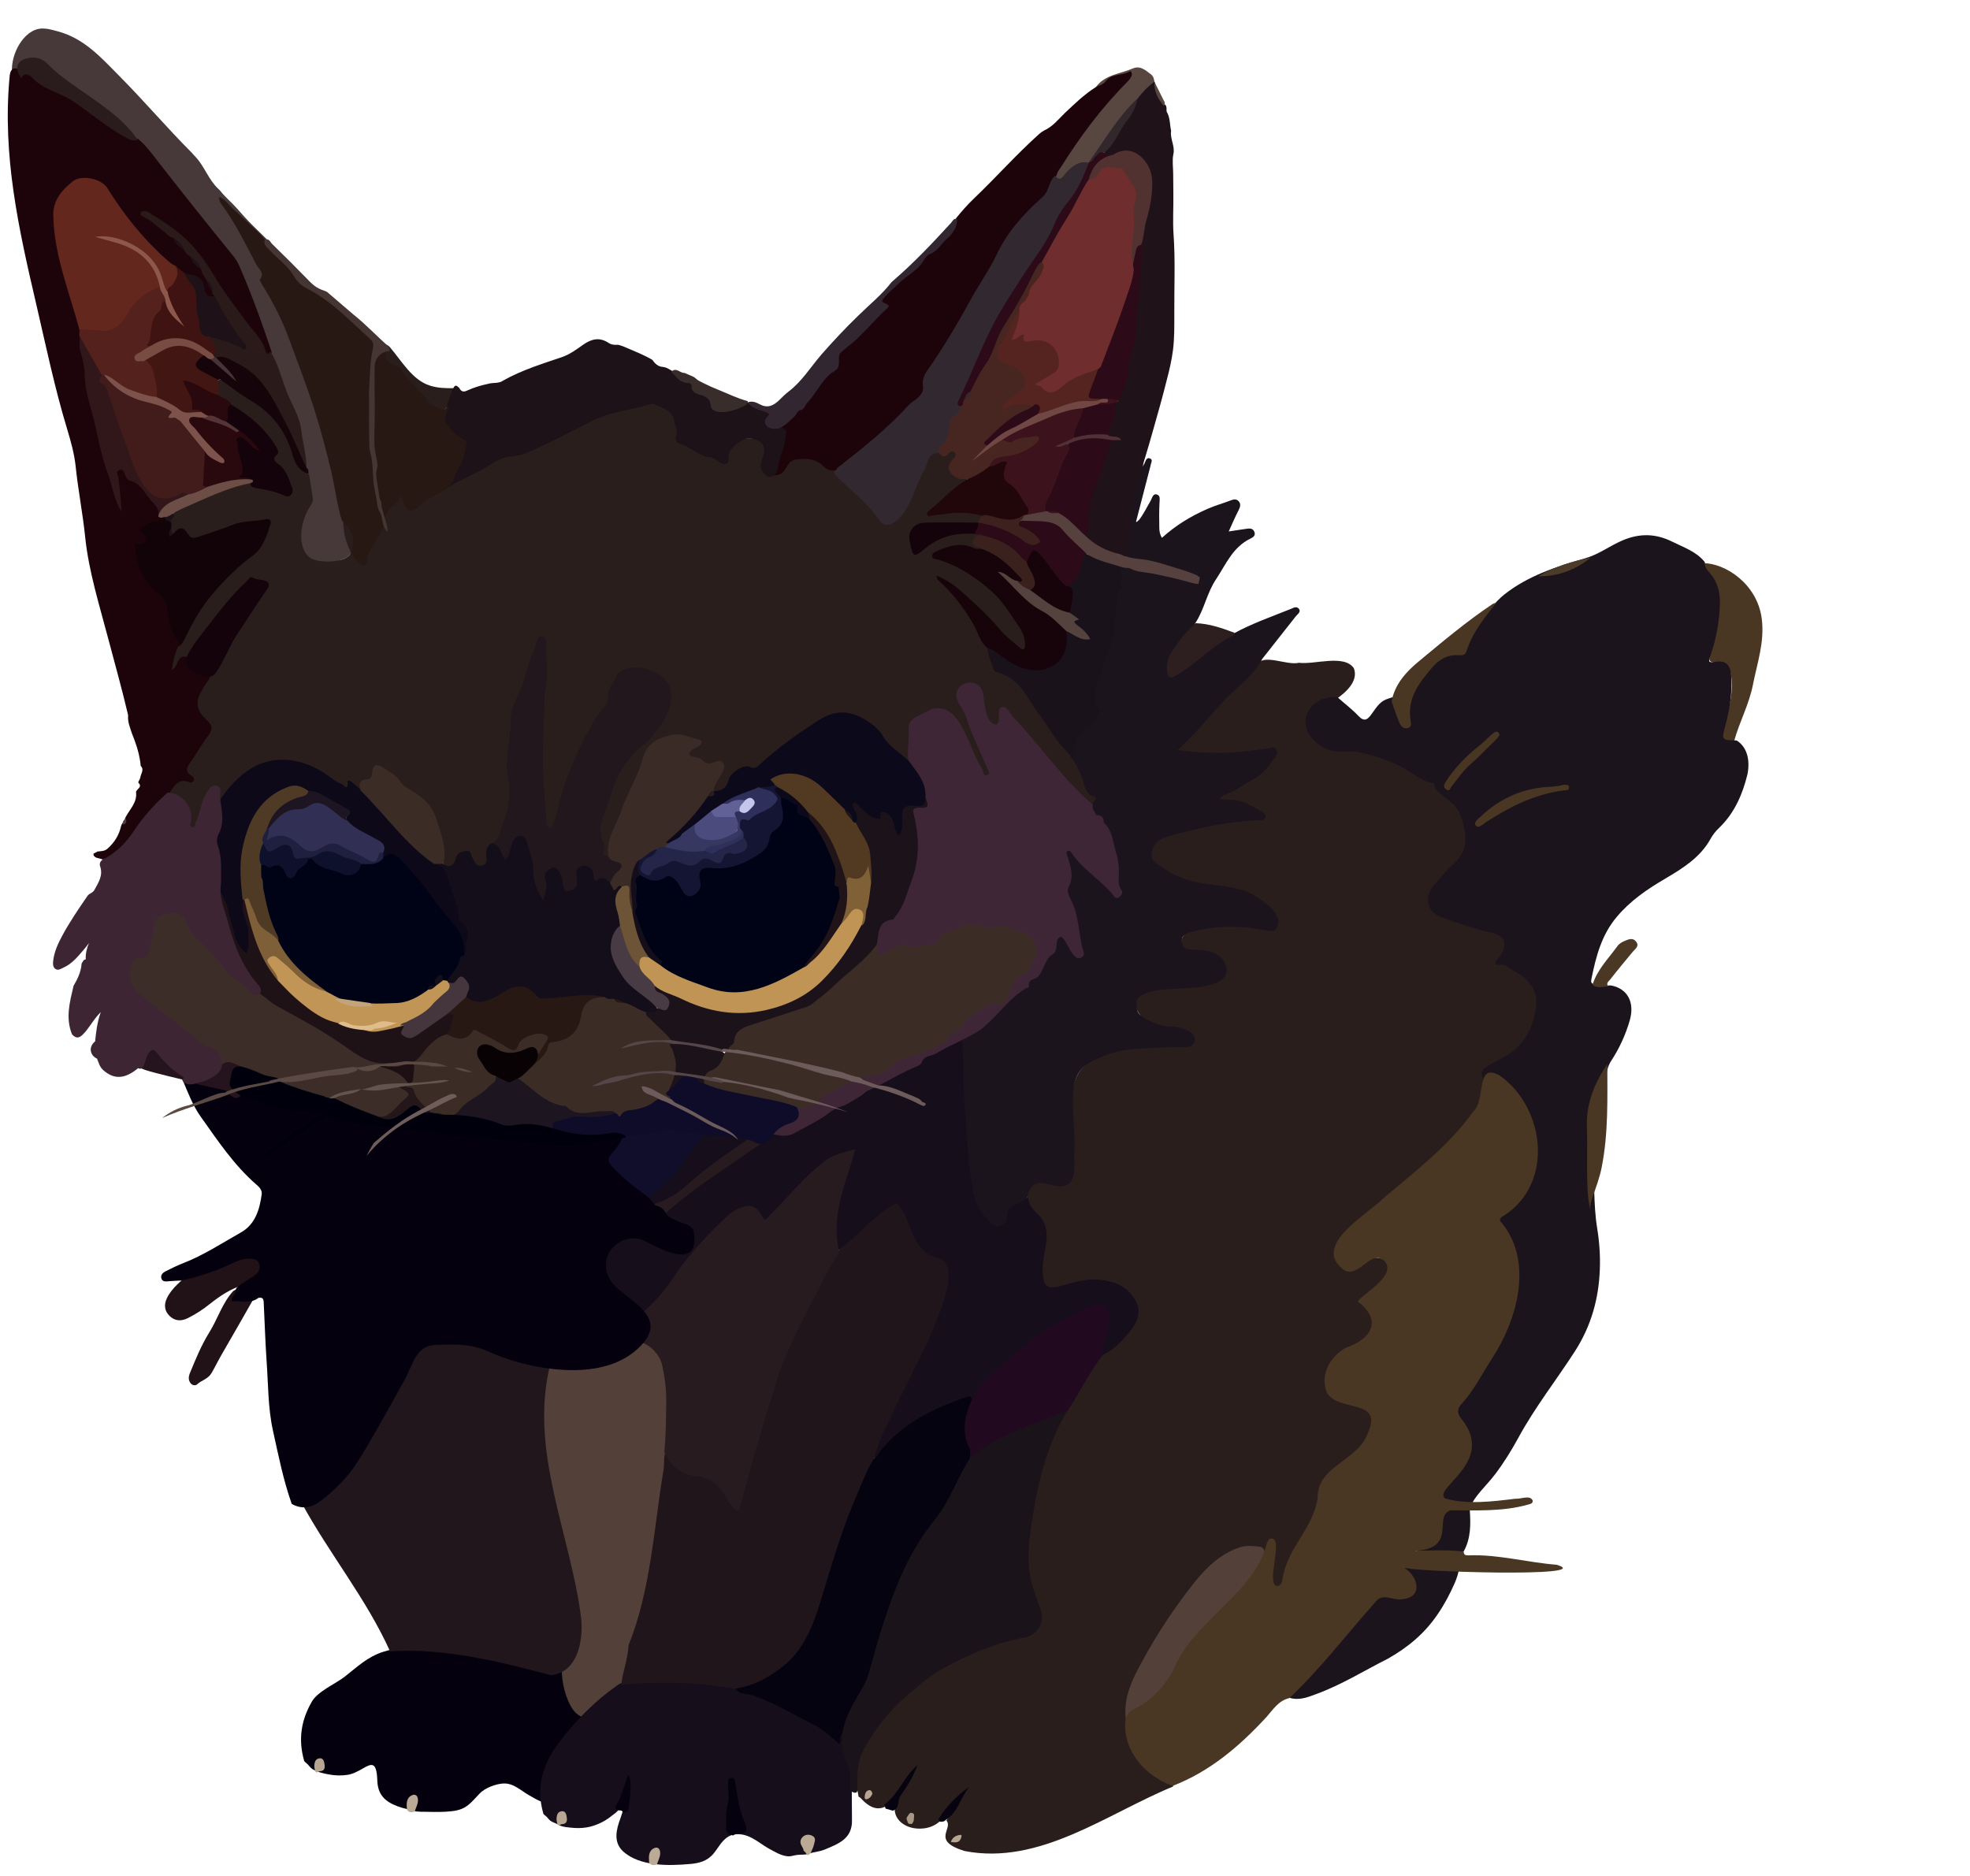 <?xml version="1.0" encoding="utf-8"?>
<svg xmlns="http://www.w3.org/2000/svg" 
	viewBox="0 0 1050 1000" 
>
<style type="text/css">
	.st0{fill:#04000E;}
	.st1{fill:#BBAA96;}
	.st2{fill:#B7A692;}
	.st3{fill:#534039;}
	.st4{fill:#2A1E1D;}
	.st5{fill:#1B141C;}
	.st6{fill:#21161C;}
	.st7{fill:#160E1B;}
	.st8{fill:#110E2B;}
	.st9{fill:#493723;}
	.st10{fill:#211217;}
	.st11{fill:#2D1F1F;}
	.st12{fill:#4A3824;}
	.st13{fill:#05010F;}
	.st14{fill:#070210;}
	.st15{fill:#06020F;}
	.st16{fill:#4C3B28;}
	.st17{fill:#A89785;}
	.st18{fill:#1A131A;}
	.st19{fill:#21091F;}
	.st20{fill:#B7A691;}
	.st21{fill:#B8A692;}
	.st22{fill:#20151B;}
	.st23{fill:#271B1F;}
	.st24{fill:#050310;}
	.st25{fill:#03010F;}
	.st26{fill:#483623;}
	.st27{fill:#473939;}
	.st28{fill:#1F1219;}
	.st29{fill:#584640;}
	.st30{fill:#19121B;}
	.st31{fill:#120309;}
	.st32{fill:#1D040A;}
	.st33{fill:#2A1A19;}
	.st34{fill:#31171A;}
	.st35{fill:#14030B;}
	.st36{fill:#2A1C1C;}
	.st37{fill:#6D4E46;}
	.st38{fill:#4F3B3F;}
	.st39{fill:#1C1218;}
	.st40{fill:#322830;}
	.st41{fill:#322730;}
	.st42{fill:#15040A;}
	.st43{fill:#2C0A18;}
	.st44{fill:#513230;}
	.st45{fill:#57413E;}
	.st46{fill:#320915;}
	.st47{fill:#32272B;}
	.st48{fill:#513038;}
	.st49{fill:#3C131C;}
	.st50{fill:#17030A;}
	.st51{fill:#54423E;}
	.st52{fill:#3F2637;}
	.st53{fill:#140E1B;}
	.st54{fill:#21171C;}
	.st55{fill:#0C091A;}
	.st56{fill:#0D0919;}
	.st57{fill:#3A2B26;}
	.st58{fill:#472621;}
	.st59{fill:#271813;}
	.st60{fill:#3B2C26;}
	.st61{fill:#21060A;}
	.st62{fill:#421613;}
	.st63{fill:#14030A;}
	.st64{fill:#3B211D;}
	.st65{fill:#3D211F;}
	.st66{fill:#1E1218;}
	.st67{fill:#281815;}
	.st68{fill:#3C2D29;}
	.st69{fill:#1F1217;}
	.st70{fill:#25141D;}
	.st71{fill:#3D2533;}
	.st72{fill:#63271E;}
	.st73{fill:#54211D;}
	.st74{fill:#3E1312;}
	.st75{fill:#784C42;}
	.st76{fill:#473235;}
	.st77{fill:#411C1B;}
	.st78{fill:#29090D;}
	.st79{fill:#392D2C;}
	.st80{fill:#6F2D2D;}
	.st81{fill:#552420;}
	.st82{fill:#704743;}
	.st83{fill:#0F0C2A;}
	.st84{fill:#1C1219;}
	.st85{fill:#554749;}
	.st86{fill:#000315;}
	.st87{fill:#281814;}
	.st88{fill:#C19555;}
	.st89{fill:#493B44;}
	.st90{fill:#45363D;}
	.st91{fill:#6D5436;}
	.st92{fill:#523922;}
	.st93{fill:#131532;}
	.st94{fill:#4B4C7D;}
	.st95{fill:#2E2F5A;}
	.st96{fill:#363861;}
	.st97{fill:#616198;}
	.st98{fill:#211518;}
	.st99{fill:#313054;}
	.st100{fill:#4F3A25;}
	.st101{fill:#1F203F;}
	.st102{fill:#1E1522;}
	.st103{fill:#242649;}
	.st104{fill:#543435;}
	.st105{fill:#7C524A;}
	.st106{fill:#1E0F14;}
	.st107{fill:#7F5F38;}
	.st108{fill:#DEBC8C;}
	.st109{fill:#8D574C;}
	.st110{fill:#1D1520;}
	.st111{fill:#23171A;}
	.st112{fill:#C09455;}
	.st113{fill:#806037;}
	.st114{fill:#080204;}
	.st115{fill:#0E112C;}
	.st116{fill:#C1A479;}
	.st117{fill:#211418;}
	.st118{fill:#C4C7EC;}
	.st119{fill:#00000C;}
	.st120{fill:#5B4A44;}
	.st121{fill:#645450;}
	.st122{fill:#6F5D5A;}
	.st123{fill:#6D5B5B;}
	.st124{fill:#453533;}
</style>
<g id="Слой_1_1_">
	<path class="st0" d="M325.3,938.4c-4.2-9.5-7.8-19.1-11.7-28.7c-2.7-6-5.6-11.8-9.3-17.2c-1.1-1.3-2.3-2.5-3.6-3.7
		c-1.5-1-3.1-1.8-4.7-2.6c-0.4-0.2-0.8-0.4-1.1-0.5c-0.2-0.1-0.3-0.2-0.5-0.2c0.1,0,0.1,0,0.2,0.1c-1.4-0.7-2.7-1.5-4-2.3
		c-7.9-2.5-15.8-5-24-6.5c-15.9-3-35.9-1-51.8,1.4c-3.6,0.6-7.1,1.2-10.5,2.3c-8.5,2.7-13.8,8-20.6,13.3
		c-4.9,3.8-14.4,7.8-17.5,13.3c-5.6,9.7-7.4,19.9-4.1,31.5c0.1,0.5,1.7,1.6,2.1,2.1c0.7,0.8,1.4,1.7,2.3,2.3c2.5,1.6,6,2.4,8.9,2.9
		c3.2,0.6,6.5,0.7,9.8,0.2c5.9-0.9,10.6-5.9,13.3-5.2c1.5,0.4,2.4,2.5,2.6,8.1c0.2,7.5,3.9,11.3,10.9,13.9c1.6,0.6,3.1,1,4.8,1.4
		s3.3,1.1,5,1.3c1.9,0.2,3.8,0.2,5.7,0.2c4.4,0.1,8.7,0.2,13.1-0.3c8-0.8,10.1-4.3,15.2-9.6c2.7-2.8,8.5-5,12.5-5.2
		c5.5-0.2,9.1,3.7,13.9,6.4c3.5,2,7.2,4.3,11.3,4.3c1.9,0,3.5-0.8,5.3-1.1c4.4-0.7,9.2-0.8,13.3-2.5c7.2-3,14.7-5.7,14.5-15.6
		c0-0.8,0-1.5,0-2.2C326.1,939.4,325.7,938.9,325.3,938.4z"/>
	<path class="st1" d="M216.9,964.7c-0.2-2.9-0.6-6.1,2.6-7.7c2.7-1.3,4.2,1.7,2.7,5.5c-0.4,1.1-0.8,2.1-1.2,3.2
		C219.5,966.1,218,966.4,216.9,964.7z"/>
	<path class="st2" d="M167.9,943.8c-0.1-0.8-0.4-1.6-0.4-2.4c0.1-1.9,0.5-3.8,2.7-4.1c1.8-0.3,2.5,1.2,2.7,2.8
		c0.4,2.1,0.3,4-2.6,4.1c-0.4,0-0.8,0.4-1.3,0.6C168.4,944.8,168,944.4,167.9,943.8z"/>
	<g>
		<path class="st3" d="M336.8,877.5c-2.4,10.9-2.1,27.5-11.3,35.2c-5,4.2-13.1,5.1-18.1,0.8c-2.1-1.8-3.4-4.2-4.5-6.7
			c-3.2-7.4-4.2-15.6-2.9-23.5c0.7-4,1.9-7.8,2.8-11.7c6.5-28.3-5.6-58.1-11.3-85.5c-3.7-17.6-4.7-35.4-0.5-53.1
			c0.5-1.9,1.3-3.8,2-5.6c9.6-0.4,19.2,0.4,28.7-1.8c6.8-1.6,12.4-5.4,17.3-10.2c3.7-1.9,6.5-0.5,9.2,2.2c6.4,6.5,7.8,14.8,8.1,23.3
			c0.4,11.1,0.3,22.2-0.9,33.2c0.1,12.9-3,25.4-4.6,38.1c-2.1,16.8-5,33.5-9.2,50c-1.3,4.9-3.4,9.5-4.5,14.3
			C337,876.8,336.9,877.2,336.8,877.5z"/>
		<path class="st4" d="M822.7,526c-5.1-8.8-25.1-13-17.1-25.5c-0.2-1.2-0.1-3.6-1.2-3.8c-11.1-4.2-47.8-5.6-35.6-24.6
			c17.5-16.1,30.1-21.6,10.4-43.9c-17.6-19.6-40.4-32.6-67.5-32.9c-14-1.6-9.2-18.7,0.8-22.2c-0.2-0.1-0.3-0.2-0.5-0.3
			c5.4-3.7,12.2-9.8,9.6-16.6c-5.2-7.6-21-1.8-29.3-2.9c-6.3,1.5-17.5-4.5-21.9,0.2c-8.4,11.6-20.4,19.6-29,31
			c-4.5,4.8-8.1,10.5-14.4,13c-3.2,1.9-1.4,5.8,2.2,4.6c4.1-0.6,8.5,0.8,12.7,1c11.2,0.2,22.4-0.2,33.4-2.1c1.2-0.2,2.8-0.9,3.6,0.7
			c-2.8,9.6-15.1,15.8-23.9,19.8c-3.2,0.8-7.9,0.7-6.7,5.9c8.4,0.7,17.5,1,24,7.5c-11.1,3.9-79.8,5.5-53.1,29
			c17.4,13.7,43.3,5.1,58.6,22.2c4.5,4.2,2,10.8-4.3,8c-10.1-0.9-42.5-5.2-44.1,8.3c0.3,3.1,2.6,4.4,5.4,5
			c6.6,0.3,17.7,0.7,17.8,9.6c0.3,15.2-65.3,0.6-43,26.5c6.4,6.8,24.2,2.2,25.7,10.9c-0.3,1.7-1.9,2.2-3.4,2.3
			c-15.3,0.5-30.6,0-45.3,5.7c-25.1,10.2-11.7,40.2-14.5,60.7c0.5,8.3-6.5,8.5-12.8,6.8c-10.2-3.5-16.2,10.3-8.3,16.6
			c5.5,4.6,6.6,10.5,5.6,17.1c-3.8,19.5-2.9,28.8,19.4,20.8c14.1-4.7,38,6.5,26.6,23.2c-4.6,7.5-12.7,11.1-18.1,17.6
			c-5.5,9-10.9,18-16.5,26.9c-14.9,25.6-24,62.4-19,92.1c1.2,8.2,10.9,18.6,1.8,25c-21.8,8.4-45.1,13.3-63,29.9
			c-15,12.6-32.4,29.4-31.8,50.6c-0.1,0.3-0.1,0.5-0.2,0.8c0.9,2.2,1.4,4.6,1.8,7.2c0.3,0.2,0.6,0.4,1,0.6
			c13,14.9,21.1-3.3,28.3-13.6c-3.4,4.9-7.4,10.4-9.4,16.1c-2.7,7.7,3.6,13.3,11,13.9c6.7,0.5,11.5-1.9,15.5-7.1
			c3.1-4,5.8-8.2,9.7-11.5c-2.5,4.8-6.2,9.4-9.3,14.3c4,4.5-8.4,10.7,9.7,16.3c40.1,7.8,75.7-19.8,111.2-34.4c0-2.3-1.9-2.6-3.3-3.2
			c-24.2-9-25.2-39.8-13.7-59.3c14-22.9,26.4-51.4,52.1-63c4.9-1.7,9.7-2.4,13.9,1.8c3.2-0.6,1.1-4.8,4.1-5.8c2.4,5-4.3,21.9,2,23.9
			c3.8,0.4,4.4-4,5.1-6.9c4.3-16.2,18.2-27.7,18.9-45.1c3.2-13.3,20.8-15.9,25.5-29.2c4.8-9.4,1.1-16.3-9.4-17.3
			c-12.2,0.3-16.9-13.7-9.3-22.3c8.2-10.2,31.3-12.1,17-29c-5.2-5.8,8.6-9.6,10.4-15.3c8-11.3-8.8-15.2-15.1-6.3
			c-10.3,6.2-14.9-9.7-7.5-15.7c21.7-21.5,48.2-37.5,67.1-61.9c10.7-10.5,5.7-24.5,12.7-24C810.7,557.1,830.2,554.6,822.7,526z"/>
		<path class="st5" d="M605.5,278.1c0.6,0.5,0.8-0.6,1.4-0.7c2.6-3.2,4.3-7,6.4-10.5c0.8-1.4,1.2-4.2,3.6-3.2
			c1.6,0.6,1.2,2.7,1.1,4.4c-0.2,4.3-0.2,8.7-0.1,13c0,1.8,0.2,3.6,1.4,5.6c7.3-6.6,15.3-11.5,24.2-15.4c4.1-1.8,8.4-3,12.6-4.6
			c1.4-0.6,3.1-0.8,4.2,0.6c1.2,1.4,0.7,3-0.1,4.6c-1.8,3.5-3.4,7.2-5.3,11.4c3.6-0.5,6.8-1.1,10-1.5c1.5-0.2,3.1,0,3.7,1.8
			c0.7,1.8-0.6,2.8-2.1,3.5c-9.4,4.5-13,13.6-18.3,21.6c-5,7.4-6.3,16.3-11.2,23.6c-0.7,3.1-3.1,5-5.1,7.2c-3.6,4-6.9,8.1-8.5,13.3
			c-0.6,2-1.3,4.7,0.6,6.1c1.9,1.4,3.7-0.7,5.2-1.7c4.4-2.9,8.8-6,12.7-9.5c4.8-4.2,10.2-7.4,15.8-10.1c9.7-5.3,20.1-8.9,30.3-13
			c1.2-0.5,3-1.6,4.2-0.2c1.5,1.8-0.7,3-1.6,4.2c-5.7,7.3-11.8,14.9-17.8,22.6c-5,9.7-14.3,15.5-21.4,23.3
			c-7.5,8.3-14.6,17.1-23.7,25.3c12.5,1.7,23.9,2.1,35.4,0.7c4.8-0.6,9.5-0.8,14.2-1.9c1.3-0.3,2.3-0.2,3.1,1s0.3,2.3-0.3,3.3
			c-3.1,4.5-6.1,9.1-11.1,11.9c-5.6,3.1-10.8,7.2-17,9.2c-0.5,0.2-0.9,0.9-2,2c3,0.2,5.3,0.3,7.7,0.4c5.4,0.3,9.5,3.5,14.1,5.8
			c1.3,0.7,3,1.5,2.7,3.2c-0.4,2.2-2.5,1.8-4.1,1.8c-16.6,0.8-32.7,4.3-48.6,8.9c-2.9,0.8-5.2,2.3-6.7,4.9c-1.8,3.2-2.1,6.5,1.1,9
			c6.7,5.2,14,8.9,22.7,10.5c10.7,2,22.2,1.5,31.7,8.1c4.2,2.9,8.5,5.5,10.4,10.8c0.8,2.2,0.2,4-0.7,5.6c-1.1,1.9-3.2,1.3-5,1
			c-13.5-2.5-27-2.9-40.4,0.8c-2.9,0.8-5.6,2-4.9,5.7c0.6,3.6,3.7,3.7,6.6,3.8c5.7,0.2,11.4,0.2,15.2,5.4c3.7,5.1,2.3,10.1-3.7,12.3
			c-7.1,2.7-14.6,2.8-22,3.1c-5.2,0.2-10.2,0.5-15.1,2.3c-2.4,0.9-4.8,1.8-5.1,4.8c-0.3,3.1,0,5.9,3.1,7.8c4.7,3,9.7,5.1,15.4,5.2
			c3.6,0,6.9,1.1,9.9,2.8c2,1.1,2.9,2.9,2.4,5c-0.5,2.2-2.2,3.2-4.5,3.2c-9-0.1-17.9,0.4-26.9,0.9c-9.1,0.5-17.4,3.4-25,7.6
			c-6,3.4-8.2,10.1-8.4,16.7c-0.2,7.8,0.6,15.6,0.8,23.3c0.1,4.8,0,9.7,0,14.5c0,10.3-4,13.1-14.2,10c-6.1-1.9-9.7,0.5-10.9,6.9
			c-0.7,0.9-0.9,2.4-1.9,2.9c-4.8,2.2-7.4,5.7-9.2,10.8c-1.4,3.8-7,3.9-10.1,0.8c-7-7.1-10.1-15.8-11.1-25.5
			c-2.5-26.5-3.6-53-4.1-79.5c-0.1-6.8,1.4-13.5,1.8-20.3c0.5-7.8,1.7-15.4,3.9-22.9c3.9-2,3.7-6.4,5.8-9.5c4-5.9,7.4-12,9.5-19
			c1.5-5.2,1.3-10.5,2.3-15.7c2.9-15.6,4.7-31.3,7-47c0.8-5.8,0.7-10.8-3.4-16.2c-5.9-7.8-9.6-16.9-8.8-27.3
			c0.6-8-1.2-16.3,3.5-23.7c0.6-1,0.9-2.3,1.7-3c8-6.8,11.6-16.7,17.7-24.8c7.6-10.3,16.2-19.8,30-22.2c6-1,8-6.9,9.6-11.6
			c4.5-13.1,10.9-25.2,18-37c0.8-1.2,1-3.9,3.2-3c1.8,0.7,0.3,2.6,0.2,4"/>
		<path class="st6" d="M309.8,862.9c-5.5-44.6-28.1-89.6-16.5-135.7c-23.5-3.4-47.1-10.2-67.6-23.3c-6-2.4-4.1,18.3-9.9,23.6
			c-16.4,24.9-26.1,60.7-54.9,73.9c14.6,26.8,34.6,51.2,47,78.9c28.8-2,58.1,5.4,85.8,12.7C307.7,891.5,310.9,875.1,309.8,862.9z"/>
		<path class="st7" d="M517.2,504.2c2.3,0.4,1.2,1.7,0.9,2.9c-4.5,17.9-5.9,36.1-4.9,54.4c0.5,8.6,0.1,17.2,0.8,25.8
			c1.4,16.4,1.7,33,4.9,49.2c1.3,6.6,5.5,11.6,10,16.3c2.2,2.2,8-0.1,7.8-3.5c-0.3-5,2.2-6.7,6.3-7.9c1.8-0.6,3.3-2.2,4.9-3.3
			c0.4,3.6,2.1,6.1,4.9,8.7c4.8,4.3,5.8,10.5,4.7,16.8c-0.9,5-2,9.9-1.7,15.1c0.4,7.1,2.6,8.7,9.5,6.8s13.7-4.1,21-3.3
			c6.3,0.6,12.1,2.5,16.4,7.4c6,6.9,5.6,13.4-1.9,21.9c-3.7,4.2-7.6,8.4-12.9,10.7c-2.9-0.6-1.7-2.7-1.3-4.2c1.1-4,2.1-8.1,2.8-12.2
			c0.5-3,0.8-6.3-1.9-8.4c-2.6-2-5.4-0.3-8,0.9c-16.3,7.2-30.4,17.7-43.8,29.3c-6.5,5.7-12.7,11.6-17.4,18.8
			c-7.2-0.9-13.1,3.1-19.1,5.7c-6.3,2.8-11.7,7.3-17.9,10.6c-4.9,2.6-7.3,8-11.3,11.8c-1.2,1.2-1.8,3.4-4.3,2.5
			c-1-2.1,0.1-3.9,1-5.7c3.8-7.4,6.2-15.4,9.9-22.8c5.6-11,9-22.9,15-33.7c4.7-8.4,8.7-17.3,11.9-26.3c3.5-9.9,0.8-15.5-7.3-18.2
			c-5-1.6-7.8-5.6-10.1-9.9c-2.2-4.2-4.5-8.5-5.7-13.3c-1.2-5-3.4-5.3-7.3-1.9c-7.4,6.7-15,13.1-22.8,19.3c-1,0.8-2,1.8-3.5,1.6
			c-3.1-8.2-3.1-16.6-0.8-24.9c2.4-8.8,4.8-17.6,7.8-26.6c-10.8,1-17.8,7.6-24.2,14.4c-6.3,6.7-13.1,12.8-19,19.8
			c-2,2.3-4,2.6-5.9-0.5c-2.6-4.2-5.1-5-9.6-3.4c-2.4,0.8-4.6,2-6.4,3.8c-11.5,11.1-22.4,22.8-31.1,36.3
			c-2.9,4.5-11.4,17.2-17.7,15.4c-3.8-1.1-8-4.4-11.4-6.5c-4.2-2.6-8.3-5.2-12.3-8.1c-1.9-1.4-3.8-2.9-4.8-5.1
			c-4.2-8.6,3.3-14.3,8.4-19.7c2.8-3,6-6.8,9.6-8.8c5.1-2.8,9.5-6.5,13.3-10.9c4.1-4.8,8.7-9.1,12.9-13.8
			c9.2-10.2,17-21.6,25.2-32.6c1.9-2.6,1.6-6.7,5.4-8c3.4-1.5,6.8-2.8,9.8-5.3c3.7-3,8.2-4.8,12.9-6.1c15.4-4.2,28.5-13,41.8-21.3
			c5.9-3.7,12.3-6.5,18.2-10.2c17.2-10.8,32.5-23.8,46.4-38.5C515.8,505.1,516.5,504.7,517.2,504.2z"/>
		<path class="st7" d="M454,955.1c0,5.1,0.1,10.1,0.1,15.2c0.2,9.9-7.3,12.6-14.5,15.6c-2.9,1.2-5.9,1.3-8.8,2.3
			c-2.1,0.7-3.9,0.3-6,0.6c-1.8,0.2-3.2,0.9-5.1,0.7c-3.7-0.4-6.9-2.5-10.1-4.2c-5.8-3.3-11-8.8-18.8-7.3c-0.1-0.5,0-1,0.4-1.3
			c5.1-3,5.2-3,2.9-8.7c-2.2-5.6-2.2-11.7-4.5-17.3c0.8,7.4-2.1,14.6-1.6,22c0.2,2.1,1.2,3.8,2,5.5c-4.9,1.7-6.8,6.5-9.8,10
			c-3.4,4-7.8,5-12.2,5.4c-11.3,1-27.1,1.5-36.1-6.9c-5.1-4.9-3.4-11.6-1.2-17.5c0.4-1.1,0.7-2.2,1.1-3.3c2.7-4.8,2.5-10.1,2.4-15.5
			c-0.8,5.1-4.7,9.1-4.7,14.4c0,0.7-2.8,2.6-3.4,3.1c-1.2,1-2.4,1.8-3.7,2.6c-2.4,1.4-5,2.5-7.7,3.2c-2.8,0.7-5.7,0.9-8.6,0.7
			c-2.4-0.2-6.5-0.4-8.5-1.7c-1.5-1-3.2-1.2-4.6-2.4c-0.6-0.6-1.1-1.3-1.7-1.9c-0.3-0.3-1.6-1.2-1.7-1.6
			c-4.1-14.3-0.4-26.5,8.6-38.3c8.9-11.6,18.9-21.8,30.8-30.1c0.8-0.6,1.6-1.1,2.7-1.3c6.5-1.5,13.2-1.5,19.8-2.3
			c9.1-1,17.9,1.2,26.8,2.1c4.1,0.4,8.2,1.2,12.3,1.9c8.9,3.6,18.4,5.6,26.8,10.5c9.6,5.5,20.2,9.3,28.2,17.2
			c1.7-0.2,0.8-3.9,3.6-2.2c-0.3,9.1,5.5,17,4.9,26.2C454.3,952.1,454.5,953.6,454,955.1z"/>
		<path class="st8" d="M346,641.2c-8.9-6-17.5-12.4-24.6-20.6c-2.2-2.6-1.6-3.6,0.2-5.6c4.2-4.7,7.6-9.8,8.9-16.3
			c0.9-4.6-1.5-7.6-2.5-11.3c2.7-1.1,5.3-2.2,5.1-6c-0.1-2.6,1.7-4,4.1-4.1c5.4-0.1,11.1-1.1,15.9,2.4c6.5,4.9,13.9,3.1,21,3
			c1.3,0,2.6-0.2,3.9-0.5c6.8-1.5,6.7-1.5,8.1,4.9c-5.9,12.8-15.2,23.3-23.5,34.5c-4.5,6.1-10.6,11.2-16.1,16.5
			C345.1,639.3,346.4,640.2,346,641.2z"/>
		<path class="st9" d="M924.3,395c-8,0.4-7.9,0.4-5.7-7.2c2.3-8.1,4.9-16.1,4.4-24.8c-0.4-6.9-2.1-9.1-9.1-9.8
			c-3.6-0.3-3-2.1-2.3-4.4c2.4-8.4,4.4-16.9,4.5-25.8c0.1-6.9-1.1-13.1-5.9-18.5c-1-1.1-2.3-2.4-2.3-4.3c11.5,0,28.7,10.9,31.1,29.6
			c1.6,12.3-2.4,23.6-4.7,35.2C932.3,375.4,927.1,384.8,924.3,395z"/>
		<path class="st10" d="M101.2,678.5c0.7-1.3,2.1-1.6,3.3-1.9c8.9-2.6,17.7-5.3,26-9.6c2.2-1.1,4.7-1.8,7.2-1.4
			c2.5,0.4,5.4-0.3,6.4,3.2c1,3.7-0.2,6.6-3.4,8.4c-3.8,2.2-7.5,4.5-10.7,7.6c-6.9,2.1-12.8,6-18.3,10.4c-3.6,2.9-7.5,5.4-11.7,7.5
			c-3.5,1.7-6.8,1.5-9.6-1.2c-2.8-2.7-3.1-6.1-1.4-9.6C91.8,686.2,96.9,682.7,101.2,678.5z"/>
		<path class="st10" d="M124.3,688.2c4.5-3,9.7-0.1,14.3-1.9c-6.7,11.8-13.4,23.6-20.2,35.3c-2,3.4-3.7,7-5.7,10.4
			c-1.9,3.2-5.3,3.7-7.7,6c-0.8,0.7-2.3,0.5-3.2-0.4c-1.5-1.7-1.4-3.6-0.6-5.6c3-7.3,6-14.7,10.2-21.5
			C116,703.2,118.4,694.7,124.3,688.2z"/>
		<path class="st11" d="M658,337.3c-0.2,0.5-0.2,1.2-0.5,1.4c-11.4,5.3-19.7,15.1-30.5,21.3c-3.7,2.1-4.6,0.9-5-2.7
			c-0.8-6.9,3.7-11.5,7.1-16.4c2.3-3.2,5.4-5.8,8.1-8.7C644.5,332.4,651.2,334.8,658,337.3z"/>
		<path class="st5" d="M925.6,394.7c-8-0.1-8.1-0.2-6-7.9c2.3-8.5,3.7-17.1,3.2-26.1c-0.4-6.2-2.8-8.9-8.7-7.9
			c-3.7,0.6-3.5-0.2-2.5-3.1c3.1-9,4.8-18.2,5.1-27.7c0.2-6.2-1.2-11.8-5.4-16.6c-1.3-1.5-3-3.3-2.6-5.7c-4.5-5.7-11.3-7.9-17.5-11
			c-8.9-4.4-17.5-4.5-26.7-0.5c-6.7,2.9-12.5,7.4-19.6,9.4c-15.2,4.4-30.5,9.3-43.1,19.3c-10.8,8.6-15.7,23.5-27.7,30.5
			c-2.6,1.5-5.4,2.5-8,4.1c-3.7,2.2-5.8,5.3-8.7,8.2c-2.9,2.8-6.5,4.7-9.2,7.9c-3.5,4-5.2,3.6-9.6,5.3c-3.5,1.4-5.5,5-7.6,7.8
			c-2,2.8-3.8,4.3-6.9,1c-3.4-3.6-7.5-6.7-11.2-10c-1.3,0-2.7-0.1-4,0c-8.8,1-14.8,8.8-12.7,16.2c1.9,6.7,9.6,12.5,16.8,12.7
			c4.1,0.1,8.2-0.3,12.4,0.6c7.1,1.5,14,4,20.6,7.1c5.3,2.5,12.7,9.1,18.5,9.2c-0.6,3.4,4.4,6.5,6.6,8.3c1.1,0.9,2.2,1.8,3.1,2.6
			c1.9,1.8,3.2,3.6,4.3,6.5c3.1,8.1,4.4,17.9-2.7,24.5c-4.1,3.8-7.8,8.2-11.5,12.4c-5.4,6.2-3.7,14.1,3.2,16.8
			c9.1,3.5,18.3,6.5,27.8,8.7c7,1.6,8.4,6.1,4.3,12.2c-0.5,0.8-1.3,1.5-1.9,2.3c-1.1,1.5-0.6,3,1.1,2.6c3.7-0.9,5.7,2,8.3,3.3
			c7.4,3.9,12.7,10,11.6,18.6c-1.4,11.3-6.1,21.1-17,27.1c-3.2,1.6-6.2,3.3-9.3,5.2c-0.8,0.5-1.7,1-2.2,1.9
			c-1.1,1.7-0.3,4.1,1.2,5.5s3.4,2.2,5.3,3c10.4,4.9,17.7,15.6,19.5,27s-1.7,23.3-8.4,32.7c-1.3,1.9-2.9,3.7-5,4.7
			c-1.1,0.5-2.3,0.7-3.2,1.4c-1.7,1.3-2.2,3.8-1.7,5.9c0.5,2.1,1.7,4,2.6,5.9c2,3.9,3.1,8,4.3,12.2c0.8,3,1.7,6.1,1.8,9.2
			c0.2,3.9-0.8,7.7-1.7,11.4c-2.3,9.1-4.9,18.3-8.7,26.9c-3.8,8.6-8.8,14.4-15,21c-4.7,5-7.3,12.1-6.2,18.9
			c1.2,7.7,6.5,15.3,3.9,22.6c-0.7,2-1.9,3.7-3.1,5.4c-3,4.3-6,8.5-9,12.8c-1.2,1.7-2.5,3.7-2.1,5.8c0.3,1.7,1.6,2.8,3.2,3.4
			c-0.2,1.8,0.4,3.9,0.3,5.7c-0.3,8.1-3.6,12.1-10.8,12.9c-0.1,0.1-0.2,0.2-0.3,0.3c-0.6,0.5-1.1,1-1.6,1.5
			c-0.5,0.4-0.9,0.9-1.3,1.3c0,0,0,0,0.1,0c0,0-0.1,0-0.1,0.1c-0.6,0.6-1.2,1.2-1.8,1.8s-1.2,1.3-1.8,2c-0.1,0.1-0.1,0.2-0.2,0.2
			c-0.1,0.1-0.2,0.2-0.2,0.3c-0.3,0.4-0.6,1-0.8,1.2c-0.4,1.3-1,2.5-1.9,3.5c1.4,0.9,2.9,1.8,3.7,2.5c2.2,1.8,3.6,4,2.6,7
			s-3,4.6-6.4,4.4c-3.5-0.1-7.1,0.2-10.2-1.7c-1.2-0.8-2-1.1-2.8,0.3c-4.8,8-11.7,14.4-17.9,21.3c-8.2,9.2-14.9,19.6-24.7,27.3
			c-2,1.7-4,4-4.6,6.9c5.1,1.6,9.7-0.2,14.2-1.9c13.5-4.9,25.6-12.5,38.3-18.9c10.8-6.1,19.7-13.5,26.7-23.9
			c3.5-5.1,6.4-10.6,8.9-16.3c2.5-5.6,3-10.7,3.5-16.5c0.5-0.2,0.9-0.4,1.4-0.6c3.8-6.9,3.7-14.4,3.2-21.9c-0.2-0.1-0.3-0.2-0.5-0.3
			c0.1-0.2,0.1-0.3,0.2-0.5c3.2-7.3,8.9-11.9,13.7-18.2c4.7-6.2,8.8-12.8,12.5-19.6c8.9-16.4,20.4-30.9,30.4-46.5
			c8.5-13.4,12.4-27.7,13-43c0.3-7.4-0.2-14.8-1.4-22.1c-1.1-6.8-1.4-13.4-1.6-20.4c-0.6-16.3,3.5-32.3,5.6-48.4
			c0.9-6.8-0.3-14.8,3.4-20.4c4.4-6.7,7.8-14.1,10-21.8c2.7-9.6-1.3-16.9-10.1-18.5c-2.8-0.1-5.8,1.3-8.4-0.9
			c-2.7,0.4-2.1-1.7-1.9-2.9c2.4-11.8,5.4-23.2,13.4-32.7c7.3-8.7,16.4-14.9,26-20.5c9.3-5.5,18.5-11.2,24-21.1
			c1.2-2.2,2.8-4.2,4.6-5.9c8.2-7.9,12.5-17.9,15.1-28.6C933,404.5,930.8,397.9,925.6,394.7z"/>
		<path class="st12" d="M857.3,525.9c-2.8-0.1-5.8,1.2-8.5-0.9c2.5-8.2,8.5-14,13.3-20.7c0.9-1.3,2.5-2.2,4-2.8
			c1.9-0.8,4.2-1.8,5.9,0.4c1.9,2.4-0.3,3.8-1.7,5.4c-4,4.8-8,9.6-11.9,14.6C857.7,523,855.6,524,857.3,525.9z"/>
		<path class="st13" d="M390.4,978.3c-2.4-0.3-3.5-1.6-3.4-4c0.3-4.1-0.5-8.2,0.8-12.3c1.2-3.7,0.1-7.5,0.2-11.2
			c0-1.4,0.1-3,1.7-3.1c2.1-0.2,2,1.6,2.3,3.1c1.1,7,2,14,4.9,20.6c1.7,3.9,1.5,6.4-3.8,5.8c-0.7-0.1-1.4,0.6-2.1,1l-0.3,0.3
			L390.4,978.3z"/>
		<path class="st13" d="M329.9,965.1c-2.8-0.6-1.8-2.3-1-3.7c2.7-4.6,3.7-9.8,6-15.4c1.9,3.7,1,7.1,1,10.3c0,2.6-0.7,5.2-0.9,7.8
			c-0.2,1.8-1.5,1.9-2.9,2C331.7,965.2,330.9,964.9,329.9,965.1z"/>
		<path class="st14" d="M472,964.1c-0.2-0.8-0.7-2.1-0.5-2.3c7.3-5.3,10-14.3,17.5-20.9c-2.4,6.7-5.8,11.7-9.1,16.5
			c-1.7,2.5-0.2,6.6-4.1,7.8C474.5,964.8,473.3,964.4,472,964.1z"/>
		<path class="st15" d="M501.1,971.1c-0.8-0.6-1.1-1.3-0.5-2.1c4.2-6.5,9.5-11.9,15.9-16.4c-4.5,5.6-5.9,13.4-12.4,17.5
			C503.3,971.1,502.2,971.1,501.1,971.1z"/>
		<path class="st16" d="M847.9,297.2c-8.1,6.6-17.4,10.1-28,10C828.6,301.9,838.1,299.2,847.9,297.2z"/>
		<path class="st1" d="M433,978.6c-1.5-0.8-3.4-0.8-4.7,0.2c-1.7,1.3-2.2,3.2-1,5.2c0.6,1,1,1.8,1,2.5c0.6,0.5,1.2,1.1,1.6,1.8
			c0.2,0.2,0.4,0.4,0.6,0.7c0.5-0.2,1-0.6,1.5-1.1c0.6-1.5,1.5-2.9,1.8-4.5C434.1,981.8,435.3,979.8,433,978.6z"/>
		<path class="st1" d="M346,992.9c-0.2-2.9-0.6-6.1,2.6-7.7c2.7-1.3,4.2,1.7,2.7,5.5c-0.4,1.1-0.8,2.1-1.2,3.2
			C348.6,994.3,347.1,994.6,346,992.9z"/>
		<path class="st2" d="M297,972c-0.1-0.8-0.4-1.6-0.4-2.4c0.1-1.9,0.5-3.8,2.7-4.1c1.8-0.3,2.5,1.2,2.7,2.8c0.4,2.1,0.3,4-2.6,4.1
			c-0.4,0-0.8,0.4-1.3,0.6C297.5,973,297.1,972.6,297,972z"/>
		<path class="st17" d="M484.4,972.2c0.5,0,1.1,0.1,1.6,0.1c0.6-0.7,1.1-1.5,1.1-2.6c-0.1-1.2,0.8-2.9-1-3.3
			c-1.5-0.4-1.9,1.3-2.7,2.3c-0.6,0.9,0.3,1.9,0.5,2.9C484,971.8,484.2,972,484.4,972.2z"/>
		<path class="st18" d="M454,955.1c-1.7-1.6-1-3.7-1-5.6c0-3.2,0-6.4-1.5-9.2c-2.7-5.2-2.9-10.6-2.5-16.2c-1.5-4-0.3-7.9,1.8-10.9
			c11.2-16.7,14.4-36.3,20.9-54.7c6.1-17.4,12.8-34.6,25.2-49c4-4.6,7-10.1,9.5-15.7c2.7-6.1,6-11.8,9.8-17.3
			c8-6.6,16.3-12.7,26.4-15.4c7.3-1.9,13.4-6.7,20.6-8.6c1.8-0.5,3.7-1.9,5.7-0.4c-11.4,18.9-16.1,39.8-19.2,61.3
			c-1.5,10.3-2.5,20.3,0.2,30.4c1.2,4.5,2.8,8.8,4.5,13.2c2.8,7.4-0.8,14.6-8.6,16c-15.3,2.7-29.2,8.9-42.6,16.1
			c-7.1,3.8-13.3,9.2-19.5,14.5c-9.6,8.2-17.2,17.7-23.2,28.8c-3.5,6.4-3.6,12.9-3.6,19.7C457,954.1,457.6,956.8,454,955.1z"/>
		<path class="st19" d="M569,752.1c-17.9,7.1-36.7,12.3-52,25c-3.5-8.7-6.4-17.4-2-26.6c0.8-1.6,1.3-3.4,3.1-4.4
			c3.1-7.7,8.9-12.9,15.2-17.9c8.2-6.4,15.5-13.9,24.4-19.5c7.6-4.8,15.6-8.9,23.7-12.7c5.6-2.6,9.4-0.2,9.6,6
			c0.2,5.4-1.6,10.4-2.9,15.5c-0.4,1.5-2,3,0,4.5C580.5,731.4,575.6,742.3,569,752.1z"/>
		<path class="st3" d="M674,828.1c-0.3,7.9-5.2,13.1-10.5,17.9c-15.7,14.4-29.5,30.3-39.8,49.1c-4.5,8.2-11.7,13.3-19.6,17.7
			c-1.7,0.9-2.8,2.1-4.1,3.3c-1.3-11.7,3.8-21.5,9.2-31.3c7.8-14.2,16.7-27.7,26.8-40.5c6.6-8.3,14.1-15.9,24.6-19.4
			c3.4-1.2,6.9-0.8,10.3-0.5C672.8,824.5,674.2,825.8,674,828.1z"/>
		<path class="st20" d="M506.8,981.9c0.9-2.7,2.9-3.5,4.9-3.8c1.2-0.2,0.8,1,0.5,1.8C511.2,982.5,509.2,982.2,506.8,981.9z"/>
		<path class="st21" d="M465,956.1c-0.5,1.4-1.5,2.6-3,3c-1.2,0.2-1.2-0.8-1.1-1.7c0.2-1.4,0.6-2.7,2.1-3.1
			C464.1,954,464.7,954.9,465,956.1z"/>
		<path class="st22" d="M335,877.1c12-29.9,13.5-62.9,18.8-94.5c0.3-3.7-0.3-13.1,3.6-5.3c7.4,11.8,25.9,6.1,31.5,21.1
			c5.9,20.6,20.1-62.9,26.4-69.2c7.9-22,19.4-43.4,31.8-63.1c10.6-7.3,19.9-19.8,30.9-24.7c8.6,8.3,6.4,25,21.4,29
			c24.4,4.9-30.7,87.5-33.3,106.8c-5.7,15.2-12.9,30.2-18,45.8c-9.5,29.9-16.9,76-56,77.2c-20.4-3.4-40.8-4.2-61-2
			C331.9,891,334.7,884.3,335,877.1z"/>
		<path class="st23" d="M447,666.1c0.2,3.5-2.8,5.5-4.1,8.3c-9,17.7-18.8,35-26.2,53.5c-1.9,4.7-3.1,9.7-4.7,14.6
			c-6.1,19.4-11.9,38.9-16.9,58.6c-0.4,1.4-0.9,2.8-1.4,4.3c-4.2-1.6-5.5-5.6-7.5-8.8c-3.5-5.4-8.2-9-14.4-9.6
			c-8.6-0.8-14.3-5.1-17.7-12.9c0.8-8.8,0.9-17.5,1-26.3c0.1-6.9-0.7-13.5-2.2-20.2c-1.4-6.4-8.2-12.5-13.9-12.5c5-4.2,2.3-9.9,3-15
			c6.3-5.4,11.8-11.4,16.5-18.5c7.3-11.1,16.2-20.9,25.8-30.2c3.1-3,6.1-6,10.2-7.6c5.6-2.1,8.9-0.9,11.6,4.5
			c1.8,3.6,2.7,0.9,4.1-0.4c9.8-9.7,18.3-20.5,29.3-28.9c4.8-3.7,10.4-4.7,16.4-6.4C450.9,630.5,442.9,647.3,447,666.1z"/>
		<path class="st24" d="M392,900.1c9.6-1.4,17.8-5.9,25.3-11.8c10.9-8.7,15.8-21.1,19.8-33.9c5.7-18.5,10.9-37.1,18.5-54.9
			c3.3-7.6,6-15.3,10.4-22.3c1.8-0.6,2.2-2.4,3.2-3.7c11.8-14.7,27.8-22.6,45.1-28.5c1.6-0.5,3.2-1.5,3.7,1.2
			c-3.9,8.5-5.7,17.1-1.2,26.1c0.7,1.3,0.2,3.3,0.2,4.9c-6.8,10.6-10.7,22.9-18.6,32.7c-6.7,8.3-12.2,17.2-16.7,26.9
			c-8.1,17.6-13.4,36.2-18.6,54.9c-1.6,5.9-5.2,10.7-8,15.9c-2.8,5.3-5.3,10.6-6.1,16.6c-1.8,1.3-0.5,3.5-1.5,5.5
			c-4.3-3.5-8.2-7.5-13.2-10c-10.9-5.5-21.3-11.8-32.9-15.9C398.2,902.7,394.2,903.6,392,900.1z"/>
		<path class="st23" d="M353,647.2c-2.2-1.4-4.4-2.9-6-5c7.5-1.7,13.8-5.7,19.4-10.7c11.9-10.8,25.4-19.4,38.5-28.5
			c2.2-1.5,4.7-2.5,7.1-3.6c1.3-0.5,2.7-0.2,3.5,1.1c1,1.6-0.1,2.4-1.3,3.2c-7,4.8-13.9,9.5-20.8,14.3
			c-13.1,9.1-26.6,17.8-38.5,28.6C354.4,647,353.6,647,353,647.2z"/>
		<path class="st25" d="M325,684.1c0,1.7-0.1,3.4-2.2,3.9c-5.1,1.2-6-3.7-8.3-6.2c-1.5-1.6-2.6-4,0.5-5.7
			C318,679.2,322.8,680.1,325,684.1z"/>
		<path class="st25" d="M359,668.1c-0.6-2.9,0.1-3.6,3-3C361.4,666.5,360.4,667.5,359,668.1z"/>
		<path class="st25" d="M330,652.1c0-0.3,0-0.7,0-1c3.1-0.4,3.7,0.2,3,3C332,653.5,331,652.8,330,652.1z"/>
		<g>
			<path class="st0" d="M369.8,656.9c-0.6-3.9-4.5-4.2-7.5-5.5c-2.4-1.1-4.9-1.9-6.9-3.8c-1.3-2.5-3-4.6-6-5c-0.3-0.3-0.7-0.7-1-1
				c-1.2-1.9-2.7-3.3-4.5-4.6c-6.4-4.7-12.7-9.6-18-15.6c-2.1-2.4-2-4,0-6.3c4.3-4.8,7.5-10.1,8.3-16.7c0.5-4.2-0.3-7.9-3.8-10.6
				c-3.3-3.4-7.9-2.7-11.7-3c-17.6-1.1-35,0.2-52.4,3.2c-8,1.4-16.2,1.6-24.1-1c-7.1-2.3-13.8-5.5-21.4-5.9c-11-0.7-21.9-4-33.1-2.4
				c-5.5,0.8-10.9,2.7-16.1-0.9c-1.1-0.7-3-0.7-4.4-0.4c-5.8,1.4-10.6-1.3-15.5-3.6c-15.2-7.2-31-11.3-47.9-8.4
				c-5,0.9-8.4,5.7-6.5,10.2c2.8,6.6,5.4,13.6,9.5,19.4c9.1,12.8,17.8,26,29.9,36.5c1.5,1.3,3,2.8,2.8,5
				c-1.1,8.3-3.5,16.3-11.3,20.6c-10.1,5.7-19.8,12.1-30.7,16.3c-3.2,1.3-6.4,2.8-9.5,4.4c-1.3,0.7-2.5,2-2,3.6
				c0.5,1.8,2.1,1.8,3.7,1.6c2.3-0.2,4.6-0.3,6.9-0.4c9.3-2,18.2-4.9,26.8-9c3.2-1.5,6.4-2.9,10-2.6c2,0.2,4.1,0.4,4.8,2.8
				c0.7,2.4-0.2,4.3-2,5.7c-2.1,1.7-4.5,2.8-6.6,4.4c-1.8,1.3-4.3,2-4.1,5c-0.6,1.6-2.6,2.7-2,4.8c4.8-0.5,9.9,1.6,14.3-1.9
				c3-0.5,2.7,1.7,2.8,3.5c0.5,10.1,0.8,20.2,1.5,30.3c0.9,12.4,0.7,24.9,3.4,37.1c2.9,13.1,5.5,26.3,10,39c5.6,3.1,10.8,2,15.7-1.8
				c7.7-5.9,14.5-12.9,19.6-21c8.8-14,16.6-28.6,24.7-43.1c4.8-8.5,5.9-18.5,16.8-18.9c10.6-0.3,18.3-0.7,27.9,3.5
				c9.2,4.1,18.5,6.9,28.4,8.5c18.4,3.1,40.8,2.4,54.1-12.8c13.5-15.4-10.6-24-16.7-32.7c-8.4-12,1.8-25,14.5-23.1
				C344.9,661,373.4,681,369.8,656.9z"/>
		</g>
		<path class="st0" d="M177,619.6c0-1.7,0-3.3,0.6-4.9c0.7-1.9,0-3.3-1.7-4.7c-5.6-4.5-6.7-11.1-3.2-17.4c2.9-5.3,9.8-7.9,15.9-5.7
			c6.8,2.5,13.5,5.5,20.6,7.2c11.9,2.8,24.1,1.9,36.2,2c4.2,0,8.3,0,12.5,0c0.9,0,2.2-0.3,2.5,1c0.2,1.2-0.8,1.7-1.9,1.8
			c-11.7,2.1-22.5,6.6-33.4,11.2c-10.8,4.5-19.9,11.4-26.6,20.9c-2.8,4-4.9,5.5-10,3.2C180.1,630.4,177,627.2,177,619.6z"/>
		<path class="st26" d="M799.3,391.7c-0.6,0.8-1,1.7-1.7,2.3c-4.7,4.5-9,9.2-13.9,13.4c-3.9,3.4-6.8,7.9-10.1,11.9
			c-0.7,0.9-0.9,2.9-2.8,1.5c-1.5-1.1-1.3-2.2-0.4-3.8c4.9-7.8,11.3-14.2,18.4-19.8c2.5-2,4.6-4.3,7-6.3c0.8-0.7,1.7-1.2,2.7-0.6
			C798.8,390.5,799,391.1,799.3,391.7z"/>
		<path class="st9" d="M833.4,418.3c1.4,0.1,2.9-0.2,2.9,1.5c0,1.6-1.5,1.5-2.7,1.5c-17.8,2.4-30.5,10-41.5,16.9
			c-1.6,1.2-4.1,3.5-5.4,2c-1.6-1.8,1.2-3.7,2.7-5.1c10.4-9.8,22.7-15.1,36.9-15.7C828.9,419.2,831.3,419,833.4,418.3z"/>
		<path class="st9" d="M847.7,645.1c-1.3-4.9-1.5-10.1-1.7-15.1c-0.3-9.8,0.2-19.6-0.2-29.4c-0.4-12.5,4.1-23.3,10.9-33.4
			c0,18.4,0.6,36.8-3,55c-1.1,5.7-3.2,11.1-5.1,16.6C848,640.9,847.4,642.9,847.7,645.1z"/>
		<path class="st9" d="M625,952c-15.2-5.5-27.3-19.7-25-36c0.7-1.9,1.6-3.4,3.6-4.4c9.5-4.7,16.7-11.9,21.7-21.3
			c10.9-26.8,43.2-40.6,49.9-67.5c0.6-1.3,0.9-3,3-2.6c5.5,0.9-3.3,23.6,2.2,25.2c2.5,0.2,3-2.5,3.3-4.3c2.5-16,16.3-26.5,18.6-42.4
			c-0.4-17.5,21.5-19.6,26.9-35.1c9.1-20.3-21.9-8.8-23-25.3c-1.4-7.4,3.8-16.1,11.4-20c13.7-4.7,19.2-14.6,6-24.6
			c4.6-5.2,20.2-13.7,14.7-21.1c-7.2-7.7-13.5,8.5-21.5,4.7c-18.5-12.9,11.2-29.3,20.4-38.4c17-14.5,35-28,48.1-46.5
			c6.9-5.8,0.8-26.6,14.2-19c23.9,17.1,28.9,57,2.4,74.4c-1.6,1-3.8,1.9-1.2,4.4c16.7,20.8,7.8,51.8-5.5,72
			c-5.3,8.2-9.6,17-16.3,24.3c-2.4,2.6-2.3,5.1,0.1,7.9c18.5,23-15.7,36.9-8.8,42.4c12,3.3,25.2,1.6,37.6,0.1c2.7,0.3,7.8-2.2,9.1,1
			c0.2,1.7-1.4,1.8-2.7,2.2c-13.2,3.7-27.5,3-40.9,3c-10.7,2.9,6.5,23.6-25.7,21.4c10.8,0.5,21.9-0.8,32.6,0.6c-0.1,1.9,1.1,2,2.6,2
			c15.9-0.6,31.2,3.8,46.9,5c22.7,6.9-79.6,3.7-81.8,1.4c7.2,3.5,11.2,15.2,0.6,16.8c-5.6,1.6-11.4-3.9-15.5,1.8
			c-15.3,17.1-29.2,35.5-45.8,51.1c-5.8,1.3-8.7,6.2-12.2,10.1C660.6,930.9,644.9,944.3,625,952z"/>
		<path class="st9" d="M797.7,321.2c-6.5,8-12.9,16-16.1,26c-0.7,2.1-2.3,2.2-4,2.1c-6-0.5-10.6,2.2-14.3,6.6
			c-6.9,8-13.3,16.3-11.5,27.9c0.2,1.5,0.8,3.7-1.4,4.3c-2.4,0.6-3.8-1-4.6-3c-1.5-3.7-2.8-7.5-4.1-11.2c1.7-9.1,7.7-15.7,14.2-21.1
			c12.9-10.7,25.7-21.5,39.6-30.8C796.1,321.6,796.9,321.5,797.7,321.2z"/>
	</g>
	<path class="st27" d="M144.3,187.6c-4.1-7.4-5.8-15.7-9-23.5c-3.1-7.6-6-15.4-9.4-22.9c-2.4-5.3-7.1-9.2-10.6-13.8
		c-13.7-17.8-28-35.3-42.1-52.9c-6.1-4.3-10.7-10.2-16.6-14.8c-3.4-2.6-6.7-5.5-10.3-7.7c-8-4.8-15.3-10.5-21.9-17.1l-0.7-0.7
		c-3.3-2.5-8.3-3.3-11.2-1.3c-3.5,2.3-1.4,5.6-1.1,8.6c0.3,2-0.8,3.2-2.3,4.2c-0.3-0.1-0.7-0.2-0.9-0.4c-4.5-8.4-0.3-21.7,7.1-27.4
		c5.3-4,9.5-2.8,15.1-1.3c14.4,3.7,23.6,14.2,33.3,24C76.9,53.9,89,68.2,102.3,81.5c0.6,0.7,1.2,1.4,1.9,2.1
		c4.8,5.1,6.9,12.1,12.1,17c0.3,0.3,0.7,0.6,1,1c2.7,3.5,6.1,6.2,9,9.5c2.7,3.1,5.3,6,8.2,8.9c3.3,3.2,6.6,6.5,9.9,9.7
		c1.8,1.7,3.6,3.8,3.4,6.2c-0.2,1.6-1.2,2.9-2.2,4.1c-1.1,1.3-2.2,2.5-3.3,3.6c-1.5,1.5-1.7,1.5-1.2,3.6c0.8,3,1,6.3,2.6,9.1
		c13.7,23.4,21.3,49.3,29.2,75c4.6,15.2,7.9,30.9,10.4,46.6c0.7,4.3,1.4,8.5,3.1,12.5c1.5,3.7,0.4,6.2-3.2,7.5
		c-6,2.3-12.2,4.2-18.1,0.5c-4.6-2.9-6.8-7.6-6.5-13.2c0.2-4,0.1-8.3,2.4-11.6c4.6-6.6,3.1-13.5,2-20.6c-0.1-1.3-0.3-2.6-0.7-3.9
		c-1.2-14.7-5.3-28.6-11.4-42C148.1,201,145.6,194.5,144.3,187.6L144.3,187.6z"/>
	<path class="st28" d="M624.2,69.7c-0.7,4.3,2.2,8.2,1.2,12.5c-0.7,3.2-0.1,7.2-0.1,10.5c0,3.6,0.1,7.3,0.1,10.9
		c0.1,7.1-0.4,14.3,0.1,21.3c1,14.1,0.3,28.4,0.4,42.5c0,6.4,0.1,12.8-0.7,19.2c-0.7,5.4-1.9,10.6-3.3,15.9
		c-2.3,9.2-4.9,18.4-7.5,27.5c-1.3,4.6-2.6,9.1-4,13.7c-0.6,2-1.4,4.1-1.3,6.1c0,1.6,0.4,3-1.2,4.3c-1.8,1.5-2,3.3-2.3,5.2
		c-1.5,10.3-3.4,20.6-3.9,31.1c-0.2,2.9-0.2,6.3-4.6,6.3c-6.6-1-12.2-4.2-17.4-8.1c-1.1-0.8-2-1.8-2-3.3c1.2-3.9,1-7.9,1.5-11.8
		c1.4-10.1,4.8-19.6,8.7-29c1.5-3.5,1.1-7.7,4.1-10.5c1.7-0.8,3.4-0.7,4.7,0.2c-1.6-2.1-5.6,0.9-7-2.5c0.5-5.8,3.3-11.1,4-16.9
		c0.1-1.4,3.2-0.1,2.2-2.4c3.3-11,6.1-22.1,7.3-33.5s2-22.8,3.5-34.2c0.6-4.6-0.9-9.3,0.2-13.9c2.3-9.6,4.2-19.3,5.6-29.2
		c0.5-3.3,0.6-6.6-0.8-9.7c-3.8-8.5-9-12.4-18.4-8.4c-1.9,0.2-3.7,0.4-5.2-1.2c2.2-5.4,5.7-10.1,9-14.8c3.3-4.8,6-9.8,8.2-15.1
		c2.6-3.8,4.9-7.9,10-9c1.5,4.3,2.4,8.8,5.6,12.3c1.6,1.2,0.2,3.3,1.4,4.7C623.7,63.4,623.5,66.7,624.2,69.7L624.2,69.7z"/>
	<path class="st29" d="M615.3,43.6c-3.5,2.5-6.4,5.6-9,9c-8.7,11.2-16.7,22.9-25.3,34.1c-0.4,0.3-0.8,0.5-1.3,0.7
		c-4.2,0.1-7.6,1.9-10.3,5.1c-1,1.3-2.3,2.4-3.9,2.9c-1.7,0.5-3.4,0.9-3.2-1.9c0.7-1.3,0.9-2.9,2-4c3.8-8.4,9.7-15.3,15-22.7
		c7.1-9.7,15.1-18.8,24.3-28.1c-6.1,1.9-11.6,1.9-15.3,6.7c-0.8,1.1-2.7,1.3-4.2,1c4.9-6.7,13.1-7,19.9-10c3.9-1.5,6.6,1.1,9.3,3.1
		C614.7,40.5,615.1,42,615.3,43.6L615.3,43.6z M620.4,56.5c-3.2-3.7-5.4-7.8-5.1-12.9c1.7,3.3,3.3,6.7,5,10
		C621,54.5,621,55.5,620.4,56.5z"/>
	<path class="st30" d="M533.2,360.6c2.7,1,4.7,2.7,6.7,4.8c5.9,6.6,10.7,13.9,15.5,21.3c3.9,6.1,8.6,11.7,13.1,17.4
		c1.2,1.5,2.2,3.1,3.1,4.8c0.3-0.8,0.8-1.5,1.3-2.2c-0.6-1.1-0.6-2.4,0-3.4c-1.4-6.4,1.5-14,8.8-15.8c0-0.1,0.1-0.1,0.1-0.2
		c1-1.6,1.9-3.3,2.8-5c0.5-0.9,1.1-1.8,1.7-2.7c-1.5-2.1-2.4-4.7-2.6-7.5c-0.5-4.8,1.4-9.8,3.7-14.3c0-2.4,0.7-4.6,1.7-6.9
		c0.8-1.9,1.7-3.8,2.6-5.7c0.7-3.4,2.3-6.7,2.2-9.9c-0.1-5.3,1.3-10.3,1.5-15.5c0.1-3,1-5.6,3.9-7c0.1-0.2,0.2-0.5,0.3-0.7
		c-1.5-0.7-3.6-0.5-2-3.3c0.9-1.6-0.1-4.1-0.2-6.2c-5.6-4.4-12.8-4.9-19.1-7.6c-1.2,0.2-2.3,0.9-2.7,2c-2,5.7-4.2,11.2-8.5,15.6
		c2.1,2,2.5,4.4,2.1,7.2c-0.3,2.2-1.2,4.5-0.7,6.8c0.5,1.5,1.7,2.4,3.1,3.1c0.3,0.1,1.1,0.2,0.7,0.5c-3.3,2.8,0.4,3.7,1.5,5.2
		c1,1.4,2.6,2.3,3.6,4.1c-2.6,0.1-4.2-1.1-5.9-2c-1.4-0.8-2.8-2-4.5-0.6c-0.6,1.7-0.7,3.6-0.9,5.4c-0.8,9.9-10.1,16.2-19.8,13.5
		c-5.6-1.5-10.2-4.6-14.7-8.1c-1.9-1.4-3.8-3.5-6.6-2.1C524.1,352.6,527.1,358.3,533.2,360.6L533.2,360.6z"/>
	<path class="st4" d="M583.9,424.6c-2.9,0-4.8-2.1-5.8-5.6c-2-7.2-5.3-14-10.5-19.4c-5.3-5.5-8.8-12.2-13.3-18.2
		c-6.6-8.6-10.5-19.9-22.8-23c-1.1-0.3-1.8-0.9-2.1-1.9c-1-3.7-2.9-7.1-3.1-10.9c-5.2-13.7-13.4-25.5-23.4-35.5
		c9.9,6.2,18.2,14.8,26.4,23.5c3.9,4.1,7.6,8.4,12.3,11.6c1.3,0.9,2.6,2.5,4.4,1.5c1.8-1.1,1.4-3.2,1.4-5c-0.1-1.2-0.5-2.3-1-3.3
		c-6.8-14.5-16.9-26.1-30.8-34.4c-5.2-3.1-10.7-5.5-16.4-7.9c5.6-3.8,11.4-5.3,17.7-3.5c2.2,0.6,4.4,1.8,6.6,0.1c-2.8-4-2.8-4,1-7.5
		c0.1-0.1,0-0.3-0.1-0.5c-1.3-1.6-3.2-1.4-5-1.5c-5,0-10-0.2-14.8,1.3c-5.2,1.6-9.6,4.5-13.5,8.2c-1.9,1.9-3.5,2.6-4.4-1
		c-1.9-7.9,0.4-11.2,8.6-11.9c2-0.2,4-0.1,6,0c6.3,0.2,12.6,0.4,18.9-0.1c0.5-0.1,1-0.3,1.4-0.6c1.4-1.6,3.5-2.8,3.9-5.2
		c-0.9-1.4-2.3-1.1-3.6-1.2c-8.4-0.8-16.8-0.4-25.3,0.5c5.4-5.3,10.9-10.2,16.6-14.9c1-0.8,2.5-1.1,2.2-2.9c-1-1-2.4-0.9-3.7-1.3
		c-4.6-1.7-5.4-3.9-3.1-8.2c0.3-0.6,0.7-1.1,0.9-1.7c0.5-1.3,0.8-2.6-0.3-3.6c-1-0.9-2.2-0.8-3.2-0.2c-1.8,1.1-3.6,1.5-5.6,0.5
		c-2.5-0.5-4.4,0.5-5.4,2.6c-2.7,5.5-6.2,10.6-8,16.6c-1.7,5.9-4.8,10.9-8.9,15.4c-3.5,3.9-5.9,3.8-9.4-0.2
		c-4.5-5.3-9.1-10.5-14.6-14.9c-3.4-2.7-6.8-5.9-7.9-10.5c-2.9,0.5-5.2,0-7.3-2.4c-3.7-4.1-13.7-5.1-18.5-2.2
		c-0.7,0.4-1.7,1-1.7,1.5c0,7.6-14.6,7.8-10.7-2.5c1-2.6,1.4-5.7-1-7.9c-6-5.7-17.4-2.3-19.7,5.8c-0.3,1.2,0,2.7-1.6,3.4
		c-0.4-0.2-0.7-0.4-0.9-0.6c-0.1,0-0.2,0-0.4,0c-2.1-0.4-4-1.2-6.1-1.7c-1-0.2-1.9-0.5-2.7-1.2c0,0,0,0-0.1-0.1
		c-0.5-0.2-1.2-0.4-1.9-0.9c-2.1-1.3-3.9-3.2-6.4-3.8c-3.8-0.9-5.2-2.9-5.1-7.1c0.2-8.6-8.2-16.8-15.8-15.6
		c-12.9,2-25.4,5.4-37.1,11.1c-12.8,6.2-24.8,13.8-38.9,17.5c-12,3.2-22.4,10.7-33.3,16.6c-3.8,2.4-7.9,4.3-11.5,7
		c-2.3,1.7-3.3,1.1-4.4-1.3c-3.9-7.9-4.7-16.2-4.3-24.8v-2.9c0.3-5.6,0.7-11.3,1.5-16.8c0.6-4.2,0.5-8.7,3-12.6
		c3.4-0.7,3.1,2.9,4.8,4.2c1.4,1.8,2.8,4.1,5.1,5.1c1.8,0.8,4.8,1.6,6.4,0.1c0.9-0.9,1.4-2.2,1.9-3.4c0.9-2.5,1.8-5,2.7-7.5
		c-4.3,0.1-8.7,0-12.9-1.3c-9.5-2.9-15.2-13.2-21.3-20.3c-0.6-0.7-1.3-1.4-2.1-1.5c-0.9-0.1-1.9,0.4-2.4,1.2c-0.6,0.8-0.8,1.7-1,2.6
		c-0.3,1.2-0.6,2.4-0.3,3.6c0.9,3.1,5.6,3.2,8,4.8c3.2,2.1,4.5,4.9,5,8.6c0.4,2.5-0.4,4.9-0.7,7.4c-1.9,14.6-4,29.3-1.3,44
		c0.4,2,0.6,4,0.4,6c-0.7,7.2-6.9,1.6-10.1,5.6c-2.4,3-3,11.5-2.1,15c0.5,2,0.3,3.9-1.1,5.6c-2.4,2.8-4.4,5.7-4.9,9.5
		c-0.3,2.5-1.8,2.3-3.5,1c-2.4-2-2.3-4.4-2-7.2c0.7-6.1-2.6-12.1-7-13.4c0.1,4.8,1.1,9.5,3,14c0.5,1.2,1.4,2.3,0.4,3.7
		c-3.2,4.3-17.6,4.7-21.6,1.1c-6.7-6.1-4.2-18.9-0.2-25.7c1.1-1.9,2.6-3.5,2.2-5.8c-0.6-4.1-1.3-8.1-1.9-12.2
		c-4-3.5-6.5-7.7-8.1-12.9c-1.9-6.2-4.9-12-9.4-16.9c-8-8.4-18-14.2-27.6-20.5c-1.6-1-3.1-1.4-3.9,1c-0.4,2.3-0.4,4.6,0.1,6.9
		c1.4,3.3,5.2,3.7,7.4,6c1.3,1,2.8,1.8,4.1,2.8c6.9,5.1,14,10.2,18.2,18.1c0.8,1.5,2.2,2.9,1.1,4.5c-2,3.1-0.1,5.1,1.9,6.8
		c3.3,2.9,4.6,6.8,6.2,10.6c0.6,1.6,0.5,4.2-1.8,3.3c-6.4-2.4-13.5-2.1-19.5-5.5c-9.8,0.5-18.4,5.1-27.1,8.9
		c-4.6,2-9.7,3.4-13.7,6.8c-0.8,2-2,4-2.1,6.2c-0.1,1-0.1,2,0,3c0.2,1.3,0.4,2.6,2,3c2-0.3,4.3-2.8,5.9-0.5
		c3.4,4.7,7.3,3.3,11.6,1.8c3.1-1.1,6.3-2,9.4-3.3c6.6-2.6,13.3-4.1,20.4-4.4c2.6-0.1,3.7,0.6,2.7,3c-2.1,5.1-3.8,10.5-8.4,13.9
		c-15.7,11.4-26.7,26.9-38,42.1c-0.9,1.2-1.7,2.5-1.4,4.1c-1.2,4.4-2.1,8.9-3.9,13c-1,2.3-0.8,3.7,1.1,4.4c2.3,0.8,3.5-1.2,3.5-3
		c0-3.1,1.7-4.5,4.2-5.4c6.2-6.7,11.1-14.4,16.8-21.6c5-6.3,10.1-12.4,15.9-17.8c1.5-1.4,7.8-1.2,8.7,0.2c1.4,2.2-0.6,3.7-1.6,5.3
		c-6.1,9.9-12.7,19.5-19.6,28.9c-3.1,4.3-7,8.5-8.3,14c0,1.9-1.7,2.8-2.5,4.2c-2.8,5-7.2,9.5-3.8,16.3c1.4,2.8,3.8,4,5.5,6.2
		c1.1,1.4,1.9,2.3,0.5,4.2c-3.4,4.5-6.5,9.2-9.6,13.9c-4.5,6.8-4.5,6.8,1.1,11.7c-0.3,0.2-0.6,0.5-0.8,0.4c-6-2.8-9.8-0.8-11.8,5.3
		c-0.1,0.3-0.4,0.5-0.6,0.8c0.5,0.7,1.3,0.9,2.1,1.2c5.9,2,9.6,7.5,9.1,13.6c-0.1,1.8-0.8,4.1,1.7,4.5c2.3,0.4,2.7-1.9,3.4-3.6
		c1.7-4,2.5-8.2,4.2-12.2c0.8-2.1,1.6-5,4.2-5c3,0,1.4,3.6,2.7,5.1c0.1,0.1,0.2,0.3,0.3,0.4c1.8,0.6,2.2-1,2.9-2
		c4.5-6.2,10.3-10.9,17-14.4c8-4.2,16.1-4.5,24.9-0.9c6.7,2.8,12.7,6.4,18.9,10c1.4,0.8,3.2,2.5,4.5,1.1c1.9-2.1,2.8-0.5,4,0.4
		c0.9,0.7,1.9,1.5,3.2,1c0.6-2.4,1.2-4.8,4.3-5.4c1.2-0.2,1.8-1.3,2.4-2.4c2.4-4.8,2.5-4.8,6.9-1.9c5.3,3.5,8.9,8.9,14.5,12.1
		c7.5,4.2,10.7,11.3,12.7,19.4c1.5,5.8,2.3,11.7,2.9,17.6c2.3,3,4.4,2.3,6.4-0.4c0.8-1.1,1.3-2.3,2.1-3.4c2-2.7,3.9-2.6,5.9,0.2
		c0.5,0.7,0.8,1.4,1.3,2.1c1.3,1.9,2.9,3.3,5.4,2.7c2.6-0.6,3.2-2.7,3.3-4.9c0.1-2.7,0.3-5.3,2.8-7.1c1.1-1,2.3-2,2.9-3.4
		c4.4-9.8,8-19.9,6.2-30.9c-1.3-8.2,0.3-16.2,0.8-24.3c0.4-6.1,0.6-12.1,3.1-18c2.6-6.1,5-12.3,6.8-18.7c1.2-4.5,2.4-9.2,5-13.3
		c2,1.1,1.6,2.8,1.7,4.2c0.9,13.8-0.6,27.6-1.4,41.4c-0.9,14.4-0.3,28.6,0.8,42.8c0.2,3,0.4,6,0.9,8.9c0.3,1.4,0.9,2.5,2.4,2.9
		c1.6,0.4,2.4-0.8,3.1-1.9c0.6-1,1.2-2,1.4-3.2c2.2-10.4,5.6-20.5,9.7-30.3c3.6-8.6,7.8-16.9,13-24.7c2.6-3.9,5.1-7.5,6.1-12.3
		c2.1-10.1,13.2-15.2,22.4-10.4c4.1,2.1,7.9,5.7,7.8,10.3c-0.2,9.4-3.7,18.1-11.1,24.2c-9.1,7.5-15.9,16.4-19.8,27.6
		c-0.9,2.7-1.6,5.5-2.9,8c-4.5,8.2-3.5,16.7-1.7,25.3c0.4,1.9,1.4,3,3.5,2.6c1.8-5.9,3.6-11.8,5.6-17.7
		c4.5-13.4,11.8-25.6,15.8-39.1c0.3-1,1-1.7,1.7-2.4c5.6-5.4,17.2-6,23.9-1.3c-0.8,1.4-2.4,1.7-3.4,2.9c-1.1,1.4-2,3.7-0.3,4.3
		c3.9,1.5,7.2,5,11.8,4.4c1.6-0.2,3.5-1.4,4.6,0.3c1.2,1.8-0.8,3.3-1.4,5c-1,2.7-4,4.7-2.5,8.2c4.4,1.5,7.2,0,9.5-5
		c1.9-4.3,5.7-6.9,10.2-6.3c2.9,0.4,4.7-0.6,6.7-2.4c9-8.1,18.7-15.4,29-21.9c8.2-5.2,15.7-6.8,24.5-1.5c3.9,2.4,7.2,4.7,9.8,8.7
		c3,4.7,7.9,8,11.9,11.9c0.8,0.8,2,1.4,3.1,0.4c1.6-3.7,1.1-7.6,0.8-11.3c-0.5-6.3,1.5-10.1,7.6-12.8c8-3.5,12.8-2.8,17.1,4.9
		c4.5,8.1,8.2,16.7,12.5,25c0.9,1.7,1.6,3.8,3.9,2.8c2.3-0.9,1.6-3.1,0.8-4.7c-3-6.3-5.3-12.9-8.3-19.3c-2.5-5.4-4.6-11-7-16.5
		c-1.9-4.2-0.7-5.5,4.3-7.6c4.1-1.7,4.5,1.6,5.6,3.8c1.4,2.7,1.5,5.8,1.9,8.7c0.4,2.6,1.6,4.7,3,6.8c1,1.5,2.1,2.6,4.1,2.2
		c1.8-0.4,2.1-1.9,2.5-3.4s-0.1-3.4,1.4-4.6c1.5,0.4,2.2,1.6,3,2.6c9.7,11.4,19.3,22.9,29.6,33.8c4.4,4.6,7.6,10.7,14.7,12
		c0.1-0.1,0.1-0.3,0.2-0.4c0.4-0.7,0.9-1.4,1.5-2C584,425,583.9,424.8,583.9,424.6z M204.5,276.5c0.2,1.2,0.5,2.4,1.1,3.5
		C204.7,279,204.6,277.7,204.5,276.5z"/>
	<path class="st31" d="M91.3,278.5v3c-0.8,2.6-0.8,2.6,1,3c3.5-3.9,5.4-3.9,8.1,0.4c1.7,2.8,4,1.6,6.1,1c5.9-2,11.9-3.9,17.7-6.2
		c5.7-2.3,11.8-1.6,17.6-3c1.9-0.4,3,0.8,2.4,2.6c-2,6.3-4,12.9-9.5,16.9c-7.8,5.7-14.6,12.5-20.9,19.8c-6.8,7.9-11,15.7-15.6,25
		c-0.5,1.1-1.1,2.1-2,2.9s-2.2,1.1-3.3,0.6c-1.2-0.6-1.6-2.2-1.8-3.6c-1-6.1-2.7-12-3.7-18.2c-0.3-1.8-1-2.6-2.4-3.8
		c-7.4-6-12.7-13.3-13.7-23.2c-0.1-1.1-0.2-2.4-0.7-3.3c-0.6-1.3-2-2.5-0.6-4c1.3-1.3,2.4,0.2,3.6,0.6c1.3,0.4,2.4,0.4,3.1-0.8
		c0.9-1.7-0.6-2.2-1.7-3c-3.9-2.5-2.2-1.6-0.4-4.7c2.6-4.5,8-1.1,9.7-5.2c1-0.1,2.1-0.1,3.1-0.2C89.2,275.9,90.4,277.1,91.3,278.5
		L91.3,278.5z"/>
	<path class="st32" d="M412.1,237.7c-0.2,2.5-0.1,5-0.3,7.5c-0.1,0.8,0,1.8-0.2,2.6c-0.3,0.8-1,1.4-1.2,2.3c-0.2,1,0,2.1,0.7,2.7
		c0.7,0.5,1.7,0.5,2.6,0.5c3.1-0.2,4.3-2.2,5.8-4.7c1.2-1.8,2.2-3.3,4.4-3.6c5.3-0.7,10.6-0.8,14.8,3.4c2.2,2.2,4.7,3,7.7,2
		c7.9-6.3,16.6-11.6,23.9-18.7c5.8-5.6,11.2-11.9,17.5-17c3.4-2.8,6.3-5.5,5.5-10.4c-0.2-1.5,0.8-2.8,1.4-4.2
		c1.5-3.7,4.1-6.8,6.3-10.1c10.4-16,19-33.1,28.7-49.6c6.1-10.3,11.6-21,20.8-29c5.3-4.7,10.3-9.5,12.1-16.7
		c0.2-0.4,0.3-0.9,0.5-1.3c0.5-1.6,1.3-2.9,2.3-4.2c10.3-16.4,21.8-31.9,35.5-45.6c1-1.1,2-2.2,2.4-3.7c0.3-1.2-0.4-2.3-1.5-1.7
		c-4,2.3-9.4,0.9-12.6,5.2c-1.1,1.6-3.3,2.1-5.1,3c-6.2,3.9-11.4,9-16.7,14c-3.4,3.3-6.4,7.2-11,9.2c-0.9,0.5-1.7,1.1-2.5,1.8
		c-12.2,10.9-23.1,23.3-35,34.6c-3.3,3.2-6.4,6.7-9.3,10.3c-2,5.8-5.5,10.4-10.5,14.1c-5.4,4-8.9,10.1-14.3,14.2
		c-4.7,3.6-8.7,7.9-13.3,11.7c-1.5,1.3-2.7,3.3-1.2,5.3c1.2,1.6,0.7,2.5-0.5,3.8c-8.3,8.6-16.3,17.6-26.3,24.3
		c-2.2,1.5-5.3,4-5.4,6.9c-0.1,2.5,0.8,4.9-0.9,7.3c-1,1.4-2.3,2.7-3.3,4.2c-2.1,3.1-4.4,6.2-7.2,8.7c-2.9,2.6-5.9,5.1-8.7,7.8
		c-1.2,1.2-2.5,2.5-3.4,4C412.9,231.2,412.3,234.5,412.1,237.7z M127.4,141.4c-0.8-1.8-1.9-3.5-3.2-5.1
		c-13.1-16.1-26.1-32.4-38.9-48.8c-3.7-4.7-7.1-9.7-11.8-13.5c-5.2-0.9-9.8-3.5-13.6-6.6c-7-5.6-14.7-10.2-22-15.4
		c-3.5-2.5-27.4-17.7-31-15.3c-1.4,0.9-1.7,2.8-1.8,4.4c-3.9,41.8,4.8,80.7,14.2,121c5.2,22.4,9.9,45,16.6,67
		c1.9,6.3,3.7,12.8,4.4,19.3c1.3,12.7,3.8,25.2,5.1,37.9c1.9,18.4,7.6,36.3,12.3,54.2c3.6,13.6,7.4,27.1,10.6,40.8
		c-0.4,3.5,1.1,6.7,2.1,9.9c0.6,1.4,1.1,2.8,1.6,4.2c1.5,4.1,2.6,8.4,3,12.9c1.3,1.2,1.1,2.5,0,5.2c-0.2,1.2-0.6,2.2-1.2,3.1
		c0,0.2-0.1,0.4-0.1,0.6c2.5,2.4-0.9,3.3-1.2,5c0.7,5.4-3.1,8.9-5.4,13.1c-0.2,0.4-0.4,0.8-0.5,1.2c-0.4,1-0.9,1.9-1.6,2.7
		c-0.2,0.4-0.4,0.8-0.5,1.2c-1,4.7-3.5,8.7-7.1,11.9c-1.6,1.5-3.5,1.4-5.4,1.6c-0.7,0.4-1.4,0.8-2.1,1.1c-0.3,0.7,0.1,1.4,1,2
		c1.3,0.6,2.8,0.6,4.1,1.3c1.2,0.5,2.4,0.5,3.3-0.4c3.9-4,9-6.9,12.1-11.8c5.4-8.6,12.4-16,19.7-23.1c2.7-3.8,4.9-8.6,11.1-5.9
		c0.7,0.3,1.7-0.1,2.1-1c0.5-1.2-0.3-2-1.1-2.5c-3.5-2-2.9-4.2-0.9-7c3.5-4.8,6.4-10.2,10-14.9c2.2-2.9,1.9-5-0.6-7.4
		c-1.7-1.6-3.3-3.1-4.4-5.3c-2.7-5.5,0.6-9.5,3-13.9c1.1-1.9,3.5-3.4,2.2-6.1c-5.7-0.6-10.1-3.1-12-8.9c-5.3-1.1-4.3,4.9-7.8,7
		c0.3-3.8,1.1-6.7,2.1-9.7c0.7-2,2.2-3.8,0.9-6.1c-3.5-3.9-4.6-8.7-5.2-13.7c-0.5-3.5-0.2-7.2-3.7-9.8c-9.1-6.9-13.4-16.3-14-27.7
		c2.2-0.3,4.9,0.7,5.8-2c1-3-2.5-3.5-3.4-5.5c2.5-2.1,4.7-4.7,8.5-4.4c1.7,0.1,2.5-1.4,2.8-3c0.1-0.5,0.1-1,0.1-1.5c0-1.9-1-3.4-2-5
		c-4.3-7.3-11.4-11.9-16.9-18.1c-1-1.1-2.3-1.3-3.7-0.7c-1.5,0.6-1.6,2-1.5,3.4c0.5,4.8,1.2,9.6,1.9,14.4c0,0.3,0.1,0.5,0.2,0.4
		c0.6-0.3-0.2,0.5-0.4-0.1c-2.8-13-8-25.4-9.9-38.6c-0.1-1-0.6-1.9-0.8-2.9c-2.2-9-4.8-17.9-6-27.2c-0.6-4.8-0.3-10-3.7-14.1
		c0,0-0.1,0-0.1,0.1c1.4-1.8,0.8-4.1,1.1-6.1c0-1.1-0.1-2.1-0.4-3.2c-4-18-11.1-35.2-13.3-53.7c-0.9-8.1,0.3-15.1,6.1-21.2
		c5.9-6.3,14.9-6.2,20.3,0.5c2.2,2.7,4,5.7,5.9,8.6c8.2,12.4,18.1,23.3,30,32.4c2.2,1.1,3.7,3.3,6.1,4.1c4.5,0.9,8.4,2.6,9.5,7.9
		c0.4,2.2,2.5,3.8,4.6,4.9c1.4,0.8,2.2,0.2,2.4-1.3c-0.1-1-0.5-1.8-0.9-2.7c-1-2-2.1-4.1-2.8-6.2c-1-2-2.2-3.9-3.4-5.8
		c-2.1-2.2-4.2-4.4-5.9-7c-0.9-1.3-2-2.4-3.1-3.5c-2.3-2.2-4.5-4.4-6.4-6.9c-4.7-3.2-8.4-7.7-13.5-10.4c-1.1-0.6-1.7-1.3-1.2-2.2
		c1.1,1.3,2.7,2,4.2,2.8c11.4,6.2,21.1,14.6,27.5,25.9c9.2,16.4,22.4,29.9,31.6,46.3c1.3,2.3,3.2,2.6,3.7-0.9
		C139.6,172,134,156.5,127.4,141.4L127.4,141.4z"/>
	<path class="st33" d="M110.3,149.6c-1.1-1.9-2.9-3.6-3-6c-2-2.3-4.1-4.6-6-7c-1.3-0.7-2.3-1.7-3-3c-1.6-2.7-4.3-4.4-6-7
		c-2.1,0.1-3.1-1.8-4.5-2.8c-3.6-2.5-6.5-5.9-10.6-7.9c-0.9-0.4-2.9-1-2.2-2.7c0.5-1,2.1-0.5,3.2-0.6c6.8,4.1,13.4,8.2,19.5,13.6
		c7.1,6.3,12.3,13.8,17,21.7c4.9,8.3,10.9,15.7,16.5,23.5c3.6,5,8.6,9.2,10.3,15.5c0.6,2.2,0.9,2.1,2.7,0.7c4,6.1,5.6,13.2,8.1,19.9
		c2.7,7.4,7.4,14,8.3,22c0.7,6.7,2.9,13.2,2.7,20.1c-3.6-1.6-3.9-5.4-5.1-8.3c-3.9-9.4-8.9-18.2-13.6-27.2
		c-5.9-11.5-15.3-18.9-27.6-22.8c-0.5-0.1-1,0-1.5,0s-1-0.1-1.4-0.3c-0.9-0.6-1.3-1.3-1.4-2.4c2.1-3.5-2.1-6-1.3-9.3
		c4.3-0.7,8,1.4,11.9,2.5c1.7,0.5,3.2,1.6,5.5,2.1c-3.6-6.6-8.9-11.7-11.8-18.5c-1.1-2.6-2.5-4.9-2.8-7.8c-0.8-0.4-1-1.2-1-2
		C112.5,153.5,111.8,151.3,110.3,149.6z"/>
	<path class="st34" d="M42.4,185.6v-7c1.6-0.3,1.8,1.1,2.4,2c2.8,4.7,4.8,9.9,8.6,13.9c1.6,1.7,0.8,3.8,1.5,5.6
		c0.1,1-0.1,2.1,0.4,2.9c7.5,11.5,9.3,25.2,14.5,37.5c2.2,5.4,3.8,11,7.2,15.9c5.6,8,10.7,10.1,18,6c1.8-1,4.1-1.9,5.6,0.7
		c-0.1,0.7-0.4,1.3-1.1,1.6c-5.6,2.4-10.8,5.5-15.1,9.8c0.7-3.9-2.7-6-4.5-8.4c-3-3.7-5.3-8.6-10.7-9.9c-1.5-0.4-1.9-1.8-2.5-3
		c-0.6-1.3-0.8-3.2-2.9-2.7c-2.4,0.6-1,2.3-0.8,3.6c0.8,6.2,1.5,12.3,1.7,18.6c-4.1-6.6-4.9-14.3-7.6-21.4
		c-3.5-9.3-4.9-19.1-7.3-28.5c-1.8-7.1-4.5-14.4-4.6-22C45.2,195.7,43.9,190.6,42.4,185.6L42.4,185.6z"/>
	<path class="st35" d="M99.3,350.5c2.9-6.2,7.3-11.3,11.4-16.6c6.3-8.2,12.5-16.4,20.1-23.4c1.2-1.1,2.6-3.5,3.8-2.7
		c2.5,1.7,5.7,0.8,7.8,2.3c1.9,1.4,0.1,3.9-0.9,5.3c-4.9,6.9-9.3,14.2-14.1,21.2c-4.7,6.8-7.4,14.5-11.8,21.3
		c-0.6,0.9-1.3,1.8-2.2,2.3c-1.4,0.7-3,0.6-4.5,0.4C105.1,360.1,96.9,355.5,99.3,350.5L99.3,350.5z"/>
	<path class="st36" d="M11.4,41.6c-3.9-4.8-2.6-9.2,3-10.5c4.2-1,7.8-0.2,10.9,2.9c7.9,8.1,17.6,13.7,26.6,20.3
		c7.9,5.7,15.9,11.9,21.5,20.3c-2.1,0.6-3.6,0.1-5.8-1C57.1,68,48.3,60.2,38.5,53.7c-6.8-4.5-15.5-5.9-21.3-12.3
		C16.1,40.2,13.1,38.1,11.4,41.6z"/>
	<path class="st37" d="M84.4,274.7c2.8-7.2,10.1-8.1,15.9-11.2c2.9-2.9,7-3.3,10.4-5.2c7.4-3.1,14.9-5,23-3.8
		c1.1,0.4,2.2,0.9,1.9,2.3c-0.3,1.2-1.2,1.3-2.2,0.8c-12.7,2.4-24.1,8.3-35.8,13.3c-1.8,0.8-3.5,1.7-5.2,2.6c-1.1,2-2.5,3.5-5,2.1
		c-1,0.5-2,0.6-3-0.2L84.4,274.7L84.4,274.7z"/>
	<path class="st38" d="M65.4,439.5c-0.1-1.4,0.4-2.5,1.8-3.1C67.4,437.9,67.5,439.4,65.4,439.5z"/>
	<path class="st39" d="M413.4,227.4c-3.8-0.5-4.8-2.1-2.6-4.7c2.5-2.9,1.1-3.6-1.6-4c-3.7-0.6-7-2-10.2-3.9
		c-0.4-0.3-0.8-0.5-1.3-0.6c-0.4-0.1-2,0.9-2.5,1.1c-0.9,0.3-1.8,0.4-2.8,0.4c-1.9,0.1-3.7-0.3-5.5-0.8c-3.7-1-7.1-3.1-10.7-4.4
		c-2.9-1-5.6-2.1-6.7-5.4c-0.4-1-1.3-1.7-2.3-1.8c-3.6-0.5-5.7-3.1-8.3-5.2c-1.2-0.7-2.4-1.4-3.6-2c-0.6-0.2-1.2-0.4-1.9-0.5
		c-2.6-0.1-4.3-1.7-5.6-3.7c-4.3-2.6-9-4.4-13.6-6.4c-1.4-0.6-2.8-1.2-4.3-1.6c-0.3-0.1-0.5-0.1-0.7-0.1c-1.7,0.1-3.3,0-4.8-1
		c-4.7-3.1-8.9-2.3-13.5,0.9c-3.6,2.5-7.1,5.2-11.5,6.7c-10.6,3.6-21.3,6.9-31.1,12.4c-2.4,1.8-5.4,1-8.1,1.8
		c-3.8,0.8-7.5,1.9-11,3.5c-2,1-3.4,0.8-4.4-1.3c-1.1-0.9-2.1-2.3-3.2,0.2c-1.4,3.2-2.6,6.3-3.4,9.7c-2.9,6.8-2.4,9.5,2.3,14.4
		c1.4,1.4,3,2.5,4.7,3.5c1.4,0.9,2.8,1.8,2,3.9c-2.9,6.4-8.8,10.8-12,17.1c-0.6,2.2-1.5,4.5,2,5.1c8.4-5.1,17.6-8.6,25.7-14
		c2.7-1.8,6.6-3.1,9.4-3.3c5.5-0.4,10.2-2.7,14.8-4.8c9.6-4.4,19-9.4,28.4-14.1c10-5.1,20.9-5.9,31.3-9.1c0.6-0.2,1.4-0.2,1.9,0.1
		c4.3,2.3,10,2.8,10.7,9.5c0.3,2.4,2.3,4.5,1,7.4c-0.6,1.3-0.2,3.5,1.3,3.9c5.2,1.4,9.2,5.1,14,7c1.4,0.6,2.8,0.1,4,0.8
		c1.3,0.7,2.6,1.3,3.8,2.2c0.9,0.7,1.2,1.1,2.5,1.1c3.2-0.1,2.1-2.7,2.3-4.5c0.6-4.5,8.3-10.2,12.4-9.1c6.7,1.7,8.1,4.8,5.2,11.7
		c-1.1,2.5-0.3,5.6,1.7,7.4c0.9,0.9,1.8,1.3,2.7,1.3c1.7,0.1,3.1-1.2,3.9-3.4c0.6-1.7,0.7-3.6,1.2-5.4c0.6-2.5,1.7-4.9,2.4-7.4
		c0.6-2.2,0.7-4.4,1.2-6.7C419.8,227.9,416.2,227.8,413.4,227.4z"/>
	<path class="st40" d="M500.3,241.5c-6.2-0.1-5.7,5.8-7.7,9.1c-3.4,5.9-5.3,12.7-8.5,18.8c-1.8,3.6-4.5,7-7.9,9.3
		c-2.5,1.7-5.5,1.5-7.5-1.4c-6.4-9.3-15.3-16-23.2-23.8c-2.3-2.3,0.7-2.7,0.7-4c13.3-10.4,26.5-20.8,37.9-33.3
		c1.4-1.6,3.4-2.7,5-4.1c2-1.8,3.3-3.5,2.8-6.8c-0.7-4.4,2.5-8,4.9-11.5c7.3-10.8,14-22,20.2-33.4c4.5-8.4,10.2-16.2,14.2-24.7
		c5.9-12.4,14.6-21.9,24.5-30.7c3.6-3.3,3.2-8.3,6.6-11.3c2.9,3.6,4.4,0,5.7-1.4c3.4-3.6,6.8-6.7,12.2-5.6c1.1,2.4-0.1,4.5-1,6.6
		c-3.6,8.1-8.9,15.2-13.3,22.7c-4.8,8.1-9.3,16.4-14.6,24.4c-4.1,6.2-8.3,12.5-12.3,18.7c-9.5,14.7-16,30.7-22.7,46.6
		c-0.9,2.1-2,4.2-3.1,6.3c-0.8,1.5-1.6,2.9-0.6,4.6c0.2,1.6-0.2,3.3-1.3,4.1c-3.8,2.5-4.1,6.5-5.1,10.3
		C505.3,235,502.7,238.2,500.3,241.5L500.3,241.5z"/>
	<path class="st41" d="M506.9,118.8c-9.8,10.7-19.7,21.2-30.7,30.7c-0.4,0.3-0.7,0.7-1.1,1c-5.2,6.7-11.8,12-17.8,17.9
		c-6.8,6.6-13.3,13.5-19.5,20.6c-5.7,6.6-10.5,14.5-17.6,19.8c-1.9,1.5-3.4,3-5.1,4.7c-3.1,2.9-6.1,4.2-10.2,2c-2-1.1-4.2-2-6.6-0.9
		c0,0,2.2,2,2.5,2.2c1,0.6,2.1,1.1,3.2,1.5c2.2,0.8,3.6,0.9,5.7,2.2c0.1,0.1,0.2,0.1,0.2,0.3c0,0.1,0,0.2-0.1,0.3
		c-1,1.7-2.7,2.2-1.9,4.7c0.9,2.7,4.3,3.1,6.8,2.6c0.2,0,0.5-0.1,0.7-0.1c1.2-0.7,2.4-1.3,3-1.8c1.4-1,3.4-3.1,5.2-4.6
		c0.7-1.2,1.5-2.4,2.6-3.3c0.2-0.2,0.3-0.4,0.5-0.7c-0.1,0.3-0.2,0.5-0.4,0.8c2.2-0.1,2.6-2.3,3.7-3.7c4.6-4.7,7.3-11,12.3-15.5
		c1.3-1.2,3.5-1.9,4.3-3.5c1.3-2.5-0.4-6.2,1.5-8c2.6-2.5,5.7-4.6,8.4-7.1c5.1-4.9,9.8-10.3,14.9-15.2c1.7-1.6,4-2.7-0.1-4.2
		c-2-0.8-0.7-2.1,0.2-3.1c2.3-2.7,5.1-4.9,7.6-7.4c4.3-4.2,10.1-6.8,13.3-12.3c0.7-1.2,1.8-2.8,3-3.2c4.3-1.4,6.2-5.6,9.4-8.3
		c2.8-2.3,5.3-6,5.4-10.4C508.3,116.1,507.8,117.8,506.9,118.8z"/>
	<path class="st42" d="M115.3,190.6c4.5-1.4,7.9,1.5,11.4,3.2c13.6,6.6,19.2,19.7,25.8,32.1c4.1,7.7,7,15.9,11,23.6
		c1.1,0.8,0.9,1.9,0.9,3c-5.8-1.5-7.4-6.4-8.8-11.2c-3.8-12.4-11.3-21.6-22.5-28.1c-5.1-3-9.8-6.7-14.6-10.1c-0.6-0.4-1-1.5-2-0.5
		c-5.4-0.2-10-2.8-12.8-6.8c-2-2.9,1.4-5.4,4.2-6.9c1.9,0,3.2,1.1,4.7,2c4.3,2.8,7.7,6.6,11.2,9.3c-1.8-2.1-4.9-3.9-7-6.6
		C116,192.6,114.9,192,115.3,190.6L115.3,190.6z"/>
	<path class="st43" d="M592.3,234.6c-3.1,10.7-7.2,21-10.5,31.6c-1.6,4.9-1.5,10.4-1.8,15.6c-0.1,1.7-0.7,2.7-1.7,3.8
		c-2.5,0.1-3.9-1.7-5.2-3.2c-2.8-3.2-6.1-5.6-9.6-7.7c-1.6-1.2-3.7-0.6-5.4-1.3c-0.5-0.2-0.9-0.5-1.2-0.9c-1.7-3.7,0.3-6.9,1.8-9.9
		c4.2-8.7,7-17.9,10.9-26.7C576.9,231.6,584.4,230.4,592.3,234.6z M512.3,216.6c-2.8-0.5-1.9-2.1-1.1-3.7
		c7.4-15.1,12.9-31.1,21.3-45.6c4.4-7.7,9.3-15.1,14.2-22.6c5.4-8.2,11.6-15.9,15.3-25.2c1.6-4.1,4.4-8.5,7.4-12.1
		c5.3-6.2,8.1-13.5,11-20.9c1.9-1.3,2.7-3.6,4.5-5c1.2-0.9,2.3-2.1,3.5,0c1.4,1.7,3.3,0.8,5,1c0.2,0.7-0.1,1.4-0.8,1.6
		c-6.5,1.3-9,6.5-11.5,11.7c-7.6,15.1-16.2,29.6-25.1,44c-3.9,5-6.3,10.9-9.2,16.5c-4.6,8.8-11,16.7-14.5,26.1
		c-3.5,9.5-9.7,17.4-13.9,26.4c-1.3,1.3-2.8,2.4-3.3,4.2C514.2,214.3,514.7,216.6,512.3,216.6L512.3,216.6z"/>
	<path class="st44" d="M580.3,95.5c1.9-6.8,5.8-11.6,13-13c10.6-6.9,20.2,3.7,20.8,13.2c0.4,7.4-1.1,14.9-3.2,22.2
		c-1.2,4-1.1,8.5-2.6,12.5c-2.9,3.9-1.6,9-4,13c-3.7-4.1-2.9-9-2-13.7c1.6-8.7,0.3-17.5,1.4-26.3c0.6-5-3.6-8.4-6.7-11.8
		c-2-2.3-6.9-1.4-9.5,0.7C585.4,94.2,583.7,97,580.3,95.5L580.3,95.5z"/>
	<path class="st45" d="M638.2,306.8c-4.9-2.3-10.5-3.7-15.5-5.3c-3.7-1.2-7.5-2.3-11.4-3c-3.4-0.6-6.8-0.6-10.1-1.6
		c-0.2,0-0.3-0.1-0.4-0.2c-1.1-0.1-2.3-0.5-3.5-1.2c-7.2-1.6-13.7-4.8-19-10.1c-4.6-4-8.4-9-14-11.9c-1.8-1.4-4.2,0.2-6-1h-0.9
		c-3.5-1.9-6.6,0.2-9.9,0.8c-0.5,0.2-1,0.4-1.4,0.7c-1.1,1.1-2.7,2-1.5,3.9c2.2,1.2,4.5,0.8,6.8,0.9c7,0.1,12.9,2,17.3,8
		c2.7,3.8,6.3,6.8,10.7,8.6c5.8,3.7,12.6,4.9,18.9,7c1.1,0.4,2.5,0.2,3.7,0.5c0.9,0.2,1.6,0.7,2.4,1c0.4,0.1,0.8,0.3,1.2,0.4
		c2.7,0.7,5.8,0.9,8.5,1.4c6.5,1.3,12.9,2.7,19.3,4.5c1.8,0.5,3.5,1,5.4,1.1c0.3-1.2,0.5-2.4,0.7-3.6
		C639,307.5,638.6,307.2,638.2,306.8L638.2,306.8z"/>
	<path class="st46" d="M608.3,130.5"/>
	<path class="st43" d="M608.3,130.5c-2.7,0.3-2.7,2.6-3.1,4.2c-0.7,2.8-1.1,5.7-1.8,8.5c-5,18.2-11.7,35.8-19.1,53.2
		c-1.7,3.4-3.2,6.8-4.3,10.5c-1.4,5-0.5,6.4,4.5,6.8h5.7c2-0.1,4.1,0.5,6.1-0.3c5.7-8.3,4.1-18.7,7.7-27.8
		c2.7-6.6,1.2-14.5,2.1-21.8C607.5,152.8,608.8,141.7,608.3,130.5L608.3,130.5z M585.5,214.5c-2.8,0.9-5.9,0.6-8.3,2.7
		c-2,3.8-3.9,7.6-5,11.8c-0.5,1.7-1.5,3.8,1,5.1c4-0.9,7.9-1.9,12-1.6c1.7,0.1,3.6,0.7,5.1-0.8c1.9-5.6,4.7-10.9,4-17.1
		C591.3,213.3,588.4,214.5,585.5,214.5L585.5,214.5z"/>
	<path class="st47" d="M588.3,81.5c-2.1-1.2-2.8,0.7-4.1,1.6c-1.4,1-1.7,3.4-3.9,3.4c8.3-11.6,15.4-24.1,26-34
		c-0.8,4.5-2.9,8.6-5.6,11.9C596.2,69.9,594.3,77.2,588.3,81.5z"/>
	<path class="st48" d="M572.3,233.5c5.8-1.9,11.8-2.3,17.9-1.8c2,2,5.3-0.2,7.5,2.9h-5.4c-7.8-1.6-15.5-1.5-22.9,2
		c-0.5,0.5,0.2,0-0.2,0.4c-1.6,1.8-3.4,3-6,2.4c-0.5-0.1-0.9-0.7-0.8-1.1c0.4-2.6,2.8-3,4.6-3.9
		C568.5,233.6,570.2,232.1,572.3,233.5L572.3,233.5z"/>
	<path class="st49" d="M594.3,214.6c-3,1-6,1.2-9.1,1c0.3-3.3,3.9-0.9,5-2.9c2.1-0.5,4.1,0.6,6.1,0.9
		C596.4,215.6,594.9,214.1,594.3,214.6z"/>
	<path class="st43" d="M544.3,277.5c1.4,0.1,2.8,0.2,4.3,0.2c3.2,0.1,6.4,0,9.5,0.5c3.4,0.5,6.3,1.8,8.1,4.1
		c4,4.9,8.9,8.7,13.2,13.2c-2.3,0.8-2.5,3.1-2.8,4.9c-1.1,5.3-3,9.8-8.2,12.2c-3.6-0.3-5.1-3.3-6.8-5.7c-2.1-3-4.5-5.7-6.8-8.4
		c-3.1-3.8-3.3-3.7-6.1,0.2c-0.4,0.5-0.9,1-1.4,1.3c-1.1,0.1-2.1-0.3-2.6-1c-4.7-6.1-11.5-9-18.3-11.8c-0.8-0.3-1.5-0.7-2-1.4
		c-1.4-1.7-3.3-0.7-5-1c-0.7-2.5,0.6-4.2,2-6v-0.1c0-0.8,4.4-0.5,4.9-0.4c1.6,0.3,3.1,1.1,4.7,1.4c2.7,0.5,5.9-1.6,8.6-2
		C541.2,277.4,542.7,277.4,544.3,277.5L544.3,277.5z"/>
	<path class="st50" d="M568.3,312.5c-4.8-4-7.9-9.5-11.8-14.3c-5.4-6.6-5.9-6.6-9.2,1.3c-0.9,2,0.1,3.6,1,5.2
		c1.4,2.4,2.3,5.1,1.6,7.9c-0.6,2.5-2.4,2.9-4.2,4.1c-3-2.8-5.9-5.7-8.8-8.7c1.5,1.4,3.3,2.2,5.2,2.8c1.1,0.1,2.4,0.7,3.1-0.6
		c0.8-1.5-0.2-2.9-1.2-4c-4.5-4.8-9.3-9.4-15.2-12.5c-1.7-0.8-3.5-2-5.6-1.2c-1.3,0-2.8,0.3-3.9-0.2c-6.7-3.4-13-1.5-19.4,1.2
		c-1.4,0.6-3.1,1.3-3.1,2.8c0,1.9,2.2,1.7,3.5,2.1c10.8,3.3,19.8,9.4,28.2,16.8c5.8,5.1,9.6,11.7,14,17.9c2.3,3.2,4,6.9,3.8,11
		c-0.1,2.2-0.9,2.7-2.7,1.2c-3.6-3.1-7.5-6-10.6-9.7c-6.5-7.6-13.7-14.3-21.1-20.8c-3.6-3.1-7.6-5.9-12.8-8c0.4,1.3,0.4,1.9,0.7,2.2
		c7.7,6.9,13.9,14.9,19.1,23.9c2.4,4.2,3.4,9.3,7.4,12.6c2.1,0.2,3.6,1.5,5.2,2.6c4.3,3.1,8.3,6.3,13.6,8
		c14.5,4.6,25.8-4.8,23.2-19.7c-0.1-0.1-0.1-0.3-0.2-0.4c0.3-1.1,0.6-2.2,0.7-2.5c0.5-1.8,0.9-3.6,1.2-5.4c0.5-3.5,1.4-7,1.8-10.6
		C572,315,571.9,312.5,568.3,312.5L568.3,312.5z"/>
	<path class="st51" d="M549.1,314.6c6.7,4.5,12.6,10.5,21.1,12c1.6,1.1,3.2,2.3,4.9,3.5c-0.6,0.7-4.5,0.5-1,3.1c2.7,2,5.4,4.2,7,7.5
		c-5.4,1.1-8.7-2.7-12.8-4.3c-4.1-3.9-8-8.1-12.9-10.7c-9.4-4.9-15.2-13.5-23.6-20.9c4.8,0.3,6.6,4.5,10.4,4.8
		C544.3,311.6,547.9,311.5,549.1,314.6L549.1,314.6z"/>
	<path class="st52" d="M597.8,474.5c-2.7-3.4-1-7.7-1.5-11.7c0-2.3-0.6-4.2-0.8-6.5c-2.4-5.8-1.9-13-7.2-17.8c0.1-2.8-1.3-4.1-4-4
		c-0.6-1.8-2.7-3.5-1.8-5.5c-16.1-13.6-28-31.7-42.7-46.9c-1.8-2-3.1-6-6.1-5.1c-2.9,0.9,0.4,7.8-2.8,9.3c-5.6-0.9-5.8-9.5-6.6-14
		c-0.6-13.5-16.5-8.8-14.4-0.2c1.3,3.8,4,6.9,5.2,10.6c3,9.1,7.2,17.6,10.9,26.4c0.5,1.3,2.2,3.1,0.4,3.9c-2.5,1.2-2.2-1.8-2.8-3
		c-7.2-9.9-11.1-36.4-27.1-32c-4.1,2.8-12.3,4-12.3,10c1,6.2-2.1,17.4,1.7,21.8c2.5,2.2,11,19.5,4.4,19.3
		c-10.3-0.1,1.1,20.5-2.4,27.4c-1.7,7.1-3.6,14.2-5.9,21.1c-3.1,14.1-16.1,9.1-15.7,25.3c-0.4,15,9.1,0.7,16.4,2.3
		c2.9,1.7,16.4-0.2,18.2-2.4c11.1-12.9,31.1-8,45.6-4.6c1.2,0.1,1.8,1.4,2.4,2.4c8.5,11.8-10,18.4-12.5,28.9
		c-2.1,8-11.3-0.5-23.8,15.3c-9.5,12.7-21,13.9-34.2,19.1c-1.8,0.7-3.6,2.8-5.3,3.8c-2.1,1.3-4.4,2.4-6.7,3.2
		c-1.9,0.7-4.4,0.7-6.1,1.7c-0.7,0.4-1.4,0.9-2,1.5c-5.4,1.2-10.9,4.1-15.7,6.7c-6.2,3.4-10.8,10.5-19.3,8.8
		c2.9,4.6,1.3,8.1-4.4,8.8c-4.1,0.5-5.8,2.5-6.5,6.2c3.9,1,7.8,1.4,11.5-0.8c5.7-3.3,11.8-6,17.2-10c2.5-2,5.5-3.7,9.1-4.6
		c1-0.6,2-1.1,3-1.7c0.1-0.1,0.2-0.1,0.2-0.1c0.4-0.3,0.7-0.5,1.1-0.6c0.6-0.4,1.3-0.8,1.9-1.2c0.3-0.2,0.6-0.4,1-0.6
		c1.4-0.7,3-2,4.5-3.3c0.2-0.1,0.3-0.1,0.5-0.2c9.2-4,17.5-9.6,26.8-13.3c1-0.4,1.7-1,2.1-2c1.3-3.6,5.2-3.1,7.7-4.7
		c7.5-4.5,15.9-7.6,23.3-12.4c8.6-6.5,14.7-16.1,24-22c0.5-0.8,2.6,0,2-2c0-1.5,0.7-2.4,2-3c5.7-1.1,5.5-9.2,10-13
		c4.7-2,1.2-8.2,4.8-9.6c3.1-0.7,6.2,13.5,11.1,11c1-0.6,1.9-1.4,1.4-2.8c-2.9-9.4-2.2-19.7-7.1-28.7c-1-1.8-2-4.2-0.9-6.2
		c3-5.6,1-10.9-0.6-16.3c-0.3-0.9-1-2-0.1-2.7c1-0.8,1.9,0.2,2.4,1c5.8,8.9,15.4,14.1,21.9,22.2c0.7,0.9,1.5,2.5,3.2,1.3
		C597.6,477.4,598.8,476,597.8,474.5z"/>
	<path class="st53" d="M236.3,460.5c4,3,5.9-0.3,6.6-2.9c0.9-3.3,3-3.5,5.4-4c3.1-0.6,2.5,2.2,3.5,3.7c1.2,1.8,1.8,4.7,4.9,4.1
		c3.4-0.6,2.5-3.5,2.4-5.7c0-2.7,0.4-5,3.1-6.2c4.8-1.3,4.7,3.6,7.1,5.5c1.6-1.2,1.3-3.2,2-4.8c1.1-2.7,2.4-5.4,5.7-5.4
		c3.3-0.1,4.7,2.6,5.3,5.1c1.2,4.8,3.1,9.5,3.1,14.5c0,4.3,1,8.2,3.1,11.9c1.2-3.1,1.3-3.1,1-5.7c-0.1-1.3-0.5-2.6-0.1-4
		c0.7-2.6,2.3-4.6,4.9-5.1c2.5-0.5,3.8,1.7,5,3.4c1.3,1.8,1.5,4,2,6.1c0.3,1.2,0.8,2.2,2.3,2.1c1.3-0.2,2-1.1,2.2-2.4
		c0.3-1.8,0-3.6,0.1-5.5c0.2-2.1,0.9-3.9,3.2-4.6c2.4-0.6,5.1-0.6,6.2,1.7c1.6,3.2,3.4,5.2,7.3,5.1c1,0,1.9,1.2,2.6,2.1
		c1.3,1.4,1.8,4.1,4.7,2c1-0.7,1.6,0.5,1.6,1.6c-3.7,4.6-2.4,9.7-1.3,14.7c0.4,1.8,0.9,3.5,0.8,5.4c-0.7,2.9-2.3,5.5-3.6,8.1
		c-1.3,2.8-1.2,4.9-0.2,7.4c2.9,7.5,6.1,14.5,13.7,19c4,2.4,7.7,5.8,9.6,10.5c-1,3.2-3.6,2.4-6,2.4c-4.6-0.8-8.3-3.7-12.6-5.2
		c-1.8-0.8-3.6-1.5-5.6-1.6c-1.8-0.1-3.6-0.3-5.2-1.2c-1.7-1-3.5-1-5.3-0.8c-8.6,1-17.3,0.2-25.7,2.2c-2.1,0.5-3.5-0.3-4.9-1.7
		c-1.6-1.7-3.6-3-5.6-4c-2.9-1.5-5.6-1.5-8.4,0.4c-3.4,2.4-7,4.6-11,5.8c-4.6,1.4-9,1.4-12.9-2.1c-0.4-1.7,0.4-3.2,0.7-4.8
		c0.3-1.7-0.1-3.3-1.4-4.5c-1.6-1.5-2.7,0.1-3.8,0.9c-1.5,1.2-3,1.1-4.5,0c-0.6-0.5-0.9-1.1-1-1.9c3-4.6,5.3-9.7,8.4-14.3
		c1.4-5.6,3.5-11.2-1.6-16.2c-1.8-1.7-1.3-4.4-1.9-6.6c-1.5-6.3-4.1-12.3-5.8-18.5c-0.5-1.8-1.5-3.3-3.4-3.9
		c-1.1-0.4-2.8-0.6-1.9-2.6C233.3,459.2,234.9,459.1,236.3,460.5L236.3,460.5z"/>
	<path class="st54" d="M325.3,470.5c-2.1-1.2-3.5-4.2-6.8-1.4c-1.4,1.2-2.1-0.7-2.2-2.1c-0.1-2.1-0.7-4.1-2.6-5
		c-1.5-0.8-3.3-0.8-4.8,0.1c-2.2,1.2-1.6,3.5-1.5,5.4c0.3,3.2,0.9,6-3.5,7.3c-2.8,0.8-3.2-0.1-3.6-2.2c-0.4-2-0.5-4-1.2-5.8
		c-0.9-2.1-2.4-5-4.7-4.2c-2.4,0.8-5.1,3.2-3.7,6.6c1.6,3.9-0.5,7.3-1.1,10.9c-2.9-4.9-5.6-9.6-5.3-15.6c0.2-5.3-2-10.3-3.4-15.4
		c-0.4-1.5-1.4-3.6-3.7-3.5c-2.4,0.1-3.4,1.9-4.2,3.8c-1.2,2.8-1,6.2-3.5,8.9c-2.8-2.7-2.3-8-7.2-8.7c4.6-3,4.7-8.6,6.5-12.9
		c3.1-7.5,3.3-15.7,1.7-24c-1.3-6.8,1-13.5,1.1-20.3c0-2.2,0.8-4.6,0.6-6.9c-0.5-6.4,2.4-11.9,4.9-17.2c3.1-6.7,3.9-14,7.1-20.6
		c0.9-1.8,1.3-3.8,1.8-5.7c0.4-1.7,1.4-2.9,3-2.9c1.8,0.1,2.2,2,2.2,3.4c-0.2,8.6,1.1,17.2-0.6,25.8c-0.2,0.8-0.2,1.6-0.3,2.5
		c-0.3,12.3-1,24.6-0.9,36.8c0.1,10.2,1.2,20.5,1.9,30.7c0.1,1.2,0.2,2.5,1.6,2.8s1.3-1.2,1.7-2c2.3-3.7,2.6-8.1,3.7-12.2
		c3.7-13.9,9.6-26.8,16.5-39.4c2-3.6,3.9-7.1,6.8-10.1c1.4-1.5,2.8-3.7,2.5-5.8c-0.6-4.9,3.4-7.7,4.6-11.7c0.3-0.9,1.6-1.7,2.5-2.3
		c8.8-4.9,24.3,0.8,26.3,10.4c1.1,5.1-0.7,10.9-3.5,15.6c-3,5-6.3,9.5-11.2,13.5c-7.7,6.3-13.6,14.8-16.6,24.8
		c-1.5,4.9-3.5,9.7-5.1,14.5c-1.4,4.2-1.7,8.5,0.3,12.6c0.7,1.4,1,2.8,0.4,4.3c-0.9,2.3,0.5,3,2.4,3.3c9.9,3.3,10,3.5,3.7,11.3
		C327.2,468.8,326.7,470.2,325.3,470.5L325.3,470.5z"/>
	<path class="st55" d="M484.3,405.5c4.1,5.8,9.3,11.1,9,19c0.8,5.3,0.8,5.3-4.1,5.5c-5.4,0.2-6.3,1-6.8,6.3c-0.3,2.5,0,5-0.9,7.4
		c-0.3,0.9-0.7,1.9-1.8,2.2c-1.4,0.3-2.1-0.7-2.7-1.7c-1.2-2-1.3-4.5-2.6-6.4c-1-1.6-2.1-4.1-4.3-1c-1.2,1.7-2.6,0.9-4,0.5
		c-1.8-0.5-3.4-1.2-4.8-2.5c-1.4-1.2-2.5-2.5-4.1-3.8c-0.3,2.9,2.7,5.8-0.6,8.2c-1,0.2-1.9,0-2.6-0.8c-1-2.3-2.1-4.6-4.5-5.9
		c-4-3.9-8-7.9-12.2-11.7c-5.3-4.8-11.4-7.2-18.5-7c-3.8,0.1-5.8,1.5-5.6,5.4c-2.3,2.1-5.2,1.6-8,1.9c-6.6,2.1-13.1,4.3-19,8.1
		c-2.1,1.4-4.4,2.4-6.3,4.1c-3.3,2-5.7,5-8.9,7.1c-2.3,1.7-4.6,3.5-6.9,5.2c-1.9,1.2-3.7,2.4-5.4,3.9c-0.8,0.6-1.6,1-2.6,1
		c-1.3-0.2-2.4-0.7-1.4-2.3c0.7-1.1,1.8-2,2.8-2.8c7.6-5.8,12.9-13.8,19-21c1.1-0.8,2.8-0.8,3.4-2.3l0.4-0.4
		c4.3,0.1,7.1-1.7,8.1-6.2c0.8-3.5,8.1-8.3,11.2-6.7c2.8,1.4,3.9,0.1,5.5-1.4c9.6-8.9,20.2-16.4,31.3-23.5c8-5.1,15.3-5.5,23.4-1
		c4.7,2.6,8.4,5.3,11.3,10.3C474.1,398,479.8,401.4,484.3,405.5L484.3,405.5z"/>
	<path class="st56" d="M231.3,460.5c5.9,0.9,6.9,5.2,8.2,10.1c1.7,6.3,4.7,12.3,5.1,19c0.1,0.8,1,1.8,1.7,2.3
		c3.3,2.5,3.8,5.9,2.4,9.4c-1,2.7,0.7,5.7-1.5,8.1c-0.1-0.1-0.3-0.3-0.3-0.4c-0.2-12.3-9.7-19.4-16.1-28.2c-5-7-10.8-13.4-16.5-19.9
		c-2.9-3.2-5.8-5.3-10.2-3.5c-0.7-0.8-0.8-1.7-0.8-2.7c0.8-3.4-1.2-5.2-3.8-6.8c-3.7-2.3-7.9-3.6-11.2-6.4c-1.4-1.2-3-2.1-3.9-3.8
		c1.4-6-3.3-7.6-7.1-9.8c-4.3-2.5-8.6-4.8-13.5-6.1c-8.7-3.4-20.2,1.6-25.8,11.2c-7.4,12.5-9.7,26-7.7,40.3c0.3,2,0.5,4,0.4,6
		c-1.2,4.4,0.9,8.4,2,12.5c1.3,4.6,1.5,9.1,0.9,13.8c-0.2,1.3-0.4,2.7-2,3.1c-1.3,0.2-2.2-0.6-3-1.5c-1.5-1.7-3.4-3.5-3.7-5.8
		c-0.7-5.4-4-9.9-4.4-15.6c-0.4-4.9-4.1-9.3-4-14.6c-0.6-6.6,1.1-13.4-1.8-20c-1.1-2.5-0.8-6,1-9.1c2-3.3,2.8-7.1,0.7-10.9
		c-1.1-2.1,0.4-3.4,1-5.1c9.5-13.7,21.5-23.5,39.1-20.6c6.4,1,13.2,4.1,18.8,8.3c2.1,1.6,4.3,3.2,6.8,4.1c0.8,0.3,3.5,4.3,3.2-1
		c-0.1-1.2,1.6-0.6,2.3,0c1.7,1.4,3.2,2.8,4.9,4.3c5.7,3.1,9.5,8.2,13.7,12.8c7.6,8.1,14.3,17.1,23.6,23.4
		C230.6,458.4,231.8,459,231.3,460.5L231.3,460.5z"/>
	<path class="st57" d="M377.3,424.5c-5.9,8.9-13.1,16.6-21.2,23.5c-0.9,0.8-1.7,1.3,0.2,1.5c0.3,1.6-1,2-2,2.6
		c-1.3,0.5-2.7,0.7-4,1.3c-3.5,1.8-6.5,4.4-9.8,6.5c-3.1,6.3-3.5,13-2.4,19.8c0.4,2.3,0.9,4.6-0.6,6.7c-3.4,0-2.2-2.9-2.8-4.6
		c-1.2-3,0.5-7.1-3.3-9.2c-2.5-1.5-2.3,2.2-4.5,1.8c0.2-1.3-1.5-2.3-1.7-3.9c1.1-2.1,1.8-4.2,4-5.9c1.7-1.3,4.1-4.4-1.1-5.3
		c-1.5-0.3-3.1-1.1-3.8-2.8c-1.6-9,4.1-16.1,6.7-24c3.1-9.3,8.8-18,11.3-27.3c2.5-9.2,8-11.6,15.5-13.4c5.3-1.3,9.7,1.4,14.5,2.4
		c2.6,0.5,1.8,2.4,0.2,3.5c-1.2,0.9-2.8,1.2-3.8,2.2c-1.6,1.5-2.1,3.3,1,3.6c1.9,0.2,3.8,0.6,5,2c1.8,2.1,3.7,1.6,5.8,0.9
		c1.7-0.6,3.4-1.7,4.9,0.4c1.3,1.8,0.4,3.2-0.4,5c-1.6,3.2-4.4,5.9-4.6,9.8C379.6,422.8,378.6,423.8,377.3,424.5L377.3,424.5z"/>
	<path class="st58" d="M517.3,208.6c2.6-5.1,5-10.3,8.4-15c4-5.6,5-12.7,8.6-18.5c4.1-6.5,8.1-13.2,11.8-19.9c2.1-3.9,3.8-8,6-11.9
		c0.9-1.5,1.6-2.9,3.1-3.7c3.2,1.6,2.3,3.7,1.1,6.2c-2.1,4.1-5.4,7.4-7.4,11.6c-0.7,1.1-1.5,2.2-2.1,3.4c-1.2,1.6-2.4,3.3-3,5.2
		c-3.4,5.7-5.1,12.1-8.9,17.7c-3.3,4.9-1.5,8.2,4.2,9.6c5.5,1.4,6.8,6,8.1,10.4c1.1,3.5-2.2,5.2-4.4,7.1c-2,1.7-4.5,2.9-6.6,5.3
		c5-1.9,9.5-3.1,14,0.1c0.5,2.9-2,3-3.6,3.7c-7.3,3.4-13,8.8-18.7,14.3c-1,1-1.6,2.1-1.2,3.5c-1.6,2.7-4.9,3.8-6,5.9
		c4.1-3.1,7.6-8.3,13.8-9.8c4.6,0.9,8.6-1.9,13.1-2.2c2.6-0.1,6-1.5,7,1.7c0.9,2.8-1.8,5.2-4.2,6.1c-5.1,1.8-9.5,5.4-15.5,5.1
		c-2.8-0.1-5.4,1.5-6.6,4.4c-3.7,3.3-7.2,7.1-12.9,6.6c-2.2-0.3-4.3,0.3-6.5-1.4c-3.4-2.6-4.5-4.9-1.6-8.6c0.9-1.1,3-2.6,1.6-4.2
		c-1.6-1.9-2.9,0.2-4,1.2c-2.1,1.9-3.2,0.2-4.5-1c0.1-1.3-0.4-2.9,0.8-3.7c3.9-2.6,4.6-7.3,4.8-10.8c0.2-3.7,1.4-4.8,4-6.3
		c1.2-0.7,1.6-2.8,2.4-4.2c1.6-0.9,0.4-3.1,2-4C515.2,211.2,516.4,210,517.3,208.6L517.3,208.6z"/>
	<path class="st59" d="M246.4,233.8c-3.4-1.8-5.6-4.4-7.9-7.3c-3.2-4,0.5-6.7,0.8-9.9c-1.6,0.9-2.9,2.7-5,1
		c-2.2-0.4-4.4-1.9-5.9-3.5c-0.9-1-1.5-2.2-2.4-3.2l-2.7-2.7c-1.8-1.8-3.5-3.7-5.2-5.7c-1.3-1.6-3.1-3.2-3.5-5.2
		c-0.3-1.7-3.6-2-5.2-3.1c-1.9-1.3-5.7-2.7-3.2-6.5c-3.1-1.9-4.9-4.6-7.4-7.2c-2.4-2.5-4.9-4.8-7.5-7.1c-5.2-4.5-10.7-8.8-15.6-13.7
		c-2.1-2.1-4.7-4.5-7.5-5.6c-2.5-1-4.9-1.5-6.8-3.8c-0.4-0.5-0.8-1.1-1.1-1.6c-1.7-2.6-4.3-4.5-6.5-6.7c-2.4-2.4-4.7-5-7-7.5
		c-1.9-2.1-3.8-3.5-5.2-6s-3.9-4.6-6-6.6c-4-3.7-7.9-7.4-11.9-11.1c-1.7-1.6-3.7-4.3-5.8-5.4c-2.4-1.2-0.6,2.5,0.1,3.4
		c7.4,10,12.8,21.2,18.6,32.2c1.3,2.5,4.7,4.4,1.9,8c-0.2,0.3,0.5,1.5,0.9,2.2c5.9,9.5,11.1,19.5,14.9,30.1
		c4.5,12.2,9.2,24.4,13.2,36.8c3.5,11,6.4,22.2,9.1,33.4c2,8.6,3,17.5,5.6,26c3.9,3.7,7.2,8.2,5.7,13.6c-1.3,4.7,1,6.7,3.7,9.2
		c2.3,2.1,4.1,0.9,4.2-1.4c0.3-7.6,7.6-11.5,8.5-19c0.7-5.5,2.7-8.1,6.6-11.5c1.4-1.2,2.2-2.6,2.8-4.1c0.6,1.7,1.2,3.3,2,4.9
		c0.4,0.9,0.9,1.7,1.6,2.3c3,2.5,6.2-2,8.3-3.6c5.2-4,13-5.8,15.9-12c0.9-1.9,1.5-4,2.5-5.8c0.6-1.2,1.4-2.3,2-3.5
		c1.4-2.6,1.5-5.3,2.2-8.1C248.9,235.8,249.4,235.4,246.4,233.8z"/>
	<path class="st60" d="M231.3,460.5c-15.4-10.6-25.8-26.1-39-39c-1.3-3.4-0.9-5.8,3.4-6.1c2.1-0.2,2.6-1.7,2.7-3.5
		c0.2-4.8,3-4.7,5.9-2.7c3.3,2.3,7,3.9,9.2,7.7c1.1,1.8,3.4,3.1,5.4,4.3c6.2,3.5,11.4,8.1,13.5,15c2.4,7.8,6,15.6,3.9,24.2
		C234.7,460.5,233,460.5,231.3,460.5L231.3,460.5z"/>
	<path class="st61" d="M515.3,255.6c4.4-1.7,8.4-4,12-7c2-1.8,4.3-3.2,7-3.7c2.5-0.4,4,0.3,3.2,3.2c-1.3,4.5-0.2,7.5,3.8,10.6
		c3.6,2.8,5.9,7.5,7.6,12c0.6,1.6,0,2.9-1.6,3.7c-0.3,0-0.6,0.1-0.9,0.1c-0.8,0-2.7,1.8-3.6,2.2c-1.2,0.6-2.5,1-3.8,1.3
		c-2.6,0.5-5.4,0.3-7.8-0.6c-5.3-2-11.4-3.7-17.1-4c-5.7-0.4-11.4,0.8-17,1.4c-1,0.1-2,0.9-2.7-0.1c-1-1.4,0.5-2.1,1.2-2.8
		C502.1,266.5,507.9,260,515.3,255.6L515.3,255.6z"/>
	<path class="st35" d="M133.4,257.6c0.5-0.3,1.4-0.5,1.4-0.9c0.2-1.1-0.8-1-1.5-1.2c-2.1-1.2-4.6,0.1-7.1-0.9
		c2.6-4,1.3-8.1,0.1-12.1c-0.5-1.9-0.9-3.8-1.2-5.8c-0.3-1.7-0.5-3.3,1.4-4.2c1.8-0.9,3.2-0.2,4.5,1c1.4,1.2,2.5,2.6,3.8,3.9
		c-2.3-2.8-4.8-5.2-8.2-6.7c-2.1-2.2-5.4-3.2-6.9-6.1c0.3-1.8,0.3-3.6,0.5-5.4c0.2-1.8,0.4-3.8,3-3.5c9.9,5.7,18.3,12.9,24.2,22.8
		c0.7,1.3,1.4,2.9,0.4,3.7c-3.3,2.7-0.8,4.2,1,5.5c4,3.2,5.3,7.8,6.9,12.2c1.1,2.9-1.2,5.6-3.6,4.5c-5-2.3-10.2-3.4-15.6-4.2
		C135.3,259.9,133.4,259.7,133.4,257.6L133.4,257.6z"/>
	<path class="st62" d="M108.4,189.5c-5.5,4.3-5.4,6.2,0.3,9c2.6,1.3,5.1,2.7,7.6,4v8c-4.2,0.9-7.4-1.8-10.8-3.4
		c-1.6-0.7-2.8-2.3-5.8-2.3c3.2,4.7,2.3,10.8,7.7,14c0.3,0.2,0,0.9-0.3,1.3c-5.1,1.5-9.9,1.4-14.2-2.3c-2.7-2.4-6.5-3-9.3-5.3
		c-1.6-3.7-0.8-7.7-2-11.6c-1-3-1.3-6-4.9-7.2c-0.7-0.2-0.5-1.1-0.2-1.8c9.7-8.9,18.7-10.8,28.6-6.1
		C106.6,186.6,108.6,187.1,108.4,189.5L108.4,189.5z"/>
	<path class="st63" d="M521.3,278.6c0.3,2.3-1.1,4.1-2,6c-9.4-0.7-18,1.2-25.6,7.3c-6.9,5.6-7,5.5-8.8-3.1
		c-1.2-5.7,2.2-10.1,8.1-10.2C502.4,278.4,511.8,278.5,521.3,278.6L521.3,278.6z"/>
	<path class="st64" d="M549.1,314.6c-2.6-1.3-5.3-2.4-6.9-5.1c0.6,0.2,1.4,0.8,1.8,0.6c1.5-0.8,0.2-1.8-0.2-2.3
		c-4.8-5.2-9.7-10.1-16.1-13.3c-1.5-0.7-3-1.4-4.5-2c-1.5-1.7-6.3-0.5-4.1-5.3c1.2-2.6,3.3-1.4,5.1-1.7c7.7,2,14.9,4.9,20,11.4
		c0.8,1,2,1.7,3,2.6c0.8,3.6,3.7,6.3,4.3,10.3C551.9,312.6,550.8,313.5,549.1,314.6L549.1,314.6z"/>
	<path class="st65" d="M525.3,274.5c1.4,0.3,2.9,0.5,4.3,0.9c5.7,1.9,11.3,2.6,16.7-0.9l-2.1,3c-2.6,2.5-0.5,3.1,1.5,3.9
		c3.8,1.5,6.8,3.9,8.9,7.3c-4.7,4.2-8.3-0.1-11.3-2c-6.9-4.4-14.2-6.8-22.1-8.2C522.3,276.8,522.7,274.6,525.3,274.5L525.3,274.5z"
		/>
	<path class="st66" d="M87.4,275.7c1.9,0,3.5-1.1,5-2.1c1.7,2.1-2.2,3-1,5C89.9,277.7,88.1,277.4,87.4,275.7z"/>
	<path class="st67" d="M215.3,237.5c0.5-0.6,0.9-1.3,1.9-2.7c0.1,2.7,0.5,4.6-1.9,5.7V237.5z"/>
	<path class="st66" d="M92.3,284.5l-1.7,1.7c-0.8-1.7-0.5-3.2,0.7-4.7C91.4,282.6,91.2,283.8,92.3,284.5z"/>
	<path class="st68" d="M117.3,568.5c-0.6-5-1.7-9.2-8.3-9.5c-2.7-0.1-4.9-3.4-6.9-5.4c-7.3-6.9-15.9-12-23.5-18.4
		c-3-2.5-4.9-6.2-8.8-7.9c-1.5-0.6-1.5-2.4-1.5-4c0-2.8,0.2-5.7,0-8.5c-0.4-4.2,1.4-5.9,5.5-5.4c2.9,0.3,4.6-0.2,4.7-3.9
		c0.1-4.6,2.4-8.8,2.1-13.6c-0.2-2.5,2.6-4.2,4.7-5.4c5.9-3.5,12.9-0.8,15.5,5.5c1.3,3.2,3.1,6.5,6,8.4c6.9,4.7,10.6,12.2,16.5,17.7
		c0.1,0.1,0.1,0.4,0.2,0.4c5.7,2.6,8.6,9,14.9,10.8c0.9-0.4,1.7-0.1,2.3,0.4c11.1,8.7,24.5,13.4,36,21.4c3.8,2.7,7.9,5.1,11.6,7.7
		c6,4.2,12.2,6.6,19.5,6.6c2.2,0.9,5.1-0.3,6.8,2.1c-2.1,3.2-5.2,1.7-8,1.7c-5.9-1.8-11.7,0.1-17.5,0.4c-12.4,2-25,3.2-37.3,5.8
		c-1.1,0.2-2.4-0.1-3.1,1.2c-0.7,1.3-1.7,1.4-3,1.2c-0.7-0.2-1.2-0.7-1.7-1.3c-2.8-3.3-7-3.9-10.7-5.6c-1.6-0.7-3.4-1.2-5.1-1.9
		C124.7,567.8,121.1,567.3,117.3,568.5L117.3,568.5z"/>
	<path class="st69" d="M207.5,566.6c-10.1,1.5-17.4-4.5-24.8-9.6c-11-7.7-22.7-14-34.4-20.3c-3.7-2-6.6-4.9-10-7.2
		c-2.1-5.8-7.1-9.7-9.9-15.2c-2.1-4.1-4.5-8-5.2-12.7c-0.9-5.7-3.6-10.8-5.1-16.4c-1.2-4.5-2.2-9-1.8-13.6c0.8,4.7,4.4,8.6,5.2,13
		c0.8,4.7,2.4,9.2,3.5,13.8c1,4.2,3.3,7,6.1,9.8c2.4-3.2,1-6.8,1.3-10.2c0.3-4-1.6-7.5-2.6-11c-0.8-2.7-0.4-5-0.4-7.4
		c0.5-0.3,0.9-0.3,1.4,0.1c2.5,3.2,2.6,7.1,3.6,10.8c2.9,11.4,7.4,22.1,14.5,31.5c9.3,9.6,18.9,18.8,32.1,23.1
		c5.2,2.4,10.9,2.5,16.4,3.2c5.2,0.2,10.1-1.2,15.1-2.5c1.8,0.1,4.1-0.9,3.7,2.7c-0.4,3.1,1.4,4.2,4.5,2.8c2.7-1.2,5-3.1,7.3-5
		c3.2-2.8,6.8-5.2,10.9-6.5c3.6,0,4.6,1.8,3.5,5.1c-0.9,2.7-1.3,5.8-4.3,7.3c-4.9,2.2-8.8,5.7-12,10c-2,2.8-4.5,4.8-7.9,5.4
		C214.7,567.3,211.1,567.1,207.5,566.6L207.5,566.6z"/>
	<path class="st70" d="M127.3,578.9c-2.8-0.1-3.7-1.3-3.2-4.1s2-4.7,4.2-6.3c-3.7-1.6-7.3-4.3-11,0l0,0c-2.5,4-5.8,6.5-10.2,7.1
		c-9.3-2.4-16.9-7.3-22.5-15.2c-2.7-3.8-3.9-3.5-6.6,0.6c-1.7,2.6-2.3,5.4-2.6,8.4c-0.1,0.8,12.7,3.9,22,6.1c2.2,0.5,4.2,1,5.8,1.3
		c0.1,0.2,0.2,0.5,0.2,0.7c5.7,1.3,11.5,2.6,17.2,3.9c0.5,1.1,1.5,1.7,2.3,2.5c1.3,1.2,2.7,1.9,4.5,1c1-1.5,3-2.3,3-4.5
		C129.6,579.5,128.5,579.2,127.3,578.9z"/>
	<path class="st71" d="M137.5,524.8L137.5,524.8c-8.4-9.5-12.7-21-15.9-32.9c-1.8-6.8-5-13.5-3.8-20.9c-0.1-6.8,0.7-13.6-1.7-20.2
		c-0.7-1.9-0.6-4.2,0.3-5.9c3.2-6,2-12.2,1-18.4c0-0.5,0.1-1,0-1.5c-0.4-2.2,1.2-5.6-2.3-6.2c-2.7-0.4-3.9,2-5.3,4.3
		c-2.8,4.8-3,10.4-5.4,15.2c-0.6,1.1-0.3,3.1-2.1,2.6c-1.7-0.5-0.7-2.2-0.5-3.4c1.4-7.2-5-14.9-12.5-15c-6.9,6.1-13.1,13-18.2,20.8
		c-4,6-8.9,10.8-15.1,14.3c-0.8-0.2-1.2,0.4-1.6,0.9c-1.2,0.8-1.4,2.3-1.1,3.1c1.8,5-0.8,8.8-3,12.8c-0.8,1.6-2.8,1.8-3.7,3.2
		c-4.8,7-9.6,14-13.6,21.5c-2.1,3.9-4,8.1-4.6,12.6c-0.2,1.7-0.4,3.6,1,4.7c1.5,1.2,3.1,0,4.6-0.7c4.4-2,7.4-5.7,10.4-9.2
		c1.1-1.3,2.2-2.6,3-3.8c-1,2.5-1.9,5.5-1.7,8.7c-1.3,0-1.6,1.4-2.2,2.2c-0.3,4.4-2.1,8.2-4.3,11.9c-2,8.6-4.4,17.1-0.8,25.9
		c1.8,1.8,3.2,2.4,5.5,0.3c3.6-3.4,5.5-7.9,9.8-12.2c-2,5.8-2.5,10.8-3,15.6c-0.4,0.3-0.8,0.7-1.2,1.2c-1.6,2.2-1.5,4.4,0.1,6.5
		c0.6,0.6,1.2,1.1,1.9,1.4c0.1,0,0.2,0.1,0.2,0.1c0.9,2.1,1.4,4.5,3.4,6.2c5.7,5,11.4,4.8,18.5-1.1c0.7,0.3,1.3,0.4,2,0.1
		c1.9-2.2,1.8-5.3,3.3-7.7c1.6-2.6,3.1-2.8,4.9-0.4c3.8,5.1,8.4,9.2,13.7,12.6c1.3,0.8-0.5,1.2-0.3,1.9c1.3,2.2,3.5,2.2,5.7,2.1
		c2.5-1.1,5.3-1.1,7.9-2.5c3.4-1.8,6.6-3.3,7.5-7.4c0-5.5-2-9.4-7.9-10.3c-1.4-0.2-2.4-1.2-3.4-2.1c-8.5-7.6-18.2-13.8-26.8-21.3
		c-5.2-4.5-12.4-8.2-10.7-17.5c0.7-3.8,1-6.4,5.6-6.2c2.7,0.1,4.3-1.4,4.6-4.2c0.5-4.2,1.9-8.1,2.2-12.3c0.3-4.4,3.1-6.4,7-7.2
		c5.5-1,8.6,0.3,10.4,4.5c1.5,3.6,3.2,7.1,6.2,9.5c4.4,3.4,7.6,7.9,11.3,11.9c3.2,3.4,5.5,7.7,9.8,9.9c2.3,1.2,4.1,2.4,5.5,4.7
		c1.5,2.3,3.7,3.9,6.7,1.9C139.5,527.5,138.6,526,137.5,524.8z"/>
	<path class="st72" d="M42.3,175.6c-5.4-20.2-13.6-39.8-13.9-61.1c-0.1-8,4.9-13.5,10.6-18c4.2-3.3,14.9-1.6,18.3,3.9
		c8.5,13.7,18.5,26.3,30.5,37.1c1.7,1.6,3.4,3.2,5.6,4.1c4,3.2,2.3,6.6,0.2,9.9c-1,1.7-2.6,2.9-4.1,4.2c-2,0-2.4-1.7-2.7-3
		c-3.8-16.8-16.1-23.3-31.4-26.3c-0.9-0.2-1.9-0.1-2.3-0.4c5.2,0.7,10.6,2.4,15.9,4.7c8.4,3.6,14,9.9,16.6,18.7
		c0.3,1.1,0.7,2.2,0.1,3.4c-2.6,2.3-5.6,4.1-8.5,6c-4.3,2.8-7.2,6.9-9.5,11.3c-2.5,4.7-6.6,6.8-11.2,7.3
		C51.7,177.8,46.8,177.6,42.3,175.6L42.3,175.6z"/>
	<path class="st73" d="M42.3,175.6c3.8,0.1,7.5,0.3,11.3,0.7c7.5,0.8,11.8-4.2,15.1-10.3c3.6-6.7,9.9-10.4,16.6-13.3
		c2.3,2.1,4,4.4,3.6,7.8c-1.1,3.1-2.3,6.1-4.7,8.5c-1.7,1.8-2.2,4.2-2.2,6.5c0.1,3.2-2.3,6-1.6,9.2c-0.3,2.3-2.4,2.3-4,3.3
		c-2.7,1.7-2.2,1.6-0.2,3c3.9,2.5,5.1,5,6.1,9.6c0.8,3.7,2,7.2,0.9,11.1c-1.8,1.7-3.7,0.6-5.6,0.3c-8.5-1.6-15.3-6.5-22.3-11.2
		c-0.4-0.3-0.8-0.6-1.1-1l-12-21C42.4,177.6,42.3,176.6,42.3,175.6z"/>
	<path class="st74" d="M80.2,184.5c-0.6-0.4-2.7,0.5-1.6-1c1.6-2.2,1.5-4.6,1.8-7c0.5-3.9,1.1-8.2,4.4-10.4c2.3-1.6,0.1-5.2,3.5-5.5
		c2.7,3.5,4.2,7.9,7,10c-2.7-4-6.8-8.5-6-15c-0.5-2.4,1.9-2.6,2.8-4c1.9-3,3.8-6.3,1.2-10c1.7,1.3,3.4,2.6,5.1,4
		c4,3.6,7,7.5,7.5,13.3c0.7,7.1,0.3,14.7,5.5,20.7c1.4,2.9,6,5.1,1.9,9.2c-1.7,0.5-2.9-0.4-4.1-1.3c-8.2-6.3-17-7.8-26.5-3.3
		C81.9,184.5,81.1,184.6,80.2,184.5z"/>
	<path class="st66" d="M111.4,179.6c-6.6-0.8-4.4-6.8-5.7-10.4c-1.4-3.9-0.8-8.5-1.3-12.7c-0.5-4.4-4.9-6.7-6-10.9
		c4.8,1,9.9,1.4,10.5,8.3c0.1,1.4,1.6,5.5,5.5,3.8c4.5,8.8,9.3,17.3,15.6,25c0.7,0.9,1.9,1.9,1.1,3c-1,1.5-1.9-0.1-2.9-0.6
		C122.7,182.7,117.2,180.7,111.4,179.6L111.4,179.6z M101.3,136.6c2.7,1.7,4.8,4,6,7C104.5,142,102.4,139.7,101.3,136.6z
		 M92.3,126.6c2.4,2,5.3,3.6,6,7C95.9,131.6,93.1,130,92.3,126.6z M110.3,149.6c2.3,1.3,3,3.5,3,6
		C111.7,153.9,110.8,151.9,110.3,149.6z"/>
	<path class="st75" d="M80.2,184.5c9.1-6,19.6-5.6,28.6,1.1c1.5,1.1,3,2.1,4.5,3.1c0.4,0.6,0.7,1.2,1.1,1.8c-0.4,0.9-0.9,1.5-2,1
		c-1.7,0.1-2.5-1.5-3.9-2.1c-6.7-4.8-13.8-7.1-21.6-2.7c-3.5,1.9-6.9,3.9-10.4,5.9c-1.6-0.5-4,1-4.7-1.3s1.9-2.8,3.2-3.7
		C76.5,186.4,78.4,185.5,80.2,184.5L80.2,184.5z"/>
	<path class="st76" d="M112.3,191.6c0.7-0.3,1.4-0.7,2-1c0.3,0,0.6,0,0.9,0.1c3.9,4,8.2,7.6,10.9,12.8
		C121.5,199.5,116.9,195.6,112.3,191.6L112.3,191.6z"/>
	<path class="st77" d="M54.3,199.6h1.1c8.2,7.6,17.5,12.9,28.6,15.2c3.7,0.7,7.9,1.9,8.9,6.7c7.5,3,9.3,11.5,15.3,15.9
		c0.9,0.7,1.5,1.8,1.6,3c1.4,6.4-1.2,12.9,0.5,19.3c-3.2,1.7-6.5,3.3-10.1,3.9c-1.7-1.8-3.4-0.7-5,0.1c-7.9,4-14.3,1.9-19.1-5.7
		c-5.1-8.2-7.5-17.4-10.9-26.3c-2.7-7.2-4.9-14.6-7.5-21.9c-0.7-2-1.4-4.4-3.4-5.4C51.2,202.7,54.5,201.1,54.3,199.6L54.3,199.6z"/>
	<path class="st78" d="M102.2,218.2c1.6,0.8,3.8-0.5,5.1,1.3c0.5,2.1,2.2,2.8,4,3.1c3.1-0.1,5.5,3.5,9,1.9c1.3-1,1.3-2.3,1.1-3.9
		c-0.3-1.9-0.5-4,1.9-5.1c-1.6-2.7-4.7-3.3-7-5c-6.6-1.3-11.5-7.1-18.8-7.7C99.3,208.2,103.6,212.3,102.2,218.2z"/>
	<path class="st78" d="M127.2,233.2c2-0.8,2.7,0.6,3.8,1.5c2.1,1.7,3.5,4.5,7.6,5.6c-3.6-4.8-6.9-8.2-11.1-10.7
		c-6.6-3-13-6.4-20.2-7.8c-0.5-0.2-1-0.3-1.5-0.3c-2-0.1-4.3-0.7-5.5,1.3c-1.2,2.1,0.8,3.7,1.9,5.2c4.6,6.3,9.9,12.1,15.9,17.1
		c0.3,0.3,0.7,0.5,1,0.9c-0.6,0.4-0.9-0.2-1.4-0.3c-3.1-1.3-5.3-4-8.5-5.1c-0.3,6.1-0.7,12.3-1,18.4c0,0.2,1.4,0.4,2.2,0.6
		c7.4-2.5,14.9-4.6,23-4.1c-1.7-1.9-4.2-0.2-6.2-1.4c2.4-1,2.2-2.8,2-4.9c-0.4-4.2-2.8-8-2.5-12.4
		C126.8,235.6,124.7,234.2,127.2,233.2L127.2,233.2z"/>
	<path class="st79" d="M382.9,207.8c5,2,10.4,4.7,15.6,6c0.2,0.7-0.1,1.4-0.7,1.8c-3.5,2.6-13.1,5.7-17.4,3.1
		c-2.2-1.3-1.2-3.2-2.3-5.1c-1.2-2-3.3-2.7-5.4-3.3c-1.9-0.6-4.2-1.5-4.1-4.3c0.1-1.4-1-1.9-1.8-1.9c-4.4,0.1-6.4-3.4-9-5.9
		c2.6-2.7,4.7,0.8,7.1,0.6c1.5,0.6,2.9,1.3,4.4,1.9c1,0.4,1.7,1.3,2.6,1.9c1.1,0.7,2.4,1.3,3.6,1.9
		C377.9,205.7,380.4,206.8,382.9,207.8L382.9,207.8z"/>
	<path class="st49" d="M547.3,274.5c0.9-1.5,1.3-2.9,0-4.5c-3.2-4.2-4.6-9.4-9.9-12.5c-3.6-2.1-2.5-7.2-0.5-11.3
		c-3.8-1.2-6.2,2.7-9.5,2.4c1.3-4.1,4.5-5,8.4-5.4c6.3-0.6,11.9-3,16.7-7.1c0.7-0.6,1.4-1.8,1.2-2.5c-0.3-1.5-2-1.1-3-0.9
		c-3.8,0.8-7.8,0.1-11.3,2.9c-0.9,0.7-3.5-0.7-5.3-1.1c1.1-3.7,4.8-4.5,7.6-5.7c9.7-4.2,19-9.3,29.5-11.6c2.1-0.5,4.2-1.4,6,0.5
		c-0.5,5.7-4.7,10.1-5,15.9l-9.6,4.2c2.7,1.2,4.5-0.7,6.6-1.1c0.5,1.2,1.3,2.3,0.5,3.7c-5.1,7.9-6.5,17.5-11.2,25.5
		c-1.2,2.1-1.5,4.3-1.3,6.7C553.9,273.2,550.6,273.8,547.3,274.5L547.3,274.5z M564.3,273.6c-2-0.4-4.2,0.6-6-1
		C560.2,272.8,562.5,271.7,564.3,273.6z"/>
	<path class="st80" d="M548.3,157.6c-0.2-5.1,4.7-7.4,6.5-11.5c1-2.4,2.4-4.1,0.5-6.5c4.4-7.8,8.5-15.8,13.4-23.4
		c4.3-6.7,7.2-14.1,11.6-20.6c2.2-0.1,4.4-1.4,5-2.8c2.8-5.7,7.5-3.2,11.6-3.1c0.5,0,1.3,0.1,1.4,0.3c2.5,5.8,9.2,10.1,6.7,17.7
		c-0.8,2.5-1,4.9-0.7,7.4c0.9,7.6-1.7,15.1-1,22.6c0.2,2,0.6,3.9,1,5.9c-0.4,5.8-2.8,11.2-4.5,16.6c-3.9,11.8-8.6,23.4-13,35.1
		c-0.2,0.5-0.9,0.9-1.4,1.3c-0.5,0.4,0.2,0-0.4,0.3c-8,3.9-15.9,8.1-23.4,12.9c-1.5,1-9.2-2.5-10-4.2c-0.7-1.4,0.3-2.2,1.2-2.9
		c2-1.5,4.3-2.6,6.4-3.9c3.6-2.1,4.5-5.1,3.3-8.9c-1.3-4.2-5.5-7.5-8.9-7.5c-3.1,0-7,3.1-9.1-2c-0.2-0.5-1.1,0.4-1.6,0.7
		c-1.2,0.7-2.4,1.6-3.6,0.4c-1.1-1.1-0.9-2.5-0.2-3.7c2.1-3.8,2.2-8.3,4.2-12.2c-0.2-2.4,1-4,3-5
		C547.1,159.7,547.3,158.3,548.3,157.6L548.3,157.6z"/>
	<path class="st81" d="M543.3,165.6c0.2,5.4-2.2,10.3-4.1,15.5c3.2,0.1,4-2.9,6.7-2.8c-1.3,4.8,1.3,4,4.5,3.4
		c8.2-1.5,14,3.8,14,11.9c0,2.5-0.9,4.1-2.9,5.3c-3.1,1.9-6.2,3.8-9.5,5.7c0.4,1.6,2.2,0.6,2.8,1.4c4.8,6.4,9.3,1.7,12.7-1.1
		c5.3-4.4,11.7-5.8,17.8-8.2c-1.3,3.5-2.5,7-3.9,10.5c-1.9,5-1.7,5.3,3.4,5.4c0.8,0,1.6,0.1,2.5,0.1c-0.7,2.2-2.9,2-4.4,2.1
		c-8.6,0.3-16.7,2.5-24.6,5.9c-1.2,0.5-2.5,0.9-3.9,0.7c-2.6-0.6-0.8-4.9-4.2-4.8c-5.4-1.4-10.8-2.4-15.3,2.6
		c-1.5-2.7,0.1-4.1,1.6-5.4c1.4-1.2,3-2.1,4.4-3.2c2.3-1.8,5.6-3,5.4-6.4c-0.3-5.1-4.1-8.8-8.8-9.8c-5.1-1-8.1-6-4.5-10.4
		C537.7,178.4,538.5,171,543.3,165.6z"/>
	<path class="st82" d="M553.3,220.6c7.5-1.7,14.3-5.4,22-6.7c4-0.6,8.2,0.9,12-1.3h2.9c0.5,1,0.8,1.8-0.8,2c-1.4,0.1-3-0.4-4.1,0.9
		c-2.6,0.7-5.3,1.4-7.9,2.1c-6.4,0.4-12.4,2.3-18.1,4.8c-8.4,3.8-17.3,6.7-25,12c-5.8,3.2-10.8,7.5-16.3,11.4
		c2.7-2.8,5.5-5.6,8.2-8.4c0.9-4,4.4-5.7,7.3-7.4c5.7-3.3,11.4-6.7,17.4-9.3C551.7,220.4,552.5,220.1,553.3,220.6L553.3,220.6z"/>
	<path class="st40" d="M517.3,208.6c-0.1,2-1.4,3.1-3,4C514.4,210.5,515.7,209.4,517.3,208.6z"/>
	<path class="st83" d="M423.3,588.5c-14.9-6.8-32.2-5.7-47.4-12.1c-7-4.6-10.6-7.1-16.6,0.6c-2.4,2.6-5.3,4.5-4.9,6.5
		c-0.4,0.2-0.7,0.5-1.2,0.6c-0.7,0.2-1.3-0.1-1.9,0.1c-1.6,0.4-3.3,2-4.8,2.8c-3.4,1.8-7.1,3.2-10.8,4.2c-7.4,2.1-15.2,2.9-22.9,3.1
		c-4.9-0.3-22.4,0.6-18.5,8.4c8.2,3.5,16.9,4.8,25.6,3.7c11.6-0.7,23.1-0.6,34.3-3.8c1.6-0.5,4.3,0.2,6,0.3c2.1,0.2,4.2,0.4,6.3,0.7
		c4.1,0.5,8.2,1.2,12.2,1.7c3.9,0.5,7.6,0.6,11.5,0.5c3.4-0.1,7.2,1.6,10.6,2.3c1.9,1.2,3.9,2.3,6.5,1.4c1.5-1.9,4.9-1.8,5.1-5
		c2.2-2.8,4.9-4.5,8.4-5.6C426.5,597.2,427.3,593,423.3,588.5L423.3,588.5z"/>
	<g>
		<path class="st60" d="M356.3,581.5c4.9-5.3,6.1-11.5,4.5-18.5c-0.2-1.2-0.8-2.4-1.1-3.6c-0.3-1.1-0.1-2.2-0.4-3.2
			c-0.5-1.9-2.2-4.5-3.5-5.8c-3.9-3.6-7.7-7.3-11.5-10.9c-4.2-1.1-7.6-4.3-11.9-5c-1.7-0.7-3.6-0.6-5-2c-1.7-0.3-3.6,0.6-5-1
			c-7.3-1.2-12.9,2.2-13.8,8.3c-1.4,9.4-3.9,12.1-13.2,14.4c-1.6,0.4-3.4,0.7-4,2.5c-1.7,5.3-6,8.3-9.5,12c-1.7,2.7-6,2.8-6.8,6.6
			c1.7,3.3,5.3,4.3,8,6.5c10.4,8.4,21.9,14.1,35.9,12c3.1-0.5,6.2-0.6,9.3-0.3c1,0.2,1.7,2.7,2.6,1.1c1.7-3.1,4.7-2.6,7.2-3.1
			c3.6-0.7,7.4-1.7,10-3.8c3-2.5,5.7-3.3,9.2-2.2C357.8,584,352.6,583.8,356.3,581.5z"/>
		<path class="st60" d="M543.3,496.5c-2.1-0.1-3.8-1-5.6-1.9c-1.8-1-3.6-1.6-5.7-0.6c-2.3,1.1-4.5,0.5-6.8,0c-4.7-1-10.2-2.3-14,0.5
			c-3.8,2.9-10.8,1.6-11.8,8.4c0,0.2-1.2,0.5-1.8,0.4c-5.1-0.6-10.1,3.7-15.3,0.2c-1-0.7-2.6,0.2-3.8,0.8c-2.5,1.4-5.1,2.5-7.5,4
			c-2.9,1.8-3.6,0.5-3.4-2.2c0.1-0.9,0.8-1.8-0.3-2.6c-7.4,5.7-13.8,12.4-20.8,18.5c-8.6,7.4-17.1,14.8-28.6,17.5
			c-6.6,1.5-13.1,3.8-19.5,6.1c-3.5,1.3-6.3,3.7-8,6.9c-0.9,1.7-1.1,3.5-1.8,5.3c-0.7,1.8-2,2.8-3,4.5c-2.6,3.5-5.7,6.5-9.2,9.3
			c-1.9,1.3-3,3.6-1.1,6c8.5,3.8,17.7,4.9,26.7,6.9c7.1,1.6,14.4,2.4,21.3,5.1c4,2,7.8,1.5,11.4-1c1.6-1.2,2-3.3,4-4.3
			c5-2.5,9.7-5.2,14.6-7.8c-0.2-0.1-0.4-0.2-0.6-0.4c0.1,0,0.1,0,0.2,0c4.5-0.4,7.5-2.3,11.7-2.6c4.5-0.4,8.5-3,11.7-6
			c6.5-6,15.5-4.7,22.3-9.6c2.1-1.6,5.6-1.4,7-4.8c0.5-1.1,1.8-2.1,2.9-2.6c2.8-1.2,4.2-3.5,5.9-5.8c3.4-4.6,9.1-6.2,13.4-9.8
			c1-0.8,2.2,0.2,3.3,0.4c2.5,0.5,4.1,0.1,5.5-2.7c2.2-4.4,2.7-9.9,7.8-12.6c4.5-2.3,6.5-6.7,7.9-11.1
			C553.9,503.5,549,496.7,543.3,496.5z"/>
	</g>
	<path class="st84" d="M493.1,424.6c0.5,3.7-0.8,5.6-4.9,5c-4.8-0.7-7.8,0.2-7.4,6.3c0.2,2.8,0.7,6.4-1.8,9.5
		c-2.1-2.4-2.1-5.3-3.1-7.8c-0.8-2.3-2.6-4.6-5.2-4.8c-2.4-0.2-0.9,2.7-1.7,3.6c-5.4,0-8.2-4-11.5-7.1c-0.8-0.7-1.5-2.2-2.8-1.1
		c-0.9,0.8,0,1.8,0.4,2.7c0.9,2.5,2.9,4.8,1,7.7c-1,1.3-0.4,2.6,0.4,3.6c6.3,8.3,6.6,18,6.8,27.7c-0.1,0.5-0.2,1-0.2,1.5
		c-0.2,4-0.6,8-1.9,11.8c-1.6,3-0.7,6.9-3,9.8c-5.1,8-10,15.9-15.8,23.5c-15.6,20.4-48.1,28-72.8,17.2c-6.6-2.9-13.4-5.6-20.1-8.6
		c-2.6,0.9-1.6,2.3-0.3,3.5c1.4,1.4,3.3,2.1,4.7,3.5c2.3,2.2,1.8,4-1.3,4.7c-0.7,0.2-1.6,0-2.2,0.7c-1,3.6-4,1.3-6,2
		c-0.5,2,1.1,2.6,2.1,3.6c4,4.2,8.6,7.7,12,12.4c0.8,0.1,1.6,0.3,2.4,0.5c-0.5,0.1-1.1,0.3-1.6,0.5c-0.7,0.4-3.6-0.8-1.6,1.8
		c1,1.4,1.2,2.9,1.7,4.4c2.2,6.9-0.3,12.8-3.1,18.8c1.5-1.3,3.2-2.5,4.4-4c4.2-5.5,7.8-5.7,12.3-0.6c0.4,0.5,1.5,0.4,2.3,0.6
		c-0.6-3.3,1.2-6,3.7-6.9c4.5-1.6,5.8-5.2,7.2-9l0,0c-0.3-0.3-0.7-0.6-1.1-0.9c-1.2-0.6-2.3-1-3.5-1.4c1.3,0.1,2.6,0.2,3.8,0.2h3
		c-0.1-2.2,2.8-2.3,2.9-4.4c0.3-5.3,4.3-7.2,8.5-8.6c8.2-2.7,16.5-5.2,24.6-8c2.9-1,6.1-1.4,8.6-3.5c3.6-2.9,7.4-5.6,10.7-8.8
		c7.8-7.7,17.1-13.7,23.6-22.7l0,0c1.2-5.5,0.1-12.5,8.4-13.3c0.6-0.1,1.1-1.2,1.6-1.8c4.5-5.2,5.8-11.8,8.2-17.9
		c4.7-12,4.6-23.9,1.6-36.1c-0.7-2.8-0.5-3.8,2.7-3.8C495.2,430.6,495.2,430.4,493.1,424.6z"/>
	<path class="st85" d="M385.1,560.7c-8.6-1.3-17-4.2-25.8-4.2c-7.4-2.1-14.6-0.8-21.9,0.9c-2.2,0.5-4.3,1.2-6.5,1.5
		c8.1-5.5,17.5-4,26.5-4.5c9.3,1.7,18.9,2,27.9,5.2C385.2,559.9,385.2,560.3,385.1,560.7z"/>
	<path class="st86" d="M204.1,457.1c1.1-0.5,1.9-1.3,3-1.8c2.5-1.1,4.9,1.3,6.4,2.9c4.8,5.2,9.7,10.3,13.8,16
		c4.7,6.5,9.6,12.9,14.8,18.9c4.5,5.2,5.5,10.2,5.2,16.3c-0.8,0.1-1.8,0.3-2,1.2c-0.9,4.9-4.3,8.3-7.1,12.1c-0.6,0.4-1.3,0.4-2,0.2
		c-3.3-2.9-2.9,0.3-3.4,2c-0.2,0.4-0.4,0.8-0.8,1c-1.8,0.6-3.7,0.8-4.5,3c-6.3,5.6-13.7,7.4-21.9,7c-2.8-0.2-5.6,0-8.4-0.1
		c-5.2-0.2-10.3-0.8-15.4-2.2c-2.8-1.3-5.5-2.6-8.1-4.3c-9.8-6.2-18.7-13.5-24.6-23.7c-0.8-1.4-1.7-2.8-2.1-4.4
		c-3.6-8.8-6.7-17.7-7.9-27.2c0.9-2.5,0.1-4.8-0.9-7c-0.4-1.8-0.5-3.5,0-5.3c3.6-2.7,11.5-1.9,13.9,1.7c0.8,1.2,2,2.7,3.6,1.6
		c0.4-0.3,0.6-0.7,0.9-1.2c0.9-1.4,2.6-2.2,3.8-3.4c0.8-0.8,1.4-1.5,2.2-2.4c0.5-0.6,1.4-1,2.2-1c2,0.1,4.4,2.2,6,3.2
		c4.2,2.5,9,3.5,13.6,4.6c3.6,0.9,6.3-1.3,7.8-4.7c2.4-0.8,5-1.1,7.5-1.6C201.2,458.2,202.6,457.6,204.1,457.1
		C204,457.2,204,457.2,204.1,457.1L204.1,457.1z"/>
	<path class="st87" d="M322.3,531.5c-7.8,0-11.4,2.9-12.6,10.2c-1.4,8.1-5.9,12.5-14,13.7c-1.5,0.2-3-0.1-3.5,2
		c-1.3,5.6-6,8.5-9.8,12.1c-2.6,0.3-6.9-0.5-9.1-2c-2-1.4-1.7-2.3-1.5-4.7c0.3-3.6-3.6-4.2-6.1-5.6c-3.1-1.7-6.2-3.5-9.4-5.1
		c-1.6-0.8-3.5-2-5-0.4c-4.9,5.3-9.5,2.8-14.1-0.3c3.7-1.7,3-5.9,4.4-8.8c0.9-1.9-1.8-2.1-3.4-2.2c2.1-4.4,5.7-7.1,10-9
		c3.1,2.3,6.5,3.4,10.4,2.3c3.9-1.1,7.3-3.2,10.7-5.3c6.4-4,11.4-3.5,16.5,2.2c2,2.2,3.3,1.6,6,1.5
		C302,531.9,312.1,528.8,322.3,531.5z"/>
	<path class="st88" d="M236.3,522.5c0.6,0.1,1.3,0.2,1.9,0.3c0.3,0.3,0.6,0.6,0.8,1c2.2,1.6,1.6,3.2,0.2,5c-2.2,2.5-5,4.4-7.2,6.8
		c-2.4,2.5-4.9,4.5-7.8,6.4c-1.4,0.9-2.8,1.8-4.1,2.7c-1,0.6-2,1.3-3.1,1.5c-3.2,0.7-6.3,1.8-9.6,2.4c-3.5,0.7-7.4,1.9-11,1.1
		c-2.6-0.6-5.1-1.7-7.7-2.4c-6-1.6-11.4-2-17.1-5c-5.4-2.9-10.2-6.8-14.8-10.9c-3-2.7-5.8-5.8-8.7-8.7c-1.3-2.9-3.3-5.3-4.9-8
		c-0.9-1.4-2.5-3.1-0.4-4.8c1.7-1.4,3.7-1.4,5.5-0.2c3,1.9,5.6,4.2,8,6.7c5.2,5.3,11.2,9.2,17.9,12.3c3.4,1.6,6.3,3.9,10,4.4
		c4.2,0.7,8.4,1.3,12.7,1.7c4.5,0.4,9.3,0,13.8-0.1c6.8-0.1,12.3-3.3,17.5-7.1c1-1.4,2.8-1,4-2C233.4,524.2,233.8,521.8,236.3,522.5
		L236.3,522.5z"/>
	<path class="st89" d="M349.2,525.5c-0.8,3.5,2.7,3.4,4.3,4.6c2.6,1.8,4.2,3.5,2.7,6.7c-1.6,3.6-4,0.4-5.9,0.7
		c-5.4-6.5-13.7-9.7-18.4-16.9c-3.3-5-6.7-10.5-6.4-16.4c0.2-3.4,1.3-8,4.9-10.7c2.7,0.4,2.6,2.9,2.8,4.5c1.1,6.6,4.3,12,8.8,16.8
		c1.4,2.4,3.1,4.6,5.3,6.5C348.4,522.4,350,523.5,349.2,525.5L349.2,525.5z"/>
	<path class="st90" d="M231.3,534.5c2.2-2.1,4.4-4.2,6.8-6.1c1.6-1.4,2-2.8,1-4.7c1.2,0.1,2.3,1,3.6-0.4c1.1-1.2,2.4-4.1,4.6-2
		c1.7,1.7,3.7,3.9,2.3,7c-0.5,1-0.8,2.1-1.2,3.2c-3.3,3-6.6,6-10,9c-5.1,3.6-10.2,7.2-15.3,10.7c-0.9,0.7-1.9,1.3-3,1.8
		c-2.1,0.9-4-0.1-5.5-1.2c-1.6-1.1-0.3-2.7,0.3-3.9c1.3-2.5-1.1-0.8-1.5-1.4c0.9-1.4,2.7-1.2,3.9-2.1
		C222.5,541.9,227.7,539.3,231.3,534.5L231.3,534.5z"/>
	<path class="st91" d="M341.3,515.6c-7.2-5.6-8.1-14.3-10.8-22c-0.4-2.4-0.6-4.9-1.3-7.2c-1.7-5.1-2.2-9.8,2.4-13.7
		c2.6-1.1,4.2-1,3.9,2.6c-0.3,3.9,0.6,7.7,1.8,11.3c0.4,0.3,0.8,0.6,1,1.1c2.3,7.7,4.4,15.5,8.4,22.6
		C343.9,511.1,341.9,512.7,341.3,515.6z"/>
	<path class="st87" d="M332.3,534.5c-1.9,0-4,0.3-5-2C329.1,532.9,330.9,533.1,332.3,534.5z"/>
	<path class="st92" d="M456.2,438.6c2.5,5.7,7.1,10.4,7.6,16.9c0.4,5,1.1,9.9,0.4,14.9c-2.3-1.6-2-3.9-1.8-6.2
		c-0.5,3.6-2.8,5-6.1,5.2c-1.8,0.1-3.6,0.2-5.1,1.3c-3-0.8-2.6-3.6-3.1-5.7c-3.2-12.1-8.6-23-18.1-31.5c-4.7-5.1-10-9.5-15.8-13.3
		c-0.5-0.5-0.9-1.1-1-1.8c-0.9-1-1.7-1.9-2.6-2.9c7.7-5.4,18.8-3.8,27.2,3.9c4.2,3.9,8.3,8,12.4,12c1.4,1.9,3.4,3.5,4.1,6
		C454.7,438.3,455.4,438.5,456.2,438.6z"/>
	<path class="st93" d="M413.3,418.5c0.3,0.3,0.7,0.6,1,0.9c-0.1,2.8,2.9,4.2,3.2,6.9c0.7,3.1,1.3,6.2,1.1,9.4
		c-0.1,1.5,0,3.3-1.2,4.2c-4.2,3.2-5.4,8.2-8,12.3c-3.7,5.7-10,8.2-16.2,10.1c-4.3,1.3-8.9,2.5-13.7,1.8c-4.3-0.6-5.3,0.9-4.9,5.6
		c0.3,3.9-1.2,7-4.8,8.5s-5.9-0.9-7.8-3.7c-3.9-5.7-3.9-5.7-10.7-4c-4.1,1-7.4-0.8-10.6-3.1c-2-2.9-1.7-5.8-0.4-8.8
		c3.6-1.5,6-5.1,9.9-6c0.8,2.7-1.1,3.9-3,5.1c-1.4,0.9-2.8,1.8-3.6,3.4c-0.6,1.1-0.7,2.3,0.5,3.1c1,0.7,2,0.5,2.7-0.4
		c2.5-3.7,7.1-3.3,10.4-5.5c1.8-1.2,3.8-0.2,5.7,0.5c3.4,1.2,6.8,2.1,9.7-1c0.3-0.4,0.9-0.5,1.3-0.7c3.3-1.5,7,2.7,9.4,0.5
		c2.6-2.5,5-3.8,8.6-4c4.5-0.2,5.3-2.1,3.7-6.8c-0.6-1.2-0.8-2.7-1.7-3.8c-0.8-1.3-1-2.7-0.9-4.2c0.3-2.2,1.6-2.7,3.6-3.2
		c5-1.2,9.8-3.1,13.6-6.8c2.9-2.9,2.6-4.1-1.1-6.2c-1.7-0.9-4.5,0-5.1-2.9C407.3,419.6,410.3,419.6,413.3,418.5L413.3,418.5z"/>
	<path class="st94" d="M370.3,439.5c2.9-2.4,5.9-4.8,8.8-7.2c2.5,1.5,5,2.1,8,1.6c1.9-0.3,3.9,0.5,5.6,1.5c0.8,1,1,2.3,1.1,3.5
		c0,6.1-7.5,11-14.9,9.9c-1.8-0.3-3.5-0.8-5.3-1.3C368.3,446.2,367.7,444.7,370.3,439.5L370.3,439.5z"/>
	<path class="st95" d="M393.3,438.5c-0.3-1-0.7-2-1-3c-2.8-2.4-1.3-3.3,1.3-3.9c2.1,0.2,4.3,0.7,5.9-1.4c0.5-0.7,1.2-1.4,0.7-2.2
		c-0.7-1.1-1.8-0.5-2.7-0.4c-2.7,0.5-5.5,0.1-8.2,1.5c-1.3,0.7-2.9,0.8-4-0.7c5.6-4.5,12.7-5.8,19-8.8c2.9,1.5,6.5,1.1,8.8,4.1
		c1.4,1.8,2.1,2-0.1,4.6c-3.8,4.5-9.8,4.6-13.6,8.8c-0.9,1-4.2-2.3-5,1.5C394,439,393.6,439,393.3,438.5L393.3,438.5z"/>
	<path class="st96" d="M393.3,438.5h1c0.2,1.4-0.4,3,1,4c0.8,3.5-1.2,5-4,6.3c-5,2.2-10.6,2.7-15.5,5.4c-7,2.5-13.8,0.2-20.7-1.2
		c-0.7-0.1-1-0.7-0.8-1.5c0.7-0.7,1.4-1.3,2-2c0.7-0.4,1.3-0.7,2-1.1c1.9-1,4.2-1.6,5.1-3.9l6.9-5.1c-0.7,5.8,2.3,8.5,9.9,8.4
		c4-0.1,7.6-1.8,11.1-3.7C393.8,442.8,393.2,440.6,393.3,438.5L393.3,438.5z"/>
	<path class="st97" d="M394.3,432.5c-2.3-0.1-3.5,0.5-2.1,3h-9.9c-2.1,0-2.5-1.9-3.3-3.2c2-1.3,4.1-2.6,6.1-3.9
		c1.1-0.1,2.6,0.3,3.3-0.2c2.7-2,5.7-2,8.7-1.6C397.7,429.2,395.6,430.6,394.3,432.5L394.3,432.5z"/>
	<path class="st98" d="M454.3,437.5c-1.4-2-3.6-3.4-4.1-6C452.5,432.9,454.5,434.4,454.3,437.5z"/>
	<path class="st4" d="M377.3,424.5c0.7-1.3,1-3,3-3C381.7,424.9,379.1,424.3,377.3,424.5z"/>
	<path class="st99" d="M185.3,437.6c3.8,4.3,9.1,6.2,13.9,9c2.8,1.6,7.2,2.9,5.1,7.9c-3.9,6.6-5.1,7-11.8,3.3
		c-2.5-1.4-5.1-2.4-7.5-3.8c-4.7-2.8-9.2-3.8-14.3-0.3c-3.3,2.2-7.4,1.7-10.6-1.2c-4.7-4.1-9.5-7.5-16.1-4.1c-1.7,0.9-2.4-0.5-2.4-2
		c0-1.7,0.4-3.3,0.7-4.9c3.6-5.8,8-10.6,15.4-11.2c2.2-0.2,4.4-0.4,6.2-1.7c5-3.4,9.2-1.1,13.3,1.7
		C180.2,432.3,182.8,434.9,185.3,437.6L185.3,437.6z"/>
	<path class="st100" d="M140.3,473.5c1.6,8.1,3.2,16.3,6.9,23.8c0.7,1.3,1.4,2.6,1.2,4.2c-8.6-3-12.8-10-15.7-18
		c-0.5-1.5-0.3-3.4-2.5-3.9c-0.3,0-0.6-0.1-0.9-0.1c-1-9.2-1.9-18.5,0-27.6c3.1-14.5,9.2-26.9,24.4-32.5c4.1-1.5,7.4-0.1,10.6,2.2
		c0.9,4.2-2.7,4-4.8,4.6c-8,2.5-12.9,8.2-16.8,15.1c-0.3,3-2.1,5.7-1.9,8.8c-0.8,3.8-1.6,7.6-1.6,11.5c0,2,0,4,0.1,6.1
		C140.5,469.4,140,471.5,140.3,473.5z"/>
	<path class="st101" d="M140.3,449.4c-1.6-3.2,1.4-5.3,2-7.9c0.3-0.5,0.6-0.5,0.9,0c0.5,2-0.7,3.9-0.9,6.4c7.3-4.9,12.9-1.7,18,3.2
		c3.4,3.3,7.1,3.4,10.8,0.9c3.6-2.3,6.8-3.5,11-0.9s9.1,4.1,13.2,6.7c3.7,2.3,5.7,2.2,6.6-2.3c0.3-1.6,1.5-0.8,2.4-1c0,1,0,2-0.1,3
		c-3.2,3.9-7.7,3-11.9,3.1c-5,0.1-9.2-2.5-13.6-4.3c-2.8-1.1-5.3-1.2-8.1,0.1c-3.5,1.7-7.6,0.7-11.3,2.4c-1.7,0.8-3.2-1-4-2.9
		c-1.9-4.4-2.7-4.6-6.9-2.2C143.1,456.6,140.9,455.4,140.3,449.4L140.3,449.4z"/>
	<path class="st102" d="M143.3,441.5h-0.9c2.5-8.3,8-13.5,16.2-16.3c2.1-0.7,5.2-0.5,5.8-3.7c5.7,0.3,9.9,3.9,14.7,6.3
		c1.1,0.6,2.6,1.1,3.3,1.9c1.4,1.5,7.1,1.9,2.3,6c-0.2,0.1,0.4,1.2,0.6,1.8c-3.1-0.9-5.2-3.4-7.7-5.2c-4-3.1-7.9-6.4-13.4-2.4
		c-1.4,1-3.4,1.6-5.2,1.5C151.5,431.2,147.5,436.5,143.3,441.5L143.3,441.5z"/>
	<path class="st103" d="M354.3,451.5c6.9,1.7,13.8,3.3,21,2c7.7-0.3,14-4.8,21-7c3,2.9,2.5,6.7-1.2,7.8c-1.6,0.5-3.3,1.4-5.3,0.6
		c-1.9-0.9-3.7,0.5-4.1,1.9c-1.2,4.8-3.6,3.4-6.5,1.8c-1.9-1-4.6-1.4-5.8,0.1c-3.8,4.4-7.8,2.4-11.6,0.8c-2.4-1-3.8-0.8-5.8,0.7
		c-3,2.2-7.7,1.4-9.5,6c-0.5,1.2-2.7-0.2-3.9-1c-1.3-0.8-1.5-2.1-0.9-3.5c0.9-2,2.1-4.1,4.2-4.7c2.4-0.8,3.5-2.3,4.3-4.3
		C351.3,451,352.9,451.6,354.3,451.5L354.3,451.5z"/>
	<path class="st53" d="M340.3,458.5c0.6,2.6-0.9,5.5,0.9,8c-1.3,12.2-2,24.4,5,35.4c2,3.2,3.3,6.9,6.5,9.3c1.7,1.3,1,2.6-0.4,3.6
		c-3.1,0.1-5.4-0.9-6.2-4.2c-5.5-7-7.5-15.4-9-24c0.4-5.9-1.6-11.7-0.7-17.6C337.1,465.2,337.7,461.5,340.3,458.5L340.3,458.5z"/>
	<path class="st43" d="M553.3,220.6c-4.9,2.7-9.6,5.8-14.7,8.1c-4.8,2.2-8.6,5.5-12.4,8.8c-3.3-1.1-0.9-2.4,0-3.3
		c6.6-6.5,13.1-13,22.1-16.2c0.7-0.3,1.3-0.9,2-1.4c1-1.2,2.3-1.5,3.4-0.4C555,217.5,553.9,219.1,553.3,220.6L553.3,220.6z"/>
	<path class="st104" d="M127.5,229.5c-0.5,0.8-1.3,1.1-2.1,0.5c-5.4-4-12.1-4.9-18.1-7.4c1-1.5,2.8,0.1,4-1c3.5-0.5,5.9,2.5,9.1,3
		C122.7,226.2,125.1,227.9,127.5,229.5z"/>
	<path class="st105" d="M111.2,221.6c-1.1,1.4-2.6,0.7-4,1c-2.1,0-5.2-1.1-6.1,0.5c-1.2,2.2,1.8,4,3.1,5.6c4.4,5.8,9.4,11.1,15,15.9
		c1,2.2,0.1,2.7-1.9,2c-3-1.6-6.3-2.8-8.1-6c-4.3-5.3-8.6-10.5-12.8-15.8c-0.8-1-2-1.2-2.7-2s-6.7,1.9-2.2-2.9
		c0.5-0.5-1.6-1.4-2.6-1.9c-5-2.8-10.7-3.3-16-5.2c-7.3-2.7-13-7-17.6-13.1c5.3,1.3,8.6,6.1,13.6,7.9c4.7,1.7,9.3,3.5,14.3,4
		c4.5,2,8.9,3.9,12.9,7.1c3,2.4,7.3,0.6,11.1,1C108.7,220.1,109.6,221.6,111.2,221.6L111.2,221.6z"/>
	<path class="st106" d="M206.2,568.4c2.7-0.2,5.6,0.9,8.2-0.8c2.1-1.1,4.4-0.5,6.6-0.6c2.4,5.6,1,10.1-3.3,11c-4.5-3-8.6-6.6-14-7.7
		c-0.9-0.2-1.8-0.8-1.3-2.1C203.7,568,205,567.8,206.2,568.4L206.2,568.4z"/>
	<path class="st60" d="M224.4,562.6c1.2-1.5,2.2-3.1,3.5-4.4c2.7-2.8,5.5-5.5,9.4-6.6c0.5,0,1.1-0.2,1.5,0c4.9,2.6,9.4,3.5,13.2-2
		c0.8-1.3,2.1-0.1,3.1,0.4c5.2,2.8,10.6,5.4,15.6,8.6c3.1,1.9,4.5,1.8,5.7-1.9c1.2-3.8,10.1-6.8,13.7-5.3c2.2,0.9,2.5,1.8,1.2,3.6
		c-1.7,2.6-3.3,5.4-5,8c-2.2,3.3-4.2,6.7-8.7,2.1c-2-2.1-4.6-0.4-6.4,1.5c-4.1,3.9-8.4,1-12.8,0.5c1.3,3.1,3.9,4.5,6.3,6.3
		c1.7,2,0.3,3.5-1.1,4.7c-3.8,3.4-7.2,7.4-12,9.6c-0.9,0.4-1.9,0.8-2.5,1.7c-4.8,7.2-11.5,6.5-18.6,4.8c-4.7-2.3-8.3-5.8-10.6-10.5
		c-0.6-1.1-1.4-2.4-2.4-3.1c-0.7-0.5-1.8-0.5-1.9-1.7c-0.2-1.8,2.2-0.9,3.2-1.3c1-0.5,1.3-1.5,1.4-2.6c0.1-1.6,0.4-3.2,0.5-4.9
		c0.1-1.6,0.3-3.5-1.6-3.5C221.6,565.7,223.1,564.2,224.4,562.6L224.4,562.6z"/>
	<path class="st107" d="M130.2,479.6c1.9-1.1,2.2-1,3,1.3c1.1,3,2.7,5.9,3.6,8.9c1.8,6.2,8.5,7.1,11.5,11.7
		c5.7,11.8,15.5,19.8,25.9,27.1c-7.1-1.5-12.8-5.4-17.7-10.4c-2.7-2.7-5.6-5.1-8.6-7.6c-1.6-1.3-3-1.2-4.5,0
		c-1.9,1.5-0.2,2.8,0.4,3.9c1.5,2.7,4.2,4.8,4.3,8.2c-9.5-11.2-13.5-24.8-16.8-38.7C131,482.5,130.6,481,130.2,479.6L130.2,479.6z"
		/>
	<path class="st108" d="M180.2,545.6c3-2.5,5.5,0.5,8.2,0.9c4.4,0.6,8.5,0.6,12.5-1.3c1.7-0.8,3.5-0.9,5.3-0.7
		c1.3,0.2,4.6,1,5.8,0.5c-2.6,1.2-5.3,2.1-8.1,2.8c-1.2,0.3-2.4,0.3-3.6,0.5c-0.9,0.1-2.1,1.1-2.9,1
		C191.5,549,185.6,548.5,180.2,545.6z"/>
	<path class="st109" d="M89.3,155.6c1.6,6.8,5.1,12.8,9,18.6c-4.3-3.8-9.1-7.2-10.1-13.5c0.1-3.1-2.9-5-3-8
		c-2.7-12.3-10.7-19.4-22.3-23c-4.1-1.2-8.2-2.3-12.1-3.4c9.7-2.2,30.7,5.4,35.4,21.6C87.1,150.4,87.5,153.3,89.3,155.6z"/>
	<path class="st110" d="M230.3,593.5c1.5,0,2.8-0.5,4.6,0.2c3.4,1.3,7.1,2,10.1-2.1c4-5.3,10.9-7.2,15.3-12.2
		c1.5-1.8,4.8-2.4,3.9-5.9c1.7-1.7,3.7-0.7,5,0.1c2,1.4,4,1.1,6.1,0.8c8.6,5.3,15.1,14.4,26.3,15.2c6.1,6.6,13.6,2.3,20.5,2.8
		c2.1,0.1,4.3-0.9,6.1,1c-6.1,2-12.4,2.4-18.8,1.8c-4.7-0.4-8.8,2-13.3,2.6c-2.1,0.3-1.2,3.1-1.9,4.6c-6.8-1.2-13.5-3-20.6-1.2
		c-3.1,0.8-6.1-0.1-9.4-1.7c-4.2-2.1-9.6-2-14.3-3.1c-4.8-1.2-9.5-0.9-14.3-0.9c-2.4,0-4.7,0-6.4-2
		C229.6,593.1,230,593.1,230.3,593.5L230.3,593.5z"/>
	<path class="st111" d="M230.3,593.5h-2c-0.6,0.5-1.3,0.6-2.1,0.5c-5.6-3.6-5.6-3.6-11.3,0.6c-5.2,3.8-9.1,4.2-12.8,1.2
		c3.8-3.2,8.6-5.1,11.5-9.6c1.4-2.2,2.7-3.1-0.2-4.7c-1-0.5-2.2-1.4-0.6-2.6c1.6-0.7,3-0.5,4.4,0.6c1.6,0,3.1,0.3,3.5,2.1
		C222.2,586.9,226.8,589.8,230.3,593.5L230.3,593.5z"/>
	<path class="st112" d="M346.2,510.6c2,1.4,4,2.7,6,4.1c6.5,2,12.7,4.8,18.7,7.8c12.9,6.4,25.9,6.5,38.9,0.9c6-2.5,12-5,17.5-8.3
		c6.4-4.3,11.4-9.9,15.4-16.5c1.5-2.6,3.1-5.1,5.1-7.2c1.5-1.8,2.7-3.7,4.3-5.4c1.8-1.9,4.1-3.4,6.5-1.9c2.3,1.4,2.4,4.2,1.5,6.6
		c-0.3,0.9-0.4,1.9-1.1,2.7c-5.5,10.9-12.3,20.9-21,29.5c-8.2,8.1-18.3,12.9-29.6,15.5c-16,3.6-31,1-45.5-6.1
		c-4.7-2.3-10-3.3-14-6.9c-2-3.8-6.6-5.6-8-10C340.5,511.5,341.2,508.9,346.2,510.6L346.2,510.6z"/>
	<path class="st113" d="M459.3,493.5c0.1-3,2.4-7-1.1-8.6c-3.9-1.8-5.3,2.8-7.5,5.1c-0.8,0.8-1.5,1.7-2.3,2.6
		c-0.1-0.1-0.3-0.3-0.3-0.4c1.6-7.1,1.5-14.5,3.2-21.6c0.2-1.2,0-3.4,1.8-2.8c5.4,2,7.9-0.9,9.7-6.3c0.6,3.6,1.1,6.3,1.5,8.9
		c-0.6,4.3-0.9,8.7-1.9,13C460.6,486.6,462.4,490.8,459.3,493.5L459.3,493.5z"/>
	<path class="st114" d="M271.7,576.5c-1.4-0.3-2.8-0.6-4.1-1.2c-1.3-0.5-2.5-1.4-3.7-1.9c-1.1-0.4-2-0.6-3-1.4
		c-1.7-1.3-2.8-3.2-3.9-5.1c-1-1.6-2.5-3.1-2.7-5.1c-0.2-1.8,0.5-3.7,2.1-4.6c1.6-0.9,3.6-0.5,5.3,0.2s3.1,1.9,4.8,2.7
		c4.2,1.9,9.2,1.2,13.4-0.8c1.5-0.7,3.1-1.5,4.6-1c1.7,0.6,2.4,2.8,2.2,4.6c-0.3,2.6-2.4,4.9-4.2,6.6c-1.8,1.7-3.4,3.6-5.5,4.9
		c-1,0.6-2,1-3,1.4c-0.8,0.3-1.7,1.1-2.4,1.2c-0.6,0.1-1.7-0.6-2.3-0.9c-1.6-0.8-3.2-1.7-4.6-2.7c-0.3-0.2-0.6-0.4-0.8-0.7
		s-0.3-0.7-0.1-1"/>
	<path class="st115" d="M140.3,449.4c2.5,5.5,2.5,5.5,8.1,2.2c4.2-2.5,7-1.3,7.9,3.5c0.3,1.8,1.2,3.1,2.8,2.7
		c3.2-0.9,7.3-0.2,9.6-1.9c5.3-4,9.7-1.6,14.2,0.7c3.1,1.6,6.9,1.4,9.5,3.9c-0.4,4.6-5.4,7.6-10,5.3c-5.3-2.6-11.9-2.3-15.9-7.6
		c-0.5-0.7-2.1-0.8-2.2-0.3c-0.6,3.7-4.8,4.1-6.3,7.2c-1.8,4-4.4,4.1-6,0.1c-1.7-4.1-4.4-4.7-7.4-3.1c-2.4,1.3-3.4-2.5-5.3-0.6
		C137.4,457.3,138.5,453.3,140.3,449.4L140.3,449.4z"/>
	<path class="st116" d="M197.4,534.7c0.1,0.6,1.7,1.6,0.6,1.7c-6.5,0.3-13.1,0.8-19.5-3.6c1.5-0.2,2.3-0.3,3.1-0.4
		C186.8,533.2,192.1,533.9,197.4,534.7L197.4,534.7z"/>
	<path class="st53" d="M236.3,522.5c-1.3,1-2.7,2-4,3c0.2-1.2-1.4-2.5-0.2-3.6c0.9-0.8,1.4-2.5,2.9-2.2
		C236.4,519.9,235.5,521.7,236.3,522.5L236.3,522.5z M232.3,525.5c-1.1,1.1-2.2,2.1-4,2C228.1,523.7,231,526.3,232.3,525.5z"/>
	<path class="st117" d="M451.2,470.5c0.8,7.6,0.4,15-2.9,22c-5.1,7.2-9.4,15-16.5,20.6c-1.1,0.9-1.9,2.3-3.5,2.5
		c-0.9-2,0.8-3,1.8-4.2c7.6-8.8,12.7-18.9,15.3-30.3c0.7-2.9,1-5.9-1.1-8.5c-0.8-1-0.6-2.2-0.5-3.3c0.4-6.5-1.3-12.3-4.8-17.9
		c-2.9-4.8-5-10.1-8.4-14.6c-0.5-1.4-1.2-2.7-0.4-4.2c8.4,6.4,13.3,15.2,16.8,24.9C448.7,461.7,449.9,466.1,451.2,470.5L451.2,470.5
		z"/>
	<path class="st55" d="M430.3,432.5c0.7,1.2,1.1,2.5,1,4c-3.7-0.2-7.5,0.6-7.7-5.6c-0.1-2.4-5-3.3-7.3-5.4c-0.9-1.1-1.8-2.2-2.7-3.2
		c-1.4-1.4-0.6-2.2,0.7-2.8C420.7,422.6,425.9,427,430.3,432.5z"/>
	<path class="st86" d="M416.3,425.5c3.8-0.6,5.6,3.6,9,3.8c-2.4,6,3.5,5.2,5.9,7.2c6.6,7.3,10.1,16.3,13.7,25.2
		c0.8,2,0.3,4.5,0.2,6.8c-0.1,1.9-1.5,4.1,2,4.2c-0.3,2.2,0.8,4.8,0.2,6.6c-2.4,8.2-4.9,16.4-9.7,23.9c-2.8,4.5-6.7,8-9.3,12.5
		c-15.9,9.1-32.1,17.7-51,10.7c-8.6-3.2-17.7-5.8-25.1-11.7c0.2-0.8,0.9-2.1,0.6-2.3c-8.4-6.5-10.5-16.4-14.1-25.5
		c-0.7-1.9,1.5-3.2,0.7-5.6c-1.3-3.5,1.1-7.5-0.7-11.4c-0.4-0.9,0.9-2.8,2.5-3.4c4.4,2.6,8.5,4.5,13.6,1c2.1-1.5,4.7,0.8,6.2,2.8
		c1,1.3,1.8,2.8,2.6,4.3c1.3,2.7,3.4,4,6,2.6c2.7-1.5,4.5-4,3.6-7.4c-1.3-5.5,0.3-7.7,6.1-7.1c9.9,1.1,18.2-2.6,26.1-8
		c2.8-2,4.3-4.5,4.7-7.6c0.3-1.8,1-3.3,2.4-4.2c6.1-3.5,5.2-8.8,3.9-14.3C416.3,427.5,416.4,426.5,416.3,425.5L416.3,425.5z"/>
	<path class="st95" d="M396.3,446.5c-4.5,3.9-10.7,4.7-15.5,8c-2.1,1.4-3.6-1-5.5-1c2.6-3.6,7.1-2.3,10.4-4c3.5-1.9,8.7-1.4,9.6-6.9
		C396.8,443.5,396.1,445.1,396.3,446.5z"/>
	<path class="st118" d="M394.3,432.5c-0.8-2.9,1.8-4.1,2.9-6c1.4-1,2.9-2,4.4-0.2s0.1,3.1-1,4.3
		C398.9,432.3,397.3,434.7,394.3,432.5L394.3,432.5z"/>
	<path class="st119" d="M333.3,605.5L333.3,605.5c-3.3-2.5-7.1-1.7-10.6-1.1c-9.6,1.5-18.9-0.1-28-2.9c-6.4-1.9-12.9-3-19.6-1.9
		c-2.5,0.4-5,0.8-7.4-0.1c-10.1-4-20.7-5.4-31.5-5.3c-2.4,0-4.6-1.1-6.9-1.1c-1.2,0-2.3,0-3.5-0.1c-4.2-5-4.9-4.9-10-0.6
		c-3.9,3.2-8.1,5.9-13.5,3.1c-5.1-3.8-11.1-5.9-16.9-8.1l2.4-1.6c-1,0.5-2,0.9-2.9,1.4c-2.2-0.8-4.4-1.7-6.6-2.7
		c-0.8,0-1.6,0.2-2.3,0.5c-1.8-1-3.5-2.2-5.3-2.6c-5.1-1.2-10-3.1-15-4.7c-1.5-0.5-3.4-0.6-4.8-1.3c-1.6-0.8-2.7-1.8-4.4-2.1
		c-2.4-0.5-4.5-0.7-6.8-1.7c-3.7-1.6-7.4-3.3-11.4-4.1c-5.1-0.5-4.7,3.7-5.4,6.6c-0.3,1.4-0.9,2.9-0.1,4.2c0.8,1.2,2.5,2.5,3.6,3.5
		c2,1.8,5.9,2.3,8.5,3.1c2.6,0.9,5.1,2.2,7.6,3.4c0.6,0.2,1.3,0.5,1.9,0.7c4.3,0,8.6,1.9,12.9,1.9c1.8,0,3.7,0,5.5,0.1
		c2.9,0.7,5.9,1.5,8.8,2.2c-12.3,7.1-23.7,15.4-34.3,24.9l36.8-24.2c0.4,0.1,0.9,0.2,1.3,0.3c1.4,0.3,2.5,0.9,3.4,1.7
		c0.6,0.6,2.8,0.6,3.7,0.8c1.4,0.3,2.9,0.6,4.3,0.8c2.9,0.5,5.8,1,8.7,1.4c3.4,0.4,6.8,0.3,10.2,0.7c1.7,0.2,3.3,0.5,5,0.9
		c1.6,0.3,3.2,0.3,4.9,0.4c7.5,0.5,15,1.6,22.4,3.2c10.9,0.8,21.8,1.5,32.6,2.7c11.6,1.3,23.3,2.9,34.9,2.6c9.5-0.3,18.7-3,28.1-4
		C333.4,606,333.3,605.8,333.3,605.5z"/>
	<path class="st68" d="M202.5,568.5c-4,0.4-8,0.7-12,1c-3.6,1.3-7.4,1.3-11.1,1.9c-10,1.7-20.1,3.5-30.1,5.2
		c7.6,3.2,15.4,5.6,24,7.9c-0.1,0.1-0.3,0.1-0.4,0.2c0.9,0.1,1.8,0.3,2.7,0.6c0.4,0.1,0.7,0.2,1,0.4c4.8-2.6,10.4-3,15.6-4.3
		c0.5-0.1,1-0.2,1.5-0.4c7.7-1.5,15.7-1.7,23.5-3.4l0.2-0.2C214,571.8,208.2,570.2,202.5,568.5z"/>
	<g>
		<path class="st120" d="M223.1,566c-2.8,0.1-5.5-0.5-8.3-0.1c-4.6,0.7-9.3,1.3-14,1.5c-2.9,0.1-9.3,2.3-12.2,1.4l-0.1-0.1h-0.2
			c-6.7,1-13.5,1.8-20.2,2.9c-6.4,1-12.9,2-19.3,3.3h-0.1c-0.2,0-0.5,0.1-0.7,0.2c-1.1,0.2-2.2,0.5-3.3,0.7
			c-0.4,0.1-0.8,0.2-1.1,0.4c-0.1,0.1-0.2,0.2-0.2,0.3c-5.3,1-10.6,1.9-15.9,3.2c-2.5,0.8-5.3,1.3-7.6,2.7c0,0,0,0.1,0.1,0.1
			c-4.7-0.5-16.6,6.3-20.4,6.9c-4.8,1.2-9.2,3.4-13.2,6.6c11.4-5.1,23.6-8.2,35.3-12.5c0-0.1-0.1-0.1-0.1-0.1c0.3,0,0.6-0.1,0.9-0.3
			c7.3-2.8,15-4.1,22.7-5.7l3.3-0.8h0.9c7.9,1,15.4-1.4,23-2.7c6-1,12.3-0.5,17.9-3.3c0.2-0.5,0.2-0.8,0.1-1c4.2,2.2,8.2,1.8,12-1
			c0.9-0.6,4.3-0.2,5.4-0.2c2.2-0.1,4.3-0.3,6.4-0.7c4.7-0.8,9.4-0.1,14.1,0.3c3.4,1.1,7.1,0,10.5,0.8c-2.8-1.4-5.7-2.2-8.7-2.3
			C227.8,566.1,225.6,565.9,223.1,566L223.1,566z M242.1,569.3c3.1,1.3,6.2,2.5,9.7,2.1C248.6,570.4,245.6,568.8,242.1,569.3z"/>
	</g>
	<path class="st68" d="M202.3,595.5c-8.1-3-16.3-6.1-24-10.1c0.9-2.6,3.4-1.7,5.2-2.4c2.9-1.1,6-1.3,8.8-2.6c6,0.4,11.9-1,17.9-1.5
		c0.9-0.1,1.6-0.2,2.1,0.5c1,0.5,2,1,3,1.6c2.8,1.6,3.4,2.7,0.2,5.1c-3.3,2.6-5.5,6.4-9.6,8.5C204.6,595.4,203.5,595.1,202.3,595.5
		L202.3,595.5z"/>
	<g>
		<path class="st121" d="M232,576.2c-6.5,0.9-13.1,1.2-19.6,1.3c-3.5,0.1-6.9,0.3-10.4,0.8c-1.8,0.3-7.4,2.5-9.3,2.3
			c7.2,1.7,12.5,0.1,19.7-1.1c6.1-1,12.3-1.5,18.5-2c2.9-0.2,5.8-0.5,8.5-1.5C237,575.4,234.5,575.9,232,576.2z M192.4,580.5
			C192.3,580.5,192.3,580.5,192.4,580.5C192.3,580.5,192.3,580.5,192.4,580.5c-5.9,1-11.9,1.3-17,4.9h2.9
			C182.7,582.8,188.3,584,192.4,580.5c0.1,0,0.1,0.1,0.3,0.1C192.6,580.6,192.5,580.5,192.4,580.5z"/>
	</g>
	<path class="st122" d="M242.3,583.3c-1.8-0.5-3.2,0.4-4.7,1.1c-4.9,2.1-9.4,5.1-14.1,7.5c-8.9,4.6-16.7,10.8-24.2,17.3
		c-1.5,2.3-2.8,4.6-3.9,7c5.5-6.8,12.1-12.4,19.5-17.1c4.3-2.7,8.7-4.9,13.3-7c5.1-2.3,9.9-5.3,15.2-7.3
		C243.5,584,242.9,583.6,242.3,583.3z"/>
	<path class="st123" d="M348.1,584.3l4.2,2.1c2.7,0.9,5.3,2.2,7.8,3.5c4,2.1,8.1,3.9,12.1,6.3c3.4,2,6.8,4.1,10.5,5.5
		c3.9,1.5,7.4,2.9,10.5,5.8h0.1c-0.1-0.2-0.3-0.4-0.4-0.7c-3.1-4.5-10-6.5-14.5-9.1c-5.8-3.3-11.5-6.8-17.7-9.5
		c-1-0.4-1.8-1.1-2.5-2c-1.5-0.7-2.9-1.4-4.4-2.2c-3.8-1.9-7.3-4.7-11.8-5C342.3,583,345.8,583.2,348.1,584.3L348.1,584.3z
		 M435.7,587.2c-6.8-2-13.5-4.1-20.3-6.1c-11.3-2.3-22.6-4.5-33.8-6.8c-1.2-0.2-2.3-0.1-3.3,0.6c-0.2,0.3-0.3,0.6-0.4,0.9
		c0.6,0.1,1.2,0.3,1.8,0.5c13.6,0.4,28,4.2,40.7,8.9c2.8,0.6,5.5,1.2,8.3,1.7c7.9,1.7,15.7,3.6,23.4,6
		C446.8,590.9,441.4,588.8,435.7,587.2L435.7,587.2z"/>
	<path class="st85" d="M385.1,577.3c-8.6-1.3-17-4.2-25.8-4.2c-7.4-2.1-14.6-0.8-21.9,0.9c-3.8,0.9-7.5,2.3-11.3,3.1
		c-0.9,0.2-1.7,0.2-2.6,0.4c-2.6,0.4-5.1,1.7-7.8,1.4c3.2-1.6,6.4-3.2,9.7-4.3c2.8-0.9,5.6-1.2,8.5-1.4c2.4-0.1,4.5-1.1,6.9-1.5
		c2.8-0.4,5.6-0.5,8.4-0.6c2.5,0,5.6-0.6,8.1-0.1c9.3,1.7,18.9,2,27.9,5.2C385.2,576.5,385.2,576.9,385.1,577.3L385.1,577.3z"/>
	<path class="st124" d="M207.6,187.1c0.3-0.9-0.3-1.7-0.7-2.6c-6.3-5.5-12-11.7-18.6-16.9c-4.7-4-9.3-8-14-12
		c-1.3-0.7-2.8-1-4.1-1.7c-2-0.9-3.6-2.3-5.1-3.8c-6.6-6.8-13.3-13.5-20.1-20.1c-1-1-1.8-3.6-4.1-1.7c-0.2,2.7,1.9,4.1,3.5,5.7
		c4.1,4.4,9.3,8,12.2,13.1c2,3.5,4.2,5.2,7.6,7c12.8,6.6,22.6,17.2,33.2,26.7c1.3,1.2,1.8,2.9,1.4,4.6c-1.8,8.1-1.6,16.4-2.2,24.6
		c0.1,0.5,0.1,1,0.1,1.5c0,9.2-0.1,18.4,0.2,27.6c0.5,2.3,1.1,4.5,1.4,6.9c0.5,3.8,0.4,7.6,0.8,11.4c0.3,2.6,0.9,5.2,1.4,7.8
		c0.4,1.9,0.6,5.8,1.7,7.3c2.2,3,0.7,7.5,4.5,11c-0.5-6.1-3.4-10.8-3.5-16c-0.3-0.7-0.8-1.4-0.9-2.2c-0.6-3.7-1.1-7.4-1.7-11.1
		c-0.4-2.4,0.3-4,0.7-6.1c-0.4-3.5-1.5-7-1.7-10.6c-0.2-4.2,0-8.4,0.1-12.5c0.2-9.8-0.2-19.7,0-29.5
		C199.8,190.2,203.6,187.5,207.6,187.1L207.6,187.1z"/>
	<path class="st123" d="M491.4,587.3c-0.9-1.6-2.7-2-4.2-2.8c-6.2-2.3-12.1-5.8-19-5.9c-2.7-0.9-5.4-1.9-8.1-2.9
		c-0.5-0.5-1.1-0.9-1.7-1.3c-3.4-0.6-6.6-1.7-9.7-2.9c-18.4-4.7-37-8.1-55.6-11.9c-1.1,0.1-2.3,0.1-3.4-0.1c-0.1,0-0.3,0-0.4-0.1
		c-0.4,0-0.8-0.1-1.2-0.1c-0.8-0.1-1.6-0.2-2.5-0.3c-0.1,0.1-0.2,0.1-0.4,0.2c-0.3,0.5-0.5,0.9-0.4,1.4c12,1,23.7,3.5,35.5,6.5
		c6.3,1.6,12.4,3.8,18.7,5.5c5.1,1.3,10.1,1.8,14.8,3.9c3.6,0.6,7.1,1.4,10.5,2.8l0,0c9,2.3,17.8,5.2,26,9.5c1,0.5,2.4,1.3,3,0.1
		C493.8,588,492.3,587.7,491.4,587.3z"/>
</g>
<g id="Слой_2_1_">
</g>
</svg>
